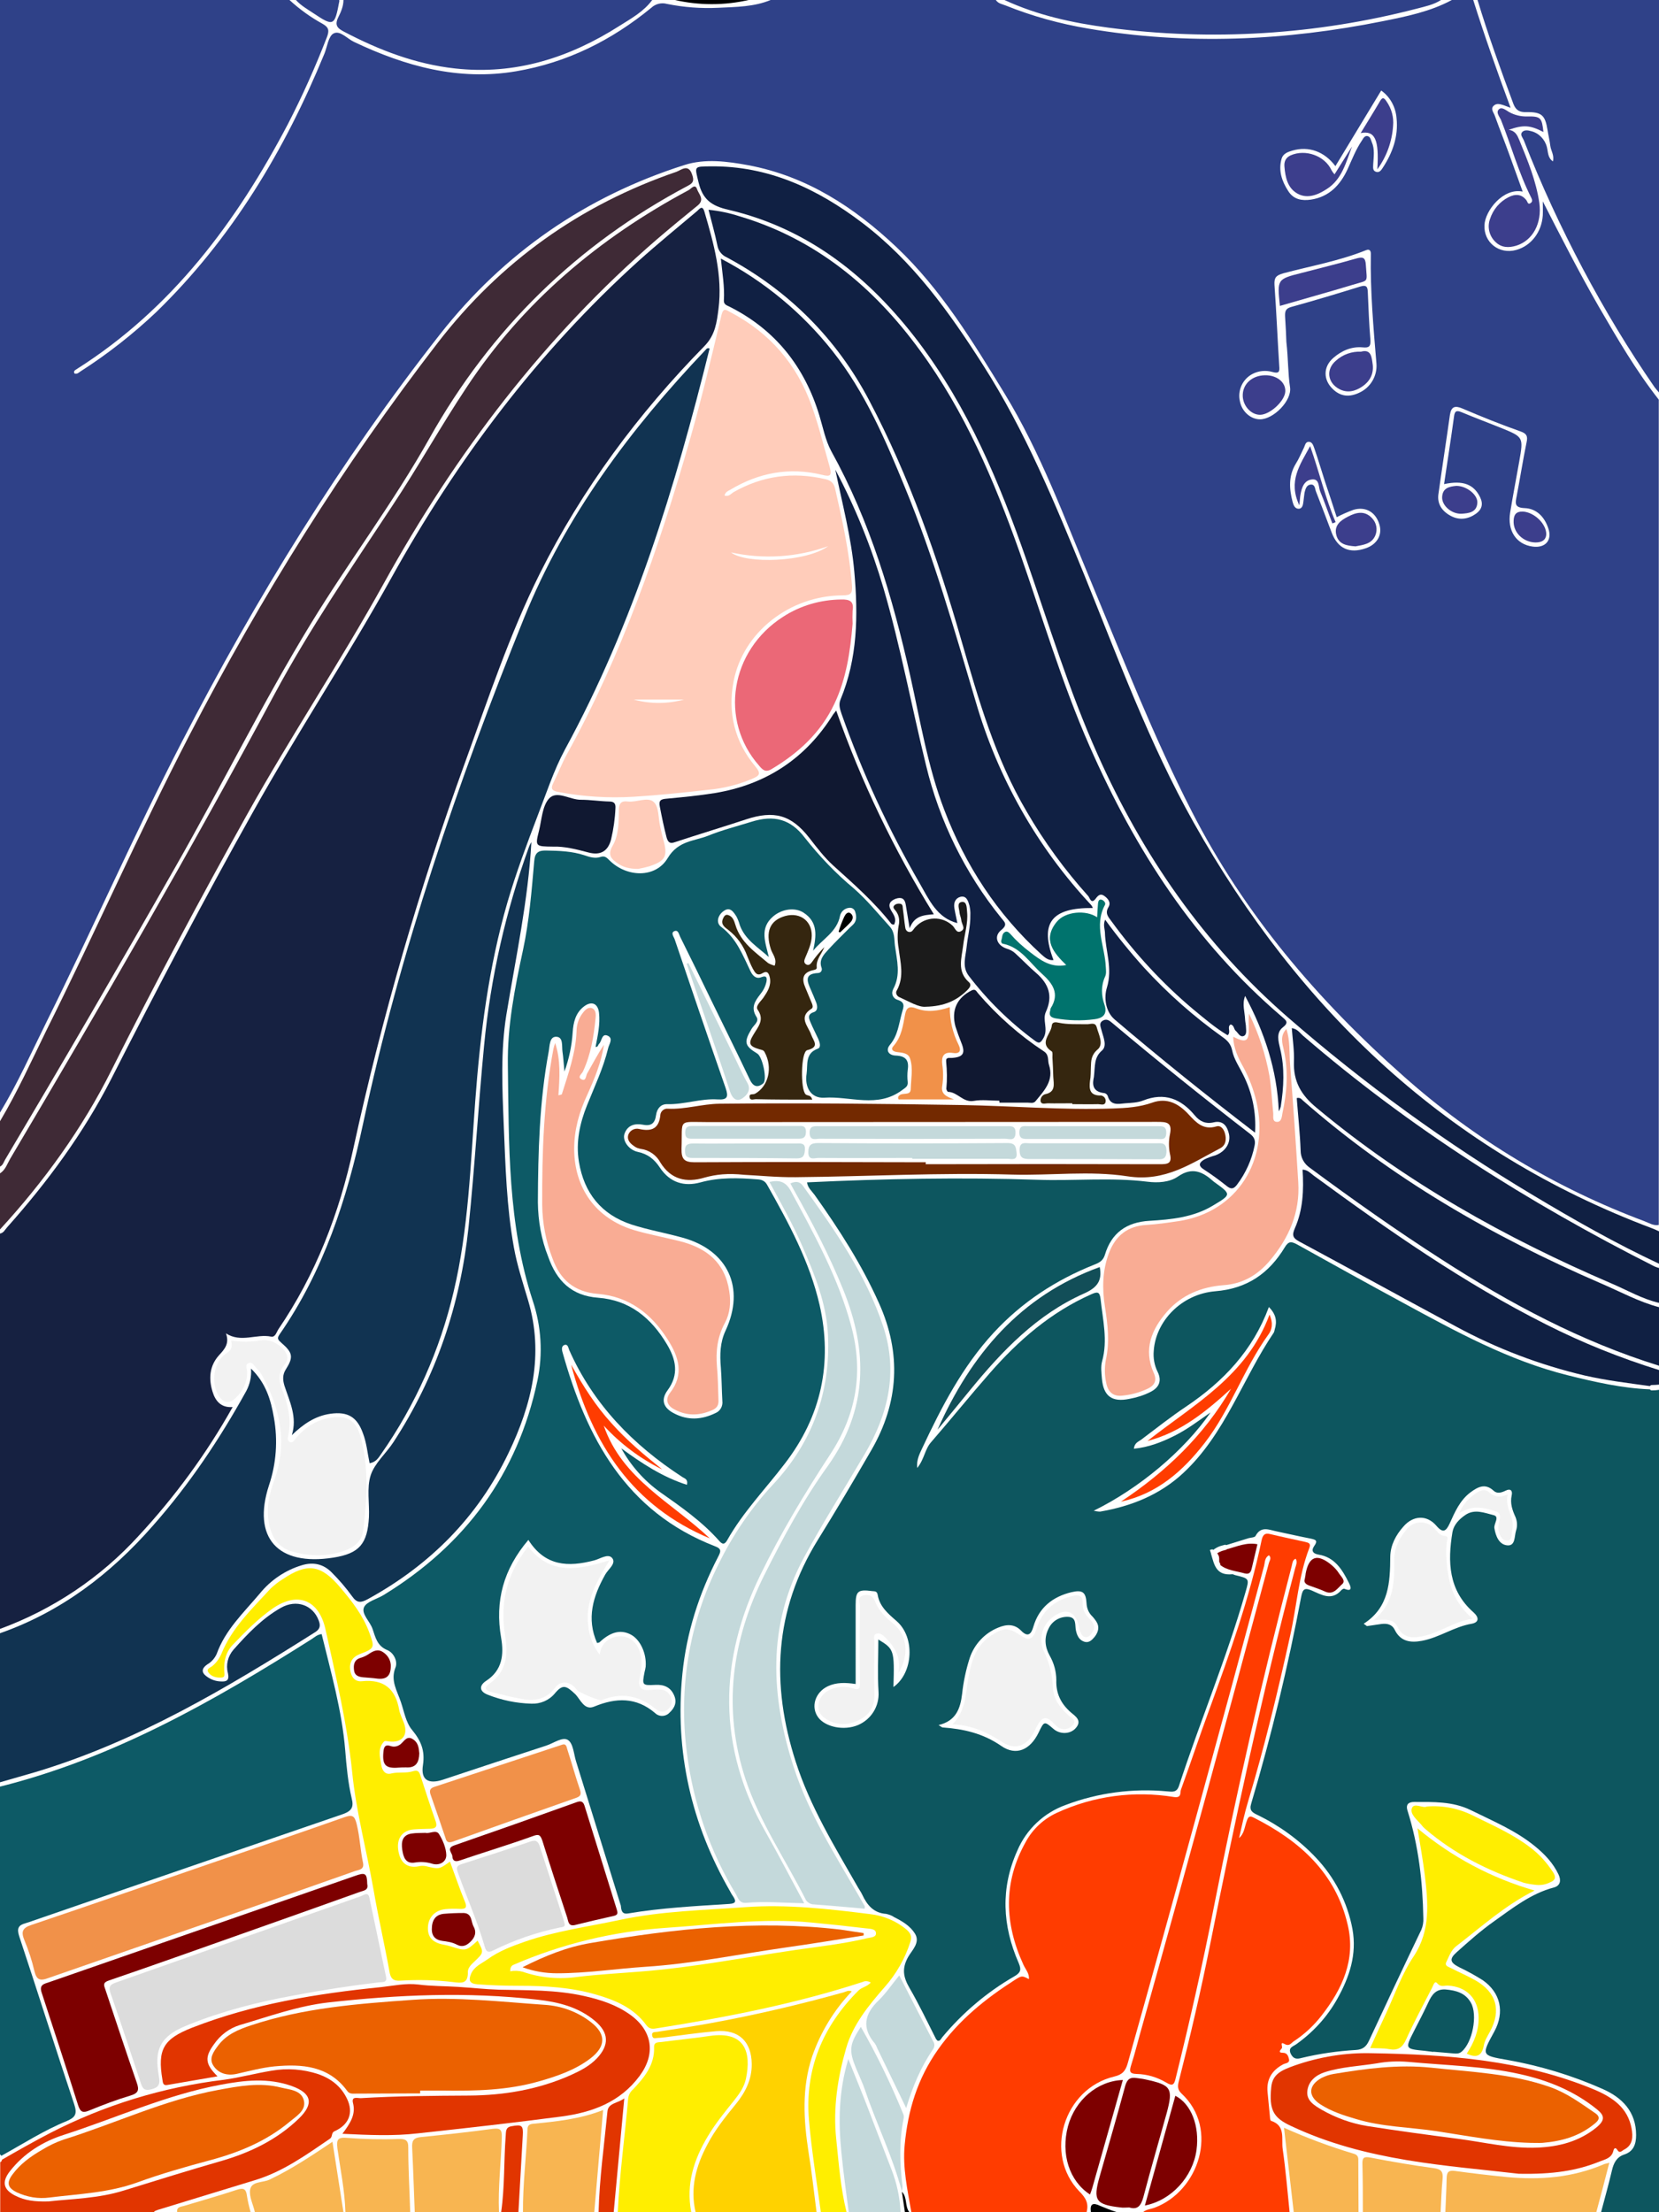 <?xml version="1.0" encoding="utf-8"?>
<!-- Generator: Adobe Illustrator 25.4.0, SVG Export Plug-In . SVG Version: 6.00 Build 0)  -->
<svg version="1.1" baseProfile="tiny" id="图层_1"
	 xmlns="http://www.w3.org/2000/svg" xmlns:xlink="http://www.w3.org/1999/xlink" x="0px" y="0px" viewBox="0 0 768 1024"
	 overflow="visible" xml:space="preserve">
<g id="图层_1_1_" display="none">
	<path display="inline" d="M0,754c24.5-9,46.5-23.7,64.1-43c16.8-18.1,31.5-38.1,43.6-59.7c-5.4,0.4-8-2.8-9.3-7.1
		c-1.9-6.1-1.4-12,3.1-16.9c2.6-2.8,4.9-5.4,3.2-10.1c7,4.5,14.1,0.1,20.9,1.5c1.9,0.4,2.4-2,3.3-3.3c17.4-25.5,28.3-53.9,34.8-83.9
		c13.2-60.6,30.5-120.3,51.7-178.6c10.7-29.4,20.5-59.1,34.5-87.2c19.7-39.4,45.7-74.3,76.4-105.6c5-5.2,5.6-11,6.4-17
		c2-15.6-2.2-30.4-6.5-45.1c-1-3.4-2.4-1.1-3.4-0.3c-9,7.6-18.2,15.1-27,23C248.9,163,211.6,212.8,181,267.8
		c-20.3,36.5-43.4,71.4-63.8,107.9c-22.9,40.8-44.6,82.2-65.8,123.9c-12.8,25-29.4,47.5-48.1,68.5c-1,1.1-1.6,2.6-3.3,2.9v-2
		c20.5-22.3,38.2-46.8,51.7-73.8c20-39.9,41-79.2,62.7-118.2c20.2-36.2,43.2-70.7,63.3-107C211,209.8,252,155.8,304.2,110.7
		c6.2-5.3,12.5-10.5,18.8-15.6c3.4-2.8,0.4-5.3-0.3-7.5c-0.9-2.8-2.8-0.2-3.9,0.3c-41.5,22.2-76.6,51.8-102.8,91.3
		c-11.9,18-22.5,37-34.4,55c-18.8,28.5-38.1,56.7-54.3,86.8c-39,72.8-80.4,144.2-122.5,215.3c-1.4,2.4-2.2,5.2-4.8,6.8v-3
		c1.3-0.6,1.7-2,2.3-3.1c26.7-44.9,53-90.1,78.9-135.6c21.3-37.3,40.3-75.9,62.7-112.6c17.7-29,38.3-56.2,54.9-85.8
		c28.5-50.8,68.4-89.8,119.8-117c2.5-1.3,2.7-2.5,1.8-5.1c-1.7-5.1-4.9-2.2-7.2-1.3c-44.7,15.3-81.7,41.8-110.5,79.1
		c-44,57-81.8,117.8-115,181.7c-23.3,45-43.6,91.4-66.2,136.6C14.6,491,8.1,505.4,0,519v-4c8.2-13.5,14.6-28,21.6-42.1
		C42.9,430,62.2,386,84.2,343.4c34.3-66.5,73.4-130,119.6-188.8c29.5-37.5,67.4-63.7,113-78.2c9.6-3.1,19.9-1.7,29.7,0.1
		c27,5.1,48.9,19.4,68.5,37.9c20.7,19.6,35.3,43.7,50,67.7c16.8,27.4,27.7,57.5,40,87c14.9,35.8,29,71.9,46.7,106.5
		C576,423.1,610,463,649.8,498.2c32.7,29.1,70.5,51.8,111.5,67.1c2.1,0.8,4.2,2.2,6.6,1.7v3c-1.1-0.5-2.1-1-3.2-1.4
		C670,533,601.4,467.7,552.5,380.6c-20.5-36.5-34.9-75.9-50.6-114.6c-13.6-33.3-27.3-66.4-46.8-97c-15.7-24.6-32.5-48.1-56-65.9
		c-20.7-15.7-43.4-26.4-70.2-26.1c-7.9,0.1-7.3-0.1-5.5,7.5c1.9,7.8,5.9,10.8,13.8,12.6c37.2,8.7,65.3,31.3,88,61.2
		c23,30.4,37.5,65.1,49.9,100.7c10.5,30.2,19.8,60.7,32.9,90c20.9,46.9,49.3,88.1,88.3,122c35.3,30.7,73.3,58.3,113.5,82.3
		c19,11.4,38.2,22.3,58.3,31.7v2c-0.8-0.2-1.6-0.5-2.3-0.8c-58.2-29.5-113-64.1-162.4-106.8c-1.4-1.2-2.5-3.1-5.2-3.5
		c0.4,5.3,1.2,10.4,1,15.5c-0.3,9.1,3.2,15.4,10.5,21.4c41.2,34.4,87.4,60.2,136.5,81.3c7.3,3.1,14.2,7.2,22.1,9v2
		c-9.5-2.5-18.2-7.3-27.1-11.1c-50.2-21.7-97-48.7-138.2-84.9c-0.6-0.8-1.6-1.1-2.5-0.8c0.6,8,1.5,16.1,1.8,24.3
		c0,3.2,1.6,6.1,4.2,7.9c20,14.8,40.2,29.1,61.1,42.5c31.6,20.4,64.6,38,100.7,49.2v2c-18-5.6-35.5-12.6-52.3-21.1
		c-38.2-19.2-73.2-43.7-107.6-68.9c-1.5-1.1-2.8-2.7-5.2-2.8c0.6,9.5,0.2,18.7-3.6,27.2c-1.4,3.2-0.9,4.5,2.1,6.1
		c24.2,13,48.3,26.3,72.5,39.3c18.8,10.2,38.8,17.8,59.6,22.7c11.4,2.6,23,3.8,34.5,5.5v1c-14.4,0-28.4-3.1-42.3-6.6
		c-27.3-6.8-51.7-20.2-76.2-33.5c-16.4-8.9-32.7-17.9-49-27c-2.6-1.4-4-1.8-5.8,1.2c-7.3,12.1-17.4,19.2-32.2,20.4
		c-15.7,1.3-27.6,13.9-28.5,27.6c-0.3,3.3,0.3,6.7,1.8,9.7c2.1,4.3,0.6,7.4-3.5,9.4c-3,1.5-6.2,2.5-9.5,3.1
		c-8.1,1.7-12.1-1.2-12.8-9.4c-0.2-2.6-0.6-5.5,0.1-8c2.7-9.7,0.3-19.2-0.7-28.7c-0.4-3.5-1.4-3.6-4.3-2.3
		c-18.7,8.3-33.7,21.3-47,36.5c-9.2,10.5-18,21.4-27.2,32c-2.9,3.3-3.1,7.9-6.4,11.9c-0.4-3.7,1.1-6.5,2.2-8.9
		c9-19.2,18.7-38,33.2-53.7c13.1-14.2,28.9-24.5,46.8-31.6c2.3-0.9,3.9-1.9,4.7-4.5c3-10.1,10-15.1,20.6-15.7
		c10.1-0.6,20.3-1.6,29.3-7c8.7-5.2,8.7-5.2,0.8-10.9c-0.1-0.1-0.3-0.2-0.4-0.3c-5-4.5-9.8-6.9-16.5-2.3c-3.9,2.7-9.3,3-14.1,2.4
		c-17-2.1-34-0.3-50.9-0.9c-35.5-1.2-71-0.5-106.7,1.2c0.3,2.5,2.2,4,3.5,5.8c11.3,15.9,21.8,32.2,29.9,50.1
		c10.5,23.3,9.2,46-3.5,68c-8.1,14-16.3,27.9-24.8,41.6c-20.2,32.6-21.8,66.9-10.2,102.8c6.6,20.5,17.7,38.7,28.3,57.2
		c0.8,1.5,1.8,2.8,2.5,4.3c2.2,4.7,5.2,8.4,11,8.8c1.3,0.3,2.6,0.7,3.7,1.5c3.8,1.9,7.5,4.1,9.7,7.7c2.5,4.1-1.4,7.6-3.1,10.6
		c-3.1,5.4-2.4,9.5,0.6,14.6c4.4,7.6,8.1,15.6,12.2,23.5c0.2,0.3,0.4,0.5,0.6,0.8c1.3,0.3,1.6-0.9,2.2-1.6
		c9.4-11.3,20.7-20.9,33.4-28.2c2.9-1.7,3.3-3,2-6.1c-7.6-17.3-8.5-34.7-0.6-52.2c4.2-9.8,12.3-17.4,22.3-21
		c15-5.7,31.2-7.8,47.1-6.3c2.3,0.2,4.4,0.6,5.4-2.6c9.8-30,22.1-59.2,30.8-89.7c1.8-6.2,1.8-6.2-4.8-7.8c-0.5-0.1-1-0.5-1.4-0.4
		c-8.6,0.8-8.4-6.1-10.3-11.2c1.2-0.7,1.8-0.1,1.9,0.5c0.9,8.8,8.2,8.6,14.2,10.3c2.3,0.6,2.9-0.7,3.3-2.5c0.8-3.5,1.7-7.1,2.6-11
		c-6.7-1.3-12.4,2.8-18.5,3.1l-0.4-1.4L578,712c1.1-0.3,2.8-0.3,3.2-1c2.6-4.9,6.4-2.8,10-2.1c5.2,1.1,10.4,2.3,15.6,3.3
		c2.3,0.5,3.4,0.9,1.6,3.4c-1.4,2-0.9,3.5,2,4c7.5,1.2,11,7,14,13c0.5,1,2.4,4.7-2.1,2.8c-0.3-0.1-1,0.3-1.3,0.6
		c-4.5,5.2-9.2,2.2-13.8,0.2c-3.1-1.3-4.1-0.8-4.8,2.7c-6.1,32.4-13.8,64.4-23.2,96c-1,3.2,0.6,4.1,2.9,5.2
		c10.1,4.9,19.2,11.5,26.9,19.6c8.8,9.2,14.8,20.8,17.1,33.3c2.1,11.7-1.4,22.1-6.9,32c-4.7,8.5-11.3,15.7-19.2,21.3
		c-1.4,1-3.9,1.5-2.4,4.5c1.2,2.3,2.7,2.4,4.9,1.8c8.3-2,16.7-3.2,25.2-3.7c3-0.2,4.7-1.4,6-4.2c8-17.2,16.1-34.4,24.3-51.5
		c0.7-1.7,1-3.5,0.9-5.3c-0.3-16.9-2.2-33.5-7.3-49.7c-1-3.1,0.6-4.1,3.1-4.1c8.8,0,17.7-0.3,26,3.7c10.3,5.1,21,9.5,30,16.9
		c4.4,3.6,8.3,7.7,10.8,13c1.3,2.8,0.8,5.2-2.2,6c-10.6,2.8-19,9.5-27.6,15.6c-6.1,4.3-11.7,9.3-17.3,14.3c-3.6,3.2-3.2,4.8,1.1,7
		c3.8,1.8,7.4,3.8,10.9,6c8.3,5.8,10.2,14.8,5.4,23.7c-6.1,11.1-6.1,11.1,5.9,13.2c15.2,2.7,30.1,7.2,44.3,13.5
		c9,4,15.4,10.5,15.4,21.3c0,4.2-1.2,7.6-5.5,9c-3.6,1.2-4.9,4-5.7,7.4c-1.5,6.5-3.3,12.9-5,19.3h-2c2-7.5,4-14.9,6-22.9
		c-0.8,0.1-1.6,0.3-2.4,0.6c-14.6,6.3-29.8,7.5-45.4,6c-7.9-0.8-15.8-1.7-23.7-2.8c-2.9-0.4-3.8,0.4-3.9,3.2
		c-0.1,5.3-0.4,10.6-0.7,15.9h-2c0.3-5.1,0.4-10.3,0.9-15.4c0.3-3.2-0.5-4.6-4-5.1c-9.8-1.3-19.6-3-29.4-4.9c-2.9-0.5-3.8-0.1-3.7,3
		c0.2,7.5,0.2,14.9,0.2,22.4h-2c0-8-0.1-16-0.1-23.9c0-1.7-0.5-2.8-2.2-3.3c-11-3.3-21.7-7.3-32.2-12l4.5,39.1h-2
		c-1-9.8-1.8-19.6-3.2-29.3c-0.7-4.7,1.5-10.8-5.4-13c-0.3-0.1-0.5-1.2-0.5-1.8c-0.4-3.8-0.7-7.6-1.1-11.4c-0.6-6,2-10.2,7.3-13
		c1-0.5,3.1-0.5,2.6-2.4c-0.3-1.3-0.8-2.9-2.8-2.9c-2.6,0-1-1.4-0.5-2.1s-1.1-3.3,1.2-2s3.1-0.4,4.3-1.2c4.9-3.2,9.2-7.2,12.8-11.8
		c9.7-12.4,16-26,12.2-42.1c-5.6-24.2-22.4-39-43.6-49.7c-2.3-1.2-2.7,0.3-3.3,2.1c-0.9,2.6-1.1,5.5-3.4,7.4
		c1.3-5.7,2.5-11.4,4.2-17c7.6-25.3,13.8-51,19.5-76.9c3-13.4,3.8-27.3,8.8-40.3c0.9-2.2-0.3-2.5-2-2.9c-5.4-1.2-10.7-2.3-16.1-3.6
		c-2.7-0.7-3.5,0.7-4,3c-5.5,26.5-14.6,51.9-23.8,77.2c-4.7,12.7-8.9,25.5-13.5,38.1c-0.5,1.2,0.5,4-3.3,3.4
		c-18.4-3-37.2-0.5-54.1,7.3c-6.1,2.8-11.2,7.5-14.4,13.4c-10.6,18.8-9.9,37.9-1.1,57c1,2.2,2.8,4,2.5,6.6c-3.1-1.6-3.2-1.7-6.4,0.3
		c-13.6,8.7-26,18.6-35.6,32.2s-14,28.2-15.5,44.3c-1,10.6,1.3,20.8,3.1,31.2h-1c-2.1-2.8-0.8-6.9-3.4-9.5c0.2-0.8,0.3-1.6,0.3-2.5
		c-1.3-10.5-1.6-20.9,0.5-31.3c0.1-0.8,0-1.7-0.4-2.4c-5.6-13.7-12.1-27.1-19.5-40c-5.3,8.1-5.6,10.9-2.2,19.2
		c1.4,3.4,3,6.7,4.2,10.2c5.4,15.7,12.8,30.7,17,46.8c0.5,3.2,0.9,6.4,1.4,9.6h-2c-0.3-6.7-1.7-13.2-4.1-19.4
		c-3.9-10.1-7.7-20.2-11.6-30.2c-2.6-6.7-5.4-13.4-8.5-21.2c-4.5,15.1-4.6,29.1-3.1,43.2c1,9.2,2.2,18.5,3.4,27.7h-1
		c-2.9-11.2-3.6-22.7-4.8-34.1c-1.5-14.2,0.7-28.3,4.6-41.9c3.1-10.9,10.4-19.8,17.9-28.4c5.3-6,9.3-13,11.8-20.7
		c0.8-2.5,0.4-4-1.6-5.7c-4.8-4.1-10.8-6.6-17.1-7.3c-19.2-2.4-38.4-4.6-57.8-3.2s-38.5,1.8-57.5,5.8c-14.9,3.2-30.1,5.2-44.5,10.2
		c-6,2.1-11.9,4.3-17.3,8.2c-2.8,2-6,3.2-7.5,6.6c-1.2,2.8-1,4.6,2.9,4.9c6.5,0.5,13,0.7,19.5,0.7c11.9,0,23.7,0.7,35.2,4
		c9.1,2.6,17.7,6.2,23.5,14.2c1.6,2.2,3.4,1.7,5.3,1.4c32.1-5.1,63.9-11.3,94.9-21.4c1.2-0.6,2.6-0.4,3.7,0.3
		c-1.8,2-4.1,2.1-5.7,3.7c-16.6,16.6-24.9,36.5-22.9,60c1.2,14.2,3.6,28.4,5.5,42.6h-2c-1.2-9.2-2.2-18.5-3.7-27.7
		c-2.4-14.9-3.2-29.8,1.7-44.4c3.9-11.2,10.1-21.4,18.3-30c-1.6-0.7-2.6,0.1-3.7,0.4c-20.4,5.7-40.9,10.5-61.7,14.3
		c-8.2,1.5-16.4,2.7-24.6,4c-1,0.2-2.7-0.2-2.4,1.7s1.7,1.1,2.8,1.1c0.8,0,1.7-0.1,2.5-0.2c8.1-1,16.2-2.2,24.3-2.9
		c10.5-0.9,16.4,4.8,16.5,15.2c0.1,7.2-3,13.2-7.4,18.6c-4.9,6-9.6,12-13.2,18.8c-5.2,9.8-8,20.1-5.4,31.2h-2
		c-2.5-12.8,1.1-24.3,7.6-35.2c3.5-5.9,7.9-11.1,12.1-16.5c2.4-3,4.7-6.2,5.5-10c2.6-12.2-0.3-22.3-16.7-19.9
		c-7.4,1.1-14.9,1.8-22.3,2.8c-1.6,0.2-3.6-0.1-3.5,2.4c0.3,8.2-4.5,14-9.7,19.5c-1.3,1.1-2.1,2.6-2.3,4.2c-1.5,17.5-4,35-4.8,52.6
		h-2c1.6-17.3,3.2-34.7,4.9-52.8c-2.9,2.3-7.4,2.2-7.7,6.1c-1.5,15.5-3.7,31-4.1,46.6h-2c1.3-15.5,2.7-31.1,4.1-47.4
		c-10.8,4.4-21.7,5.4-32.6,6.5c-1.7,0.2-2.3,1-2.3,2.6c-0.6,12.8-2.2,25.5-2.1,38.4h-2c0.7-11.8,1.4-23.6,2.1-35.3
		c0.3-4.9-0.5-5.3-5.3-4.4c-2.9,0.5-2.5,2.5-2.7,4.5c-0.9,11.8-0.4,23.6-2.1,35.3h-1c-0.5-11.6,1-23.2,1.3-34.8
		c0.1-3.5-0.8-4.2-4.1-3.8c-11,1.5-22.1,2.7-33.1,3.8c-3.5,0.3-4.4,1.6-4.2,5c0.6,10,0.8,19.9,1.2,29.9h-2
		c-0.3-9.9-0.9-19.9-0.9-29.8c0-3.7-1.5-4.2-4.8-4.2c-7.8,0.3-15.6,0.1-23.4-0.5c-4.5-0.4-5.2,0.6-4.7,4.9
		c1.4,9.8,3.4,19.6,3.7,29.5h-1c-1.7-10.8-3.4-21.5-5.1-32.7c-9.7,6.6-19,12.8-29.1,17.5c-3.1,1.5-8.3,0.7-9.1,4.6
		c-0.6,3.3,1.4,7,2.3,10.6h-2c-0.7-2.5-1.3-5.1-1.7-7.7c-0.4-3.2-1.5-3.7-4.5-2.7c-8.2,2.7-16.4,5-24.6,7.5c-1.5,0.5-3.5,0.5-3.1,3
		H71c0.3-0.9,1.2-1,2-1.2l44.8-13.7c13-3.9,23.8-11.7,34.8-19.2c1.4-0.9,0.5-2.8,2.2-3.5c6.7-3,8.8-8.6,5.8-14.9
		c-2.7-5.8-7.3-9.3-13.2-11.4c-7-2.3-14.4-2.9-21.7-1.6c-7.4,1.2-14.7,3.2-22.1,4.2c-28.1,3.4-55.3,11.7-80.5,24.7
		c-7.8,4-15.4,8.4-23,12.7v-2c10.2-5.6,20-12,30.8-16.4c4-1.7,4.9-3.3,3.5-7.6c-8.7-26-16.9-52-25.5-77.9c-1.2-3.7-0.4-5.2,3-6.1
		c1.1-0.3,2.2-0.7,3.3-1.1c47.9-16.5,95.7-33,143.6-49.4c4.2-1.4,5-3.3,4-7.2c-1.7-7.3-2.4-14.8-3-22.3c-1.5-18.3-6.6-36-10.9-53.7
		c-2,0.2-3.2,1.4-4.6,2.3C99,787.4,52.6,813.8,0,827v-2c5.4-1.6,10.9-3.1,16.3-4.7c47-14.1,88.6-38.9,129.6-64.8
		c2.4-1.5,2.5-3.2,1.6-5.5c-2.7-7.1-10.3-9.8-17.4-5.8c-8.7,4.9-15.5,12.1-22,19.4c-2.6,3-3.6,7-2.6,10.8c0.8,3.5-0.6,4.1-3.5,3.9
		c-2-0.1-3.9-0.7-5.6-1.8c-2.9-1.8-3.7-3.8-0.4-6.1c1.9-1.1,3.4-2.8,4.3-4.8c4-11.2,12.6-19.1,19.9-27.9
		c5.1-6.3,11.9-10.9,19.6-13.2c5.3-1.6,10-0.5,13.8,3.4c3.4,3.4,6.6,7.1,9.4,11c2.3,3.3,4.2,3,7.3,1.3c28.8-15.8,50.9-38,65.1-67.6
		c10.8-22.5,16.5-45.7,9.1-70.6c-2.4-8.1-5.1-16.2-6.6-24.6c-3.4-18.7-3.9-37.8-4.7-56.7c-0.7-17-1.5-34.1,1.2-50.9
		c4.4-26.7,10.1-53.1,11.6-80c-0.4,0.6-0.7,1.2-0.9,1.9c-10.8,29.7-17.9,60.8-20.9,92.3c-2.7,28-4.3,56.1-7.2,84.1
		c-3.8,35.8-15,69.2-34.8,99.5c-3.4,5.2-8.7,9.7-10.5,15.3c-1.9,5.9-0.5,12.9-0.8,19.4c-0.7,12.3-4.4,16.8-16.5,18.7
		c-25.9,4.1-37.6-9.4-29.8-33.4c3.4-10.1,4.2-20.9,2.3-31.4c-1.4-8.2-3.7-16-10.6-22.7c0.3,3.6-0.5,7.2-2.2,10.4
		c-12.3,22.2-26.3,43.2-43.2,62.3C51.2,728.6,28.2,746.1,0,756V754z M376.4,440.5c4.4-5.4,11.1-8.7,12.5-16.3c0.5-2,2.3-3.5,4.4-3.6
		c1.2-0.1,2.3,0.7,2.6,1.9c0.7,2.1,0.7,4.3-1.1,6c-0.5,0.5-1,0.9-1.5,1.4c-3.3,3.3-6.6,6.5-9.8,10c-2.1,2.3-4.5,4.7-3.2,8.4
		c0.4,0.9,0,1.9-0.8,2.3c-0.3,0.1-0.6,0.2-0.8,0.2c-6.6,0.3-5,4-3.4,7.8c0.9,2,1.7,4,2.5,6c0.6,1.7,0.7,3.7-1.2,4.3
		c-3,1-2.4,2.8-1.5,4.7c1.1,2.6,2.4,5.1,3.6,7.7c0.7,1.6,1.4,3.9-0.2,4.5c-6,2.2-4.6,7.4-5.2,11.6c-1,6.2,2,11.5,8.2,11.1
		c12-0.8,24.6,5,36-3.5c1.6-1.2,2.8-1.7,2.6-3.8c-0.2-1.8-0.2-3.7,0-5.5c0.7-4.4-0.8-6.5-5.5-6.7c-3.3-0.1-4.9-2.4-2.6-5
		c3.6-4.4,4.1-9.6,5.5-14.7c0.8-2.8,1.8-4.9-2-6.1c-1.8-0.5-2.9-2.4-2.3-4.2c0.1-0.3,0.2-0.5,0.3-0.8c3.6-6.6,1.7-13.3,0.8-20
		c-0.4-3.1,0-6.2-2.4-8.9c-5.5-6.1-10.6-12.4-16.8-17.8c-8.3-6.9-15.8-14.8-22.5-23.3c-6.6-8.7-14.3-10.7-24.8-7.4
		c-6.7,2.1-13.5,3.8-19.9,6.4s-13.9,2.2-18.8,10.4c-5.7,9.5-19.1,8.9-27,1c-1.3-1.3-2.2-2.2-4.2-1.5c-2.5,0.8-5,0-7.3-0.8
		c-5.8-1.9-11.7-2.1-17.8-2.2c-3.7-0.1-5.2,1.1-5.5,5c-1.2,13.8-2.3,27.6-5.2,41.1c-3.8,17.6-7.3,35.2-7,53.4
		c0.6,36.6-0.1,73.3,11.5,108.8c4,11.9,4.8,24.7,2.2,37c-9.2,43.5-33.6,76.2-71.2,99.3c-3.1,1.9-7.9,3-9.1,5.7
		c-1.4,3.1,2.8,6.5,4,10.1c1.3,3.8,2.1,7.8,6.8,9.7c2.9,1.2,4.9,5.1,3.8,8c-2.4,6.1,0.8,10.9,2.5,16.1c1.5,4.4,2.3,9.5,5.1,12.9
		c4.1,5,6,9.5,5,16.2c-1.1,6.9,2.5,9,9.2,6.8c16-5.3,31.9-10.6,47.9-15.8c3.4-1.1,7.5-4.2,10-2.6s2.7,6.5,3.8,10
		c6.9,22.2,13.8,44.5,20.7,66.7c0.6,2,0.9,3.9,3.8,3.4c15.5-2.6,31.1-3.4,46.8-4.4c3.3-0.2,3.2-1.4,1.6-3.6
		c-0.5-0.7-0.9-1.4-1.3-2.2c-18-31.2-25.7-64.7-22.1-100.7c1.9-19.1,7.7-37.1,16.5-54.1c1.3-2.5,1.8-3.8-1.5-5
		c-41.2-16-59.4-50.1-70.5-89.8c-0.4-1.4-0.5-3,1.1-3.4c1.4-0.3,1.6,1.4,2,2.4c11.2,25.2,29.6,44,52.4,58.8c1,0.7,2.7,0.9,2.1,3.6
		c-11.3-3.6-21-10-30.4-16.9c4.4,8,10.6,15,18,20.3c9.7,6.8,19.4,13.6,27.3,22.5c1.4,1.6,2.4,2,3.7-0.2c7.3-13,17.7-23.7,26.7-35.5
		c16.9-21.9,22.2-46.6,16.1-73.5c-4.6-20-14.3-37.9-24.3-55.6c-1-1.8-2.5-2.4-4.5-2.5c-8.8-0.7-17.6-1-26.3,1.4
		c-7.6,2.1-14.2,0.1-18.8-6.8c-2.5-3.8-5.5-6.3-10.2-7.3c-4.3-0.9-7.3-5.3-6.2-8.4c1.4-4,4.8-4.9,8.5-4.2c3.9,0.8,5.6-0.7,6.1-4.4
		c0.4-3,2.2-5.2,5.2-5.1c7.9,0.2,15.5-2.7,23.3-2.2c4.6,0.3,5.1-1.2,3.7-5.3c-8-22.9-15.8-45.9-23.6-68.9c-0.4-1.1-1.8-2.8-0.3-3.6
		c2-1,2.3,1.4,2.9,2.6c4.9,9.8,9.7,19.7,14.5,29.6c5.9,12.1,11.9,24.2,17.7,36.4c1.5,3.2,3.5,4,6.2,1.8c2-1.6-0.3-12.3-2.6-13.8
		c-6-3.6-6.3-5.4-2.7-11.4c1-1.8,3.7-3.4,2.3-5.6c-2.7-4.2-0.8-7.2,1.7-10.4c1.4-1.7,2.4-3.6,2.9-5.8c0.3-1.6,0.3-3.2-2.3-2.2
		s-4.2-0.9-5.1-2.8c-3.6-7.5-6.5-15.2-13.6-20.5c-2.5-1.9-1.5-5.4,1.2-7.3c3-2.1,4.6,0.5,5.9,2.5c0.7,1.3,1.2,2.7,1.6,4.1
		c2.5,6.8,8.5,10.2,13.4,14.7c-1.5-6.7-4.5-13.2,2-18.8c4.1-3.5,10.1-4.3,14-1.8C378.8,427.1,377.8,433.7,376.4,440.5z M171.2,677.3
		c2.9-0.5,4-2.5,5.2-4.2c15.9-22.7,27.3-48.3,33.6-75.2c6.9-29,7.8-58.7,10-88.2c2.3-31.1,6.2-62,14.9-92c4-13.7,9-27,14.1-40.4
		c4-10.3,7.3-20.6,12.5-30.3c31.9-58.5,51.1-121.5,67-185.7c-1.1-0.4-1.5,0.2-1.9,0.7c-34.8,36.6-64.9,76.7-83.9,123.8
		c-30.8,76.3-57.4,154-74.7,234.7c-7.4,34.6-18.2,67.8-38.6,97.2c-1.4,2-0.6,2.6,0.9,3.9c5.3,4.6,5.6,6.6,2,12.3
		c-1.6,2.5-1.4,5-0.6,7.6c2.4,7.3,6,14.5,3.4,22.8c5.3-5.1,10.8-8.9,17.9-9.9c7.9-1.1,12.3,1.5,15,9
		C169.8,667.8,170.2,672.5,171.2,677.3z M591.9,514.4c0.4-0.7,0.7-1.4,0.9-2.2c1.4-8.9,1.9-17.9-0.3-26.8c-0.8-3.4-1.9-7.4,1.2-9.8
		s1.6-3.4-0.3-5c-40.2-34.3-67.9-77.2-89-125.2c-12.9-29.3-21.9-60-32.5-90.1c-11.7-32.9-25.3-64.9-46.1-93.2
		c-21.4-29.3-48.2-51.4-83.5-62c-4.6-1.5-9.4-2.5-14.3-3c1.5,5.9,3,11.2,4.1,16.5c0.4,2.4,2,4.5,4.3,5.5
		c28.7,15.4,50.9,37.6,66,66.3c18.6,35.3,31.7,72.9,42.7,111.2c7.9,27.2,15.6,54.4,30.1,79.1c8.1,14,17.7,27.1,28.5,39.1
		c0.7,0.8,1.3,3.9,3.4,1.2c1.1-1.5,2.2-2.6,4-1.3c1.7,1.2,3.2,3,2,5.1c-1.8,2.9-0.2,4.6,1.3,6.6c11,15.1,23.7,28.9,38,40.9
		c5.1,4.2,10.1,8.5,15.8,11.9c1.8-1.5-0.5-3.8,1.4-5c1.7,0.4,1.4,2.2,2.4,3s1.8,2.9,3.5,2.4s1.3-2.5,1.2-4c0-1.2-0.3-2.3-0.4-3.5
		c-0.1-3.6-1.5-7.3,0-11.1C585.2,477.8,591.1,495.1,591.9,514.4L591.9,514.4z M335.3,229.4c0.4-1.8,1.6-2.1,2.5-2.7
		c13.3-7.9,27.5-10.7,42.7-7c3.5,0.9,4.7,0.6,3.5-3.6c-2.7-9.4-5-19-8.3-28.2c-6.9-19.4-19.4-33.9-37.7-43.4
		c-1.8-0.9-3.2-2.4-4.1,1.3c-4.6,19.4-9.2,38.8-14.7,58c-14.4,50.2-31.4,99.3-56.8,145.2c-2.4,4.4-4.2,9.1-6.4,13.5
		c-1.4,2.8-0.3,3.6,2.4,4.1c11.5,2.2,23.2,2.9,34.9,2.2c11.5-0.7,22.9-1.9,34.3-3.1c7-0.6,13.8-2.3,20.3-5c3.5-1.5,4.6-2.3,1.6-5.9
		c-9.5-11.4-12.9-24.8-10-39.3c4.4-22.8,26-39.7,50.4-39.8c3.8,0,4.7-0.8,4.4-4.7c-1.1-15.2-4.4-29.9-7.8-44.7
		c-0.6-2.6-1.9-3.8-4.5-4.4c-15-3.5-29.1-1.6-42.5,6C338.3,228.5,337.4,230,335.3,229.4L335.3,229.4z M505.8,420.4
		c-0.2-0.5-0.4-0.9-0.7-1.3c-24.9-26.8-43.2-59.1-53.5-94.3c-9.9-33.3-19.4-66.8-32.7-99c-9.1-22.2-18.5-44.2-33.6-63.3
		c-14-17.7-31.6-32.3-51.7-42.8c0.7,6.9,1.8,13.1,1.4,19.4c-0.1,2,1.6,2.3,2.9,3c21.1,10.7,34.5,27.8,41.3,50.2
		c1.7,5.6,2.8,11.5,5.5,16.5c18,32.5,28.4,67.7,36.5,103.7c4.7,20.9,8.1,42.2,15.8,62.3c9.9,25.8,24.5,48.3,45,67
		c1.6,1.4,3.2,2.9,5.6,2.6C481.2,427.4,486.6,420.3,505.8,420.4L505.8,420.4z M372.3,881c-6.3-11.6-11.9-22.5-18-33.2
		c-22.2-39.3-21.7-79.1-2.2-119c9.4-19.3,20.5-37.7,32.3-55.7c12-18.4,15.4-37.8,9.7-59.1c-6-22.5-17.1-42.5-28-62.7
		c-2.4-4.4-5.3-5.2-9.9-4.2c5.4,10,10.9,19.7,15.3,29.9c5.7,13.2,11.1,26.4,11.8,41c1.2,26.7-7.3,49.7-25.5,69.2
		c-10.1,10.9-18.5,23.2-25,36.5c-13.7,27.1-18.8,57.7-14.8,87.8c2.9,23.2,10.7,45.5,22.8,65.5c1.1,1.8,1.7,4.1,4.6,3.8
		C354,880,362.6,880.8,372.3,881z M194.4,969v-1.3c3.5,0,7,0,10.5,0c15,0.2,30-0.1,44.6-4.3c8.3-2.4,16.6-5.2,23.6-10.5
		c7.5-5.7,7.4-11.5,0.2-17c-6.1-4.7-13.5-7.4-21.2-7.9c-20.4-1.4-40.7-3.8-61.3-2.3c-25.3,1.8-50.4,3.7-74.7,11.8
		c-5.8,1.9-11.3,4.2-15.1,9.2c-2.2,2.8-4.6,6-2.3,9.5s6.2,4.7,10.6,3.8c5.8-1.3,11.7-2.9,17.6-3.5c12.8-1.2,25.2-0.3,33.7,11.3
		c1.3,1.7,2.8,1.3,4.4,1.3L194.4,969z M386.7,217.3c3.2,15.8,7.4,31.3,8.8,47.4c1.8,20.1,1.5,40-6.4,59c-1,2.5-0.2,4.5,0.5,6.7
		c9.6,27.2,21.7,53.4,36.1,78.4c4.4,7.6,7.9,16,17.5,18.5c-0.4-2.1-1-4.5-1.4-7s0.5-4.6,2.9-5.2c2.8-0.6,3.5,2.1,4.1,4.1
		c0.3,1.5,0.5,3,0.4,4.5c0.1,4.9-1.2,9.6-1.7,14.4c-0.4,4.5-2.3,9.2,0.9,13.5c8.7,11.4,19,21.5,30.5,30c2.1,1.6,2.8,1.3,4.2-1.2
		c2.3-4.1-0.7-8.3,1.1-12.1c3.3-7.2,1.3-12.9-4.5-17.9c-3.4-2.9-6.5-6.2-9.9-9.2c-1.1-1-2.5-1.7-3.9-2.1c-4.5-1.4-6.1-5.6-2.4-8.5
		c3.2-2.6,1.5-3.7,0-5.6c-16.7-20.6-28.6-44.8-34.9-70.6c-6.7-27.3-11.8-55-19.7-82C403.4,253.2,396,234.8,386.7,217.3z
		 M400.3,883.4c0-0.6,0.1-1,0-1.2c-1-1.7-2-3.4-3-5.2c-11.1-19.2-23-37.9-29.9-59.2c-10.6-32.8-12.3-65.2,4.7-96.8
		c8.9-16.4,18.9-32.2,28.3-48.2c10.8-18.4,15.4-37.8,8.5-58.8c-8-24.2-22.5-44.8-37.2-65.2c-1.5-2.1-3.4-2.2-5.8-1.1
		c0.6,1.1,1,1.9,1.5,2.8c8.5,15.1,16.5,30.4,23,46.5c11.5,28.4,11.4,55.3-7.2,81.5c-11.4,15.8-20.6,33-29.4,50.5
		c-15.1,30.3-19.4,61.8-8.7,94.4c6.6,20,18.7,37.5,28.1,56.2c0.6,1.2,1.8,2,3.2,2C384.5,882.1,392.5,882.8,400.3,883.4L400.3,883.4z
		 M208.2,861.6c-5,3.6-5,3.6-11.2,2.1c-1.1-0.2-2.3-0.2-3.4,0.1c-5.4,1-8.7-1.9-9.4-8c-0.6-5.3,2.3-8.8,7.4-9.1
		c2.5-0.2,5-0.2,7.5-0.3c2.2-0.1,3.4-0.7,2.5-3.4c-2.5-7.1-4.8-14.2-7.1-21.3c-0.6-1.9-1.3-2.6-3.5-1.9c-3.2,1-6.6,0.2-9.9,1
		c-3,0.8-4.3-1.5-4.7-3.9c-0.6-3.7-1.8-7.6,1.3-10.9c0.4-0.4,1.6-0.1,2.4,0c5.9,0.7,8.9-2.9,6.8-8.5c-0.7-2-1.8-4-2.2-6.1
		c-1.7-9.8-7.1-14.3-17.2-13.3c-3.4,0.4-5.1-2.1-5.4-5.3c-0.4-3.5,1-5.9,4.6-7.3c6.8-2.6,6.8-3,4.3-9.8c-2.9-8-8-14.5-13.4-20.9
		c-9-10.7-15.3-11.7-26.9-3.8c-2,1.2-3.8,2.7-5.5,4.3c-8.5,9.3-17.8,18-22.7,30.1c-0.9,2.1-2.3,4.1-4.1,5.6c-0.9,0.8-3,1.3-2,2.9
		c1.3,2.1,3.9,2.7,6.2,2.5c1.9-0.1,1.2-2,1.2-3.2c-0.2-4.5,0.8-8.7,4-12c5.8-6,11.6-12,18.5-16.8c11.6-8,21.4-3.9,24.4,9.8
		c4.8,21.8,10,43.4,12.3,65.7c1.8,18.4,6.7,36.4,9.9,54.6c2.2,12.8,5.1,25.3,7.4,38c0.6,3.2,1.7,4.5,5.2,4.2
		c8.2-0.5,16.3-0.3,24.4,0.7c3.5,0.4,6.5,0.9,6.6-4.2c0-2.1,1.9-3.8,3.4-5.4c4.2-4,4.2-4.1,1.3-9.5c-5.4,4.9-5.4,4.9-12.6,2.6
		c-1-0.3-1.9-0.5-2.9-0.7c-5.3-0.9-7.7-3.5-7.5-8.1s3.2-7.9,8.2-8.4c2.2-0.2,4.3-0.2,6.5-0.1c2.7,0.1,3.6-0.5,2.4-3.4
		C212.7,874.3,210.6,868.2,208.2,861.6z M571,480c0.1,5.3,2.3,9.8,4.7,14.1c2.7,5,4.7,10.3,6,15.8c6.3,26.8-8.6,51.5-36.4,55.5
		c-4.8,0.7-9.6,1.4-14.4,1.7c-8.8,0.5-14.4,4.9-17.5,13.2c-3,8.1-3.1,16.3-1.8,24.6c1.3,8.3,2.3,16.4,0.4,24.8
		c-0.7,3.4-0.7,7,0.1,10.4c0.8,4.2,3.2,6.5,7.7,5.9c4-0.4,7.9-1.5,11.5-3.2c3.2-1.5,4.4-3.8,2.8-7.3c-4.9-10.9-1-20.2,6.2-28.4
		c6.8-7.7,15.8-11.4,26-12.2c8.8-0.6,15.7-4.5,21.4-11.2c9-10.6,14.2-22.5,13.3-36.5c-1.1-18.3-2.4-36.5-3.8-54.8
		c-0.4-5.2,0.1-10.6-1.7-16.1c-3,3.2-1.9,6.6-1.2,9.7c2.2,9.8,1.5,19.5-0.6,29.2c-0.3,1.6-0.4,4.3-2.7,4.1c-2.2-0.2-1.4-2.7-1.6-4.2
		c-0.6-5.6-0.8-11.3-1.7-16.9c-1.8-10.1-5-19.8-9.5-29c-0.2,2-0.2,4-0.1,6C578.5,482.1,577.1,483.1,571,480z M178.6,915
		c-2.6-12.2-5.1-24.4-7.7-36.6c-0.6-2.9-2.6-1.2-3.9-0.7c-37.8,13.3-75.7,26.7-113.5,40c-2.9,1-3.4,2.2-2.4,5
		c4.8,13.8,9.4,27.7,14,41.6c0.9,2.7,1.8,3.6,4.9,2.8c3.5-0.9,4-2.4,3.5-5.6c-1-6.8-1.8-13.7,4.3-19c2.9-2.6,6.4-4,10-5.5
		c15.5-6.2,31.6-10.3,48-13.3c13.1-2.5,26.2-4.5,39.5-6.1C176.8,917.4,179.3,918,178.6,915z M158.5,987.7
		c12.4,0.6,23.7,1.1,34.9-0.2c22.2-2.4,44.4-4.9,66.5-7.8c14.2-1.9,27.2-6.6,36.2-18.8c7.5-10.1,6-20.8-4.2-28.2
		c-6.5-4.7-13.9-7.1-21.6-8.8c-13-2.9-26.1-2.6-39.3-2.9c-6.3-0.2-12.6-0.9-18.9-1.3s-12.4-0.3-18.5-1.1c-5.8-0.7-11.6,0.6-17.1,1.2
		c-29.9,3-59.4,7.8-87.6,18.8c-13.2,5.2-16.1,10-13.7,24.1c0.2,1.4,0.3,2.8,2.3,2.4l23.2-4c-5.8-5.7-6-8.9-1.6-14.9
		c2.9-4.2,7-7.3,11.8-8.8c13.6-4,27-8.9,41.1-10.5c32.2-3.6,64.4-5,96.7-1.3c9.8,1.1,19.1,3.4,26.8,9.9c6.4,5.4,6.6,11.1,0.9,17.2
		c-3.4,3.6-7.7,5.8-12.1,7.8c-15,6.7-30.9,9.4-47.2,9.5c-16.7,0.1-33.3,0.2-50,1.2c-1.4,0.1-4.5-1.1-3.7,2.2
		C164.8,978.7,162.1,982.8,158.5,987.7L158.5,987.7z M168.1,862.5c-1.3-6-1.5-12.2-3-18.2c-0.9-3.5-1.7-4.5-5.5-3.2
		c-20.4,7.2-40.9,14.2-61.4,21.2c-27.9,9.6-55.7,19.3-83.6,28.7c-4.3,1.4-4.9,3.2-3.3,7.1c1.9,4.6,3.5,9.4,4.6,14.2
		c1,4.1,2.5,4.8,6.5,3.3c26.4-9.4,52.8-18.5,79.2-27.7c20.9-7.3,41.8-14.6,62.7-22C166.1,865.5,168.6,865.5,168.1,862.5L168.1,862.5
		z M344.4,543.8c6.5,0.3,15.1,1.2,23.8,1.1c33.5-0.3,66.9-2.2,100.4-1.2c17.8,0.5,36-1.9,53.4,0.8s29.5-6,42.9-13
		c2.6-1.4,3-4.2,2.1-7.1c-0.6-1.9-1.9-3.6-3.9-3c-6,1.8-9.3-1.7-12.8-5.5c-4.5-4.9-9.9-8-16.9-5.5c-5.9,2.1-12,2.5-18.2,2.7
		c-23.3,0.8-46.6-1.2-69.9-1.6c-37.4-0.6-74.9-1-112.3-0.6c-8,0.1-15.8,2.7-23.8,2.3c-1.7-0.2-3.3,1.1-3.5,2.8v0.1
		c-0.6,6.2-3.9,7.8-9.7,6.5c-2.2-0.6-4.6,0.7-5.2,2.9c-0.6,2.4,1.2,4,3,5.2c0.8,0.6,1.8,0.9,2.8,1.1c3.9,0.5,7.3,2.9,9.1,6.3
		c4.9,7.9,12,9.5,20.4,7C331.3,543.6,336.7,543,344.4,543.8z M432.4,423.3C414,393.6,398.8,362,387.2,329c-0.8,1-1.1,1.4-1.4,1.8
		c-12.7,20.4-31.1,32.5-54.8,36.4c-7.4,1.2-14.9,1.9-22.3,2.6c-2.7,0.2-3.8,0.8-3.1,3.9c0.9,4.7,1.9,9.5,3.1,14.1
		c0.6,2.4,1.6,2.9,3.8,2.1c10.9-3.6,21.9-6.9,32.8-10.5c13-4.3,21-2.1,29.4,8.6c3.5,4.5,6.9,9,11.1,12.8
		c9.4,8.5,18.9,16.9,26.8,26.9c0.2,0.3,0.8,0.3,1.3,0.4c1.3-2.7-0.2-4.6-1.4-6.6c-1.6-2.7-0.5-4.4,2.2-5.4s4.2,0,4.6,2.8
		c0.5,3.2,1.1,6.4,1.8,10.9C423.3,424,427.4,423.7,432.4,423.3L432.4,423.3z M703.1,1006.2c15.8,0.3,26.9-1.4,37.5-5.7
		c2.5-1,5.5-1.5,6.3-5c0.3-1.3,1.1-1.6,1.9-0.2c1,1.6,2,0.3,2.9-0.2c4.3-2.1,4.3-6.1,3.6-9.9c-1.8-9.6-8.7-14.3-17.1-17.9
		c-33.1-13.8-68.1-16.3-103.3-16.9c-12.1-0.3-24.2,1.7-35.6,5.7c-5.8,2.1-10.2,3.8-10.9,10c-1.1,10.7,1.1,14.2,9,17.9
		C632.2,1000.5,670,1002.3,703.1,1006.2L703.1,1006.2z M107,620.6c0.7,2.9,0.2,4.5-2.4,6.1c-5.7,3.7-7.1,13.5-3.4,19.4
		c2.1,3.4,5,4,7.8,1.2c3.3-3.2,5.4-7.1,5.4-11.9c0-1.5-1.3-3.8,0.7-4.5c1.7-0.6,2.7,1.6,3.8,2.7c0.9,0.9,1.7,2,2.4,3.2
		c8.4,15.4,11.7,31.3,5.6,48.3c-2.3,6.5-3.8,13.1-2.5,20c1.2,6.6,4.4,11.4,11.2,13.2c8.4,2.3,16.8,2.3,25-1c4.2-1.7,7-4.6,7.5-9.2
		c1.7-14.4,2.6-28.8-1.4-43.1c-2.1-7.6-6.4-10.1-14.3-8.7c-6.6,1.2-11.7,4.6-15.8,9.7c-0.6,0.8-1.4,2.2-2.8,1.4
		c-1-0.6-0.8-1.8-0.6-2.7c1.6-7.5,0-14.5-2.8-21.4c-1.6-4-2-8,1.2-11.7c2.1-2.5,1.4-5-0.7-7.1c-2.8-3-6.3-4.6-10.3-4.1
		C116.2,621.2,111.6,621.3,107,620.6z M394.7,288.7c-0.1-2-0.1-4,0-6c0.6-4.4-1.4-5.3-5.4-5.2c-9.5,0.1-18.9,2.8-26.9,8
		c-24.5,15.7-29.6,47.9-11.1,68.9c1.6,1.9,2.9,3.3,5.8,1.6c12.4-7.4,22.7-16.8,29-30.1C391.8,314.2,393.6,301.6,394.7,288.7z
		 M169.9,872.1c-0.1-5-0.9-5.5-5.6-3.8c-23.6,8.2-47.2,16.4-70.8,24.6s-47.2,16.4-70.8,24.6c-2.3,0.8-4.8,1.1-3.5,4.9
		c5.8,17.3,11.5,34.7,17,52.2c1.1,3.3,2.4,3.5,5.4,2.2c6.2-2.5,12.4-4.9,18.8-6.8c3.7-1.1,4.1-2.6,2.9-6c-5-14.3-9.7-28.7-14.5-43
		c-0.7-2-1.4-3.3,1.7-4.3c20.5-7,40.9-14.3,61.3-21.5c18.2-6.4,36.4-12.9,54.6-19.4C168,875.1,170.6,875.1,169.9,872.1z
		 M710.2,875.1c-19.9-5.7-38.4-15.6-54.2-28.8c1.2,7.4,2.5,14.6,3.4,21.8c1.5,12.8,2.7,25.3-5,37.2c-5.4,8.3-8.7,17.9-12.9,27
		c-2.4,5.1-4.7,10.2-7.2,15.7c3.3,0.2,6,0,8.6,0.5c4.1,0.8,6.3-0.6,8-4.4c3.7-8.2,8-16.1,12.1-24.1c0.5-0.9,1.1-3.4,2.3-2
		c1.7,2,3.3,1,5,1.1c8.7,0.5,14.1,6.1,14.2,14.8c0.1,6.2-2.2,11.7-5.5,16.7c4.4,2.1,7,1.2,7.9-3.8c0.4-2.2,1.7-4.3,2.8-6.3
		c5.4-9.9,3.1-18.3-6.8-23.9c-3.6-2-7.5-3.7-11.2-5.6c-1.1-0.6-3-1-2.2-2.7c1.3-2.6,2.2-5.6,4.7-7.5
		C685.6,891.9,696.4,882,710.2,875.1L710.2,875.1z M581,524.3c0.6-9.3-1.3-18.5-5.5-26.8c-1.8-3.7-4.3-7.2-5.1-11.3
		c-0.6-2.9-2.2-4.6-4.5-6.2c-13.2-9.4-25.3-20.1-36.3-32.1c-6.4-7.1-12.4-14.5-18-22.2c-1,2.4-0.2,4.1-0.1,5.9
		c0.2,8.5,3.7,16.6,0.9,25.6c-1.4,4.6-0.7,11.1,3.6,14.8C536.9,489.7,558.3,506.9,581,524.3z M376.1,508.9c-0.6-2.3-2.2-1.7-3-2.4
		c-2.5-2.1-2.3-19.8,0.6-20.5c6-1.5,2.8-4.3,1.8-7.2c-1.4-4-6.1-8.1,0.2-12c1-0.6,0.3-2.2-0.2-3.3c-0.9-2.2-1.8-4.3-2.7-6.5
		c-1.7-3.9-1.3-6.9,3.5-8c0.8-0.2,1.9-0.3,1.8-1.3c-0.4-3.7,2.3-6.2,3.5-9.4c-2.1,2.2-4,4.4-5.7,6.9c-0.6,0.8-1.3,1.7-2.5,1.1
		c-1.4-0.7-1.2-1.8-0.7-3c1.2-2.9,2.6-5.8,3-9c0.9-7.6-4.9-12.5-12.2-10.5c-7.1,2-9.3,7.3-6.6,15.5c0.8,2.3,2.9,4.4,1.7,7.5
		c-1.1-0.3-2.1-0.7-3-1.2c-6-5.1-12.9-9.6-15.2-17.8c-0.6-2-1.3-3.9-3.5-4.5c-1.2-0.3-1.8,0.8-2.2,1.7c-1.2,2.7,0.8,4,2.5,5.3
		c4,3.1,7,7.3,8.6,12c0.8,2,1.6,4,2.6,5.9c1,1.7,1.9,3.6,4.6,2c2.3-1.4,2.9,0.4,3.3,2.2c0.7,3.6-1.1,6.4-3,9.2
		c-1.2,1.7-3.8,3.9-2.7,5.5c3.4,4.8,0.2,8-1.9,11.6c-2.5,4.4-2,5.6,2.8,7.1c1,0.3,1.9,0.3,2.4,1.4c3.8,7,1.8,15.7-4.5,19.2
		c-0.9,0.5-2.7-0.3-2.5,1.5s1.8,1,2.8,1C358.4,508.9,367,508.9,376.1,508.9L376.1,508.9z M260.4,807.5l-1.1,0.4
		c-19.4,6.4-38.8,12.8-58.2,19.2c-2.2,0.7-2.4,1.9-1.7,3.8c2.3,6.6,4.6,13.2,6.8,19.8c0.7,2,1.6,2.5,3.7,1.8
		c18.9-6.8,37.9-13.5,56.9-20.2c2-0.7,2.5-1.6,1.8-3.7c-2.1-6.1-3.8-12.4-5.8-18.5C262.3,808.9,262.2,807.2,260.4,807.5z
		 M462.7,509.5v0.9h13c1.3,0,2.7,0.5,3.7-0.7c4-4.9,8.6-9.5,6.2-16.8c-0.7-2.1,0.2-4.5-2.3-6.2c-11.4-7.5-21.7-16.6-30.6-27
		c-0.7-0.8-1.1-2.1-2.8-1.3c-6.9,3.4-9.6,9.2-7.6,16.7c0.8,2.5,1.7,5,2.7,7.5c2,4.9,1,6.7-4.4,7.1c-1.3,0.1-2.9-0.5-2.7,1.7
		c0.4,4.1,0.5,8.3,0.1,12.4c-0.1,0.5,0.5,1.6,0.8,1.6c4.4,0.1,6.9,5,11.9,4.2C454.6,509,458.7,509.5,462.7,509.5L462.7,509.5z
		 M261.4,890.5c-0.3-0.9-0.4-1.6-0.6-2.2c-3.6-11.2-7.3-22.4-10.9-33.6c-0.8-2.4-1.8-3.2-4.3-2.3c-10.5,3.6-21.1,7-31.7,10.4
		c-2.1,0.7-2.9,1.3-2,3.8c4.1,11.5,9.1,22.7,12.5,34.5c0.6,2.1,1.4,3,3.8,1.8c9.8-4.9,20.3-8.5,31-10.7
		C260.2,891.9,261.7,892,261.4,890.5z M265.8,891c6.2-1.4,12.3-2.9,18.5-4.2c2-0.5,1.6-1.6,1.2-3c-4.9-15.9-9.9-31.7-14.8-47.6
		c-0.5-1.7-1.2-2.9-3.5-2.1c-18.9,6.8-37.9,13.5-56.9,20.1c-3.8,1.3-1,3.4-0.9,5c0.1,2,1.1,2.8,3.4,2c11.2-3.8,22.5-7.2,33.6-11.2
		c2.9-1.1,3.7-0.9,4.7,2.1c3.7,11.9,7.6,23.7,11.5,35.6C263,889.2,263,891.6,265.8,891L265.8,891z M506.5,498.6
		c-0.6,2.8-1.2,6.9,5,7.5c0.6,0.2,1.2,0.7,1.4,1.3c1.3,4.6,4.9,3.7,8.1,3.4c2.8-0.2,5.8-0.3,8.3-1.3c9.9-3.9,17.5-0.9,23.9,6.9
		c2.3,2.8,5.1,4.1,8.8,3.2c4.3-1,6.2,1.8,7,5.3c1,4.3-1.7,8.3-6.3,10c-1.8,0.5-3.5,1.1-5.1,1.9c-2.3,1.3-3.2,2.8-0.2,4.6
		c3.6,2.3,7.1,4.9,10.5,7.6c2.1,1.7,3.3,1.3,4.8-0.7c4-5.3,6.8-11.5,8.1-18.1c0.5-2.5-0.3-4-2.3-5.5c-21.5-16.6-42.7-33.6-63.5-51.1
		c-1.3-1.1-2.6-2.2-4.4-1.2c-2,1.1-1.1,2.8-0.7,4.4c0.8,3.2,2.8,7.3,0.2,9.5C506.4,489.5,507.1,493.3,506.5,498.6z M493.6,446.7
		c-7.1,1.4-11.9-2.2-16.8-6c-3.3-2.5-6.4-5.3-9.1-8.4c-0.7-0.7-1.5-1.5-2.6-0.8c-1.3,0.8-1.1,2.4-1.5,3.6c-0.3,0.6-0.1,1.4,0.5,1.7
		c0.1,0.1,0.3,0.1,0.5,0.1c8.1,1.8,12.1,8.8,17.7,13.8c5,4.5,8.4,9.2,4.1,16c-0.1,0.3-0.2,0.7-0.2,1c-0.8,2.4,0.3,3.3,2.5,3.7
		c5.9,1,11.9,1.2,17.9,0.4c3.4-0.4,6.3-1.9,4.7-6.7c-1.5-4.3-1.7-8.7,0.3-13.1c0.6-1.3,0.4-2.9,0.3-4.4c-0.4-9.6-5.6-19-0.4-28.7
		c0.5-0.9-0.4-2-1.4-2.4c-1.4-0.5-1.7,0.8-1.8,1.7c-0.2,2.1-0.3,4.2-0.4,6.4c-5.1-3.5-14.7-2.8-18.7,2.1
		C482.4,435,487.9,441.2,493.6,446.7z M428.5,466c8.8-0.1,14.4-2.9,19.1-7.6c1.1-1.1,2.3-2.5,0.8-3.8c-5.6-5-3.3-11.2-2.6-17.1
		c0.6-5.1,2.3-10.1,1.8-15.3c-0.2-1.8,0-5-2.4-4.7c-2.6,0.3-1.2,3.2-1.1,5c0.1,1.1,0.7,2.2,0.8,3.4c0.1,1.7,2.1,3.8,0.1,5
		c-2.3,1.5-2.9-1.3-4.1-2.4c-4.8-4.6-12.5-4.4-17.1,0.5c-0.2,0.2-0.5,0.5-0.7,0.8c-0.6,0.8-1.1,1.7-2.3,1.6
		c-1.4-0.2-1.8-1.4-1.9-2.5c-0.4-2.6-0.6-5.3-1-7.9c-0.2-1,0.2-2.6-1.5-2.7c-0.8-0.1-1.7,0.1-2.3,0.6c-1.4,1.2,0.1,2.1,0.6,2.9
		c1.4,1.9,1.8,4.4,1.2,6.7c-0.6,3.4-0.6,7,0,10.4c0.8,6.5,2.7,13.1-0.8,19.5c-0.7,1.1-0.3,2.5,0.8,3.2c0.1,0.1,0.2,0.1,0.4,0.2
		C420.8,463.6,425.2,466.2,428.5,466z M660.5,836.3c-1.8,0.9-5.8-2.1-6.8,0.6s2.5,5.4,4.5,7.8c0.5,0.7,1.1,1.3,1.7,1.8
		c13.4,11.5,28.9,19.3,45.6,24.9c1.9,0.5,3.9,0.8,5.9,1c2.2,0.2,4.3-0.2,6.3-1.2c2.5-1,2.8-2.4,1.4-4.6c-2.9-4.5-6.5-8.5-10.8-11.7
		c-8-6.1-17.2-10.1-26.1-14.5C675.4,837.2,667.9,835.7,660.5,836.3L660.5,836.3z M416.2,914.4c-3.5,4.3-6.1,8.3-9.4,11.5
		c-6.6,6.3-8,12.7-1.8,20c0.5,0.7,0.8,1.4,1.1,2.2l13.4,27.7c3-10,6.8-19,12.4-27.2c0.8-1.1,0.9-2.5,0.1-3.7
		C426.8,935,421.6,925,416.2,914.4L416.2,914.4z M441.6,509c-3.1-1.1-6.2-2.3-5.4-6.3c0.5-3.3,0.5-6.6,0-9.9c-0.4-3.4,0.4-6,4.9-5.3
		c2.9,0.5,4.1-0.8,2.7-3.7c-2.7-5.4-4.2-11.4-4.1-17.5c-5.4,1.8-10.5,2.5-15.5,0.6c-3.3-1.3-4.6-0.3-5.2,2.7
		c-1,5.2-1.6,10.4-5.4,14.7c-1.5,1.7,0,2.6,1.8,2.8c2.3,0.3,5.1,0.4,5.9,3c1.5,4.6,0.4,9.5,0.3,14.3c-0.1,3-3.7,1.3-5.2,2.8
		c-0.6,0.4-0.7,1.2-0.3,1.8l0,0H441.6z M496.6,510.9v0.4c4,0,8,0.1,12,0c1.2,0,3,0.8,3.4-1c0.3-1.4-0.6-2.7-2-3
		c-0.2,0-0.4-0.1-0.6,0c-4.9-0.1-5-3.2-4.6-6.8c0.2-2.1,0.2-4.3,0.3-6.5c0.1-3,0.1-5.6,3.1-8.2c3-2.5,0.5-6.9-0.4-10.3
		c-0.7-2.6-3-1.3-4.7-1.4c-4.3-0.1-8.6,0.2-12.9-0.7c-1.3-0.3-3-0.5-3.2,1.3c-0.3,4-6.2,8,0,12c0.5,0.3,0.3,1.9,0.3,2.8
		c0.2,3,0.3,6,0.4,9c0.2,3.4,1.2,7-3.8,8c-1.3,0.4-2.2,1.7-2.1,3.1c0.3,1.9,2.1,1.1,3.3,1.1C488.9,510.9,492.7,510.9,496.6,510.9
		L496.6,510.9z M256,391.9c5.1-0.2,10.8,1.2,16.4,2.7s9.1-0.6,10.5-6.1c1.1-4.7,1.8-9.5,2-14.3c0.2-2.4-0.7-3.2-3.1-3.2
		c-4.3-0.1-8.6-0.8-12.9-0.8c-5.1,0.1-11.2-4.5-14.8-0.6c-3.2,3.5-3.4,9.8-4.6,15C247.7,391.8,247.8,391.9,256,391.9z M434,661.8
		c5.1-6.2,10.2-12.3,15.2-18.5c14.8-18.1,30.8-34.8,52.5-44.5c5.9-2.6,8.7-5.7,7.4-12.3C472.4,599.8,449.5,626.9,434,661.8z
		 M663.5,949.8L663.5,949.8c3.2,0.2,6.3,0.5,9.4,0.8c1.3,0.1,2.5,0.2,3.7-0.8c5-4.1,7.6-17,4.3-22.7c-2.6-4.5-7-5.8-11.8-6.1
		c-4.5-0.3-6.4,2.5-8,6c-2.1,4.5-4.4,8.9-6.7,13.4c-4.1,8.1-4.1,8.1,5.1,9C660.9,949.5,662.2,949.6,663.5,949.8L663.5,949.8z
		 M295.4,402.1c1.7-0.3,3.5-0.7,5.2-1.2c7.5-2.5,8.6-4.7,6.5-12.2c-0.6-2.1-1-4.2-1.5-6.3c-0.9-3.9-0.5-9.1-3-11.3
		c-2.8-2.5-7.9,0.3-12-0.2c-3-0.4-4.1,0.9-4.1,3.9c-0.1,5.7,0,11.6-2.9,16.6c-2.6,4.4-0.4,6.3,2.6,8.4
		C288.6,401.4,291.3,402.1,295.4,402.1z M328.6,712.2c-17.4-16.5-40.6-27.4-49.1-52.2c7.7,8.3,16.9,15.2,27.1,20.2
		c-8.4-6.7-16.5-13.5-23.6-21.5s-12.9-16.7-18.6-27C274.2,668.9,292.9,697.3,328.6,712.2z M318.7,445.8l-0.8,0.3
		c2.7,7.8,5.3,15.6,8,23.4c4.1,12,8.2,23.9,12.1,35.9c1.1,3.2,3.1,4.8,5.8,2.9c2-1.4,4.1-3.8,2.1-7.2c-2.6-4.6-4.7-9.5-7.1-14.3
		C332.1,473.1,325.4,459.5,318.7,445.8L318.7,445.8z M197,848.4c-2.3,0.1-4.3,0-6.3,0.3c-4.5,0.6-5,3.9-4.5,7.4
		c0.5,3.3,1.4,6.9,6.1,6c2.6-0.4,5.3-0.2,7.8,0.6c3.4,1,6.6-0.9,6.5-4.1s-1.6-6.8-3.4-9.7C201.8,846.8,198.9,848.9,197,848.4z
		 M199.9,893.1c-0.1,2.8,1.4,4.8,4.8,5.3c2.3,0.3,4.6,0.6,6.7,1.7c2.4,1.4,4.5,0.5,6.3-1.2c2.1-2,3.1-4.4,1.5-7.2
		c-1.2-2.2-0.6-6.1-4.6-6.2c-3.2-0.1-6.3,0-9.4,0.3C201.5,886.4,199.9,888.9,199.9,893.1L199.9,893.1z M604,731
		c-0.5,1.3,0.4,2.3,2,2.9c2.5,0.9,5,1.7,7.4,2.8c3.9,1.8,5.8-1.6,7.9-3.4c1.9-1.6-0.6-3.6-1.5-5.1c-0.9-1.4-2-2.6-3.3-3.7
		c-6.7-5.6-10.6-4.2-12.1,4C604.4,729.1,604.2,729.8,604,731z M194.1,811.6c-0.1-2.5-0.5-5-2.9-6.5c-2.9-1.9-4.1,0.9-5.7,2.2
		c-1.3,1.1-3.1,1.5-4.7,0.9c-2.7-0.9-3.1,0.7-3.3,2.7c-0.6,6.1,1,7.8,7,7.3c1.2-0.1,2.3-0.1,3.5-0.1
		C192.6,818.5,193.9,815.6,194.1,811.6z M181,771.5c0.2-2.7-1.2-5.3-3.5-6.8c-2.5-1.7-4.6-0.6-6.8,0.9c-1.3,0.8-2.6,1.4-4.1,1.8
		c-2.8,1-3,3.3-2.7,5.7s2.1,3,4.3,3.2s4.3,0.3,6.4,0.6C178.9,777.5,180.9,775.8,181,771.5z M388.1,431.2l0.7,0.3
		c1.7-1.6,3.5-3,5-4.7c1.1-1.2,1.4-2.9,0-4s-2.5,0.6-3,1.6C389.8,426.6,388.9,428.9,388.1,431.2z"/>
	<path display="inline" d="M503,1024c1.2-4-0.2-6.6-3.2-9.7c-16.6-17.1-7.4-47.6,16.1-53.2c3.9-0.9,5.3-2.7,6.3-6.3
		c21.5-76.5,42.5-153.2,63.1-230.1c0.4-1.6,0.2-3.7,2.2-4.9c1.4,1.2,0.3,2.5,0,3.6c-19.1,71.5-38.6,142.9-58.6,214.2
		c-1.8,6.2-3.3,12.5-5.3,18.7c-0.8,2.7-0.2,3.5,2.6,3.6c4.9,0.1,9.6,1.5,13.8,4c3.1,1.9,3.7,0.8,4.4-2.2
		c6.5-26.3,12.5-52.8,17.7-79.4c10.4-52.9,22.4-105.5,36-157.6c0.3-1.2,0.3-2.7,1.8-3.3c0.9,1.5,0.2,2.9-0.2,4.3
		c-15.2,57.8-27.8,116.2-39.5,174.8c-4.2,21-9.1,42-14.4,62.8c-0.6,2.3-0.6,3.9,1.3,5.7c17.6,16.4,7.9,45.2-12.5,52.8
		c-1.8,0.7-3.9,0.7-5.5,2.1h-12c-2.6-0.8-5.2-1.8-7.7-2.9c-3.5-1.7-4.8-0.9-4.3,2.9H503V1024z M522.7,1021.8
		c3.8,1.2,5.4-0.8,6.5-4.8c3.4-13,7.2-25.9,10.8-38.9c3.2-11.6,2.3-13.1-9.9-15.6c-1.3-0.3-2.6-0.4-3.9-0.6c-3-0.5-4.4,0.5-5.3,3.6
		c-3.8,14.1-7.9,28.2-11.9,42.2c-3.1,10.9-1.7,12.8,9.8,14.1C519.9,1022,521.1,1021.8,522.7,1021.8z M519.8,962.8
		c-11.8,0.4-22.2,9.3-25.4,21.4c-3.4,12.8,0.6,25.4,10.2,31.6c0.4-1.1,0.8-2.1,1.1-3.2C510.5,996,515.1,979.5,519.8,962.8
		L519.8,962.8z M530.1,1020.8c12.2-2.4,22.1-13.3,23.8-25.7c1.5-11-2.4-21.3-9.8-25.1C539.5,986.8,534.9,1003.5,530.1,1020.8
		L530.1,1020.8z"/>
	<path display="inline" d="M159,0c0.1,2.9-1.2,5.6-2.4,8c-1.8,3.6-0.4,5.1,2.7,6.7c16.2,8.5,33.1,15,51.4,17
		c27.9,3.1,53-5,76.3-19.8c5.4-3.4,11.1-6.6,15.1-12h10c11.5,2.7,23.5,2.7,35,0h10c-7.8,3.3-16.2,3.3-24.4,3.7
		c-8,0.4-16-0.2-23.9-1.9c-2.5-0.7-5.3,0-7.2,1.8c-18.4,15.1-39,25.4-62.6,29.4c-26.6,4.5-51.2-2.3-75-13.6
		c-3.2-1.5-6.5-5.5-9.5-3.9c-2.4,1.3-2.9,6.1-4.2,9.3c-18.4,44.8-42.9,85.7-77.9,119.7c-10.8,10.2-22.5,19.4-35,27.4
		c-0.8,0.5-1.5,1.4-2.8,1c-0.7-1.2,0.4-1.6,1.1-2.1c44-27.9,73.9-68.1,97.6-113.4c6.7-13,12.7-26.4,18-40.1c1.2-3.1,1-4.6-2-6.3
		C143.8,8,138.7,4.3,134,0h3c2.2,2.5,5.2,4.2,7.9,6c9.6,6.4,10,6.1,12.2-5.5c0-0.2,0-0.3-0.1-0.5H159z"/>
	<path display="inline" d="M684,0c4.9,16.2,10.7,32.2,16.6,48.1c1.2,3.1,3,3.9,6,3.8c7.1-0.1,8.7,1.4,9.8,8.3c0.4,2.5,1,4.9,1.3,7.4
		c0.3,2.2,1.9,4.3,1.2,7.1c-2.5-1.7-2.2-4.4-2.8-6.6c-0.9-3.6-3.7-6.5-7.3-7.4c-1.4-0.4-3.2-0.7-4.2,0.5s0.3,2.5,0.8,3.7
		c8,20.5,17.2,40.4,27.5,59.8c10,18.8,21,37.1,33.1,54.7c0.7,0.9,1.5,1.8,2.2,2.6v3c-10.6-13.5-19.2-28.3-27.8-43.1
		c-9.2-15.8-17.5-32.1-26-48.7c0,2.2,0.1,4.4,0,6.5c-0.5,7.7-5.4,14.1-12.3,16c-7.9,2.2-15.1-3.5-14.7-11.5
		c0.3-6.7,8.7-17.4,17.7-15.5c-2.1-5.9-4.1-11.4-6.1-16.9c-2.2-6.1-4.6-12.1-6.8-18.2c-0.5-1.5-2.1-3.1-0.6-4.6s3.4-0.7,5.2-0.1
		l2.7,1C693,32.9,687.2,16.5,682,0H684z M698.3,60.1c6.8-2.4,9.9-2.2,16.1,1c-0.7-6.6-1.3-7.3-7.4-7.2c-3,0.1-6-0.6-8.6-2.1
		c-1.4-0.8-3.2-2.4-4.5-1.3c-1.7,1.4,0.1,3.4,0.8,4.9c4.8,12,8.2,24.6,14.1,36.2c0.4,0.8,0.6,1.7-0.2,2.3c-1.4,1.1-1.5-0.4-2-1.1
		c-2.3-3.1-5.3-3.1-8.4-1.5c-4.1,2.1-7.1,5.7-8.5,10c-1.4,3.7-0.4,7.9,2.4,10.6c2.8,2.8,6.2,2.9,9.8,1.8
		c7.6-2.4,11.9-10.4,10.6-19.8c-1.4-10.1-5.3-19.5-9.1-28.8C702.3,62.6,701.5,60.4,698.3,60.1z"/>
	<path display="inline" d="M465,0c15.3,7.1,31.5,10.6,48.1,12.8c47.7,6.3,96.2,3.3,142.8-8.8c3.8-1,7.8-1.8,11.2-4h5
		c-9.9,5.4-20.9,7.6-31.8,9.8C595,19,549.4,21,503.7,13.2c-13-2.2-25.7-5.7-37.9-10.6C464,1.9,462.1,1.7,461,0H465z"/>
	<path display="inline" d="M595.5,158.4c0.9,8,0.7,14.5,1.7,21c1,6.2-7.7,14.7-13.9,14.7c-4.3,0-8.4-3.6-9.3-8.3
		c-1.2-5,1.2-10.3,5.8-12.6c2.9-1.5,6.2-1.8,9.3-0.9c3.2,0.9,3.3-0.4,3.1-2.8c-0.8-12.5-1.3-24.9-2.2-37.4c-0.2-3.4,0.6-4.5,4.1-5.5
		c12.8-3.4,25.9-5.7,38.3-10.7c1.5-0.6,2.3,0.1,2.2,2c-0.3,16.9,1.2,33.8,2.6,50.6c0.4,5.6-2.7,10.9-7.8,13.3
		c-4.5,2.2-8.7,2-12.4-1.6c-4.5-4.3-4.5-10.3,0.2-14.4c3.9-3.4,8.5-5.4,13.7-4.9c2.9,0.3,3.7-0.5,3.5-3.5
		c-0.6-7.3-0.9-14.6-1.2-21.9c-0.1-2.3-0.3-3.7-3.4-2.8c-10.6,3.3-21.3,6.5-32.1,9.5c-2.6,0.7-2.9,2.1-2.8,4.4
		C595.2,151,595.3,155.5,595.5,158.4z M592.5,141.6c11.3-3.3,22.6-6.4,33.8-9.9c7.6-2.3,6.5-0.7,6-9.1c-0.2-3.7-1.5-3.9-4.6-3
		c-8.3,2.4-16.7,4.4-25,6.6C591.2,129.2,591.2,129.2,592.5,141.6L592.5,141.6z M630,162.8c-4.2-0.2-8.4,1.3-11.5,4.1
		c-4.8,4-4,10.3,1.5,13.2c3.8,2,7.5,1,10.8-1.3s5.1-5.6,4.7-9.8C635,165.5,634.9,161.4,630,162.8z M585.6,173.7
		c-6.1,0.1-10.5,4.2-10.3,9.7c0.2,4.6,3.9,8.6,8,8.6c4.6,0,11.5-6.4,11.7-10.8S590.9,173.6,585.6,173.7z"/>
	<path display="inline" d="M668.5,224c8.8-1.9,13.8,0.1,16.7,6.1c1.5,3.1,0.8,5.6-1.8,7.5c-3.6,2.6-7.7,3.3-11.8,1.1
		s-6.4-5.6-5.7-10.2c1.7-12.2,3.6-24.3,5.3-36.5c0.6-3.9,2.3-4.5,5.8-3c8.9,3.8,17.8,7.4,26.9,10.6c2.9,1.1,3.4,2.3,2.8,5.1
		c-1.7,8.3-3,16.7-4.6,25c-0.6,3.1-1.2,5.3,3.7,5.4c5.6,0.2,9.3,4.1,11,9.6c1.7,5.6-1.5,9.2-7.4,8.4c-7.6-1-11.8-7.4-10.4-15.9
		c1.3-7.9,2.8-15.7,4.2-23.6c2-11.3,2-11.3-8.6-15.6c-6-2.4-12.1-4.7-18.1-7.2c-2.4-1-3.2-0.4-3.5,2.1
		C671.6,203,670.1,213.2,668.5,224z M674.2,224.9c-3.2,0.3-6.5,0.9-6.6,5.4c-0.1,3.9,4.5,7.7,9,7.5c3.3-0.2,7-0.6,7.3-5
		C684.2,229.1,679,224.9,674.2,224.9L674.2,224.9z M710.8,251.1c3.1,0,4.8-1.2,5-3.6c0.2-4.9-5.5-10.4-10.8-10.7
		c-3.1-0.1-4.2,1.4-4.3,4.2C700.4,246.4,705,251,710.8,251.1L710.8,251.1z"/>
	<path display="inline" d="M618.4,76.9l21.2-35c4.2,3,6.7,7.7,7.1,12.8c0.7,8.4-2,16-6.5,23c-0.7,1.1-1.6,2.4-3.2,1.8
		s-1.2-2.2-1.2-3.5c0.2-3.5,0.8-7-0.7-10.3c-0.4-1-0.6-2.4-1.9-2.7s-2,1-2.6,2c-2.8,4.1-4.6,8.8-6.7,13.3c-3.4,7.3-8.5,12.7-16.9,14
		c-4.2,0.6-8,0.1-10.5-3.9c-3-4.6-4.7-9.6-3.1-15.1c0.7-2.3,2.9-3.1,5-3.7C605.9,67.5,613.3,70.1,618.4,76.9z M617.9,80.8
		c-0.5-0.6-1-1.3-1.5-2.1c-3.1-6.7-12-9.9-18.9-6.9c-2.4,1.1-3.1,3-2.9,5.2c0.4,4.9,1.4,9.9,6,12.5s9.5,0.6,13.6-2.1
		c7.1-4.5,8.9-12.4,11.7-19.7L617.9,80.8z M637.6,78.3c4.3-5.9,6.8-12.8,7.3-20.1c0.4-4-0.7-8-3-11.3c-1.1-1.6-1.9-2.1-3.1,0
		c-2.8,4.8-5.8,9.6-8.9,14.7C636.5,60.2,638.5,64.4,637.6,78.3z"/>
	<path display="inline" d="M619,239.4c2.5-1.3,5-2.4,7.7-3.4c5.6-1.7,10.3,1,12,6.6c1.5,4.9-1.1,9.4-6.5,11.2
		c-7.5,2.6-12.9,0.1-15.7-7.2c-2.4-6.4-4.8-12.7-7.3-19.1c-0.5-1.3-0.4-3.4-2.5-3.2c-1.9,0.2-2.4,2.1-2.8,3.8
		c-0.2,1.3-0.3,2.6-0.5,3.9s-0.3,3.3-2.2,3.4c-1.8,0-2.4-1.7-2.8-3.1c-1.6-6.1-2-12.1,1.5-17.8c1.4-2.2,2.4-4.7,3.6-7.1
		c0.6-1.1,0.7-2.9,2.3-3c1.8-0.1,2.2,1.9,2.7,3.2c1.8,5.2,3.3,10.4,5,15.6C615.4,228.7,617.2,234,619,239.4z M627.5,252.9
		c3.5-0.7,7.5-1,9.2-5.1c1.1-2.7,0.5-5.8-1.5-7.9c-3.5-3.9-7.5-2.7-11.3-0.8c-3.3,1.7-6.4,4-5.3,8.4S623.4,252.6,627.5,252.9z
		 M601.5,233.9c0.3-2.5,0.3-3.6,0.5-4.7c0.6-3.4,1.7-7,5.7-7.2c3.2-0.1,2.6,3.6,3.5,5.7c2,4.8,3.7,9.8,5.6,14.6l1.5-0.6
		c-4.8-11.2-7.5-23-11.8-35.2C601.8,215.2,596.2,222.7,601.5,233.9L601.5,233.9z"/>
	<path display="inline" d="M506.3,699.2c21-10.3,41.8-27.7,54.1-45.5c-5.5,3.8-10.7,7.8-16.7,10.8s-11.9,5.3-18.8,6
		c0.3-2.8,2.2-3.3,3.4-4.2c6.9-5.2,13.7-10.6,20.9-15.4c17.1-11.5,30.8-25.9,38.2-46c3.2,3.4,3.8,6.7,2.7,10.4
		c-0.1,0.5-0.2,1-0.4,1.4c-14.5,21.4-22.5,47-42,65.1c-10.9,10.1-24,15.3-38.4,17.8C508.3,699.6,507.3,699.5,506.3,699.2z
		 M569.9,642.8c-12.6,21.7-30.2,38.5-51,52.3c16.9-3.7,28.7-14.2,38.8-27.2c12-15.5,18.1-34.4,29.5-50.2c1.5-2,2.4-4.9,0.5-9.2
		c-10.6,28.6-35.3,41.8-56.6,58.6C546.7,663,558.4,653.2,569.9,642.8z"/>
	<path display="inline" d="M434.4,798.5c8.1-1.9,10.1-7.7,10.9-14.5c0.6-5.6,1.8-11.2,3.5-16.5c2.1-6.4,7-11.6,13.2-14.1
		c3.8-1.6,7.5-1.8,10.6,1.4s4.7,1.7,5.7-1.9c2.6-8.8,8.9-13.8,17.6-15.9c5.2-1.2,6.7,0,7,5.2c0.1,2,0.8,3.9,2.1,5.4
		c0.9,0.9,1.8,2,2.5,3.1c1.4,2.5,0.8,4.8-0.9,7c-1.1,1.4-2.5,2.9-4.6,2.4c-2.6-0.7-3.6-2.9-4.1-5.2c-0.6-2.5,0.5-6.3-3.8-6.4
		c-3.8-0.1-7.3,2-8.9,5.5c-2.1,4.2-1.7,8.4,0.5,12.4c2,3.5,3.1,7.4,3.1,11.4c-0.2,6.1,2.1,10.9,6.7,14.9c2.1,1.8,5.4,3.8,2.3,7.3
		c-2.5,2.9-7.3,3-10.3,0.4c-4.3-3.7-4.3-3.7-6.9,1.7c-3.9,8-10.4,11-17.4,6.1c-8.4-5.8-17.4-7.8-27.1-8.5
		C435.8,799.5,435.4,799.1,434.4,798.5z M440.9,798.2c9.2,0.3,16.3,3.8,23.3,8.3c6,3.9,11.5,1.4,14.7-5.1c0.6-1.4,1.3-2.7,2.1-4
		c1.6-2.5,3.6-2.7,5.8-0.7c0.9,1,1.8,1.9,2.9,2.8c2.2,1.5,5.1,1.1,6.9-0.9c2.1-2.4-0.8-3.5-2.1-4.7c-3.8-3.5-6.9-7.5-7.1-12.8
		c-0.2-5.8-1.6-11.5-4.2-16.8c-2.4-5.4-0.9-11.7,3.7-15.4c6.2-5,11-3.4,12.6,4.3c0.1,0.7,0.3,1.3,0.5,1.9c0.5,1.2,1.1,2.6,2.6,2.7
		s2.3-1.1,3.1-2.2c1.5-2.2,0.8-4-0.9-5.8c-2-2.1-3.9-4.3-3.7-7.4c0.3-4.4-2-4.6-5.3-3.7c-8,2.1-13.5,6.8-16,14.9
		c-1.6,5.1-3.5,5.8-7.1,3.4c-5.9-4-8.4-3.9-14.3,0.1c-7.5,5.1-9.1,13.1-10.5,21.2C446.9,785.2,446.8,792.2,440.9,798.2L440.9,798.2z
		"/>
	<path display="inline" d="M631.4,751.5c11.8-7.6,12.2-19.2,12.3-31.1c0.1-5.3,2.6-10,6.1-13.9c4.5-5.2,10.8-5.5,15.2-0.4
		c3.2,3.8,4.6,2.4,6.2-1c2.4-5.3,4.7-10.7,9.6-14.4c3.4-2.5,6.8-4.4,10.7-0.8c1.7,1.6,3.7,0.9,5.6,0c2.3-1.2,3.3,0.1,2.8,2.2
		c-0.8,3.7,0.3,6.8,1.8,10.1c0.9,2,0.9,4.3,0.2,6.4c-0.8,2.6-0.2,7.2-4.2,6.7c-3.6-0.4-5.2-4.2-5.8-7.9c-0.4-2.1,2.7-5.4-0.5-6.1
		c-4.1-1-8.7-3-13,0c-2.8,1.9-5.3,4.5-5.9,7.8c-2.3,13.8-1.9,27,9.7,37.2c2.8,2.5,2.5,4.7-0.8,5.3c-8.2,1.4-15,6.4-23,7.9
		c-5.3,1-10,0.4-12.7-5.2c-1.2-2.4-3.5-2.9-6-2.6c-2.3,0.3-4.5,0.7-6.8,1L631.4,751.5z M681.8,749.2c-5.9-4.9-9.8-11.6-11.1-19.1
		c-1-5.2-1.4-10.6-1-15.9c0.1-1.1,1.2-3.1-0.7-3.2c-2.7-0.2-3.6-2.1-5.1-3.6c-3.1-3.4-8.4-3.6-11.8-0.5c-0.3,0.3-0.7,0.6-0.9,1
		c-3.6,4.2-5.9,9.1-5.8,14.5c0.1,10,0,19.7-9.5,27.6c5.2-0.4,9.2-0.9,11.1,3.1c2.4,5,6.5,5.2,11,4.4
		C666.2,755.9,673.1,750.3,681.8,749.2z M675.5,700.3c1.9-0.8,2.8-1.2,3.6-1.6c4.7-1.8,9.4-0.4,13.6,1c3.4,1.2,0.6,5,0.9,7.7
		s1.4,5.6,4,5.7s2-3.2,2.5-5.1c1.3-5.6-3.8-10.1-2.1-16.3c-3.6,1.7-6.2,1.2-8.6-0.9c-1.8-1.7-3.7-1.1-5.5,0
		C680.2,693.1,677.3,696.3,675.5,700.3z"/>
	<path display="inline" d="M413.6,780.9c0.5-17.1,0.3-17.6-7-22c0,8.2-0.4,16.3,0.1,24.3c0.4,6.6-3.4,12.7-9.5,15.3
		c-6.4,2.7-15,1-18.4-3.5c-3.6-4.8-1.5-11.7,4.5-14.5c3.9-1.8,8.1-1.7,12.8-1c0-12.2,0-24.4,0-36.5c0-6.5,1-7.4,7.7-6.5
		c1.2,0.1,2.2,0,2.5,1.7c0.9,5.5,4.9,8.8,8.8,12.2C423.7,757.9,422.8,774.4,413.6,780.9z M415.9,774.5c5.1-8.1,4.1-17.5-2-22.6
		c-3.5-2.9-6.9-5.9-8.6-10.2c-1-2.6-2.4-3.8-5.2-3.3c-3.6,0.6-2,3.4-2,5.1c-0.2,11.8-0.2,23.6,0,35.4c0,2.8-0.4,3.5-3.3,2.6
		c-3.9-1.3-8.1-0.8-11.6,1.2c-4.8,2.7-5.9,9-2,12.1c4.7,3.7,10.2,4.1,15.6,1.8c5.1-2.2,8.1-6.1,8-12c-0.2-8.2-0.1-16.3,0-24.5
		c0-1.4-0.8-3.4,1-3.9s3.1,0.8,4.5,2.2C414.3,762.7,417.2,767.3,415.9,774.5L415.9,774.5z"/>
	<path display="inline" d="M236.3,912.5c0-1.7,0.4-2.6,1.7-3.1c22.2-9.6,45.8-15.3,69.9-17c22.6-1.5,45.1-4.7,67.8-2.5
		c8.4,0.8,16.9,1.7,25.3,2.7c1.7,0.2,4.5,0.2,4.6,2.1c0.1,2.1-2.6,2.1-4.3,2.5c-10.9,2.6-22,3.8-33,5.4c-23.9,3.5-47.6,8.1-71.7,10
		c-9.8,0.8-19.6,1.3-29.4,2.5c-8.5,1.2-17.1,0.4-25.2-2.4C240.2,912.1,238.2,912.1,236.3,912.5z M399.8,895.8v-1.1
		c-3.5-0.5-7.1-1.1-10.6-1.6c-39-4.6-77.5-0.3-115.8,6.2c-10.8,1.8-21,5.9-31.5,11.2c5.1,1.9,10.5,2.8,16,2.8
		c13.7,0,27.2-2.1,40.8-3c21.8-1.4,43.2-5.8,64.8-8.9C375.7,899.7,387.7,897.7,399.8,895.8z"/>
	<path display="inline" d="M22.5,1019c-6.6,0.2-11-0.5-15.1-2.5c-5.8-2.8-6.8-6.4-2.8-11.5c6.5-8.3,15.2-13.7,24.9-16.8
		c24.2-7.8,47.4-18.5,72.6-23.2c11.1-2.1,22.1-3.3,33,0.6c9.2,3.3,10.3,8.2,3.3,15c-10.2,9.9-22.6,15.8-36,19.7
		c-15,4.3-30,9-44.9,13.6C45.5,1017.7,32.9,1017.8,22.5,1019z M22.9,1017.1c13.7-1.7,27.5-2.2,40.7-7c10.9-4,22.2-7.2,33.4-10.2
		c13.4-3.6,26.2-8.8,37-17.8c3.1-2.6,7.7-5.1,6.6-9.8c-1.1-4.9-6.5-5.1-10.6-6.1c-9.8-2.5-19.4-0.7-29.1,1.1
		c-24.9,4.6-47.7,15.5-71.6,23c-3.5,1.2-6.8,2.8-9.9,4.7c-5.2,3-10.1,6.5-13.7,11.4c-2.9,3.9-2.3,6.2,2,8.3
		C12.5,1016.9,17.8,1017.8,22.9,1017.1L22.9,1017.1z"/>
	<path display="inline" d="M261.2,496.1c2.1-5.8,3.4-11.9,3.8-18.1c0.3-4.6,1.3-9,5.2-12c3.5-2.7,6.5-1.5,7,2.9
		c0.6,5.4-0.6,10.6-1.6,15.8c1.2,0.1,1.1-0.9,1.6-1.4c1.4-1.3,1.2-5.1,4.2-3.6c2.5,1.3,0.4,3.9,0,5.8c-2.2,9.1-6.2,17.5-9.7,26.2
		c-3.4,8.4-5.3,17.2-3.8,26.3c2.4,14.5,10.4,24.4,24.3,29c7.7,2.5,15.8,3.9,23.7,6.1c21,5.8,29.1,23.2,19.9,43
		c-2.6,5.5-2.7,11.2-2.2,17.1c0.4,5.1,0.4,10.3,0.7,15.5c0.3,2.4-1,4.7-3.2,5.6c-6.4,3.1-12.8,3.5-19.2,0.1c-4.9-2.5-6.2-6.2-3-10.6
		c5.5-7.4,3.9-14.4-0.3-21.4c-7.2-12.1-17.2-20.4-31.8-21.5c-12.3-0.9-19.2-7.8-23.1-18.9c-3-8.1-4.6-16.7-4.6-25.4
		c0.1-23.3,0.7-46.6,5-69.7c0.5-2.6,0.3-7,3.5-6.9c3.4,0.1,2.5,4.4,2.9,7S260.8,492.2,261.2,496.1z M256.9,482.6
		c-0.3,0.9-0.6,1.8-0.8,2.7c-4.5,23.9-5.3,48-5.2,72.2c0.1,8.5,1.7,16.9,4.8,24.9c3.6,9.9,10.1,15.6,20.9,16.4
		c14.6,1.2,25,9.2,32.6,21.3c5,7.9,7.6,16,1,24.5c-2.4,3.1-1.4,6,2.1,7.8c5.9,3.1,11.8,2.8,17.8,0c2-1,2.5-2.5,2.4-4.4
		c-0.2-5.2-0.2-10.3-0.7-15.5c-0.6-7.2,0.2-13.8,3.7-20.3c2.4-4.5,2.8-9.5,2-14.6c-2-13.4-10.6-20.1-23-23.2
		c-7.1-1.8-14.4-3.1-21.4-5.2c-17.4-5.4-27.3-19.3-27.4-37.4c0-8.9,2.4-17.1,6-25c3.4-7.5,6.5-15,7.8-23.3
		c-2.9,4.3-5.2,8.8-7.8,13.3c-0.6,1.1-0.5,3.8-2.6,2.7s0.2-2.5,0.7-3.7c3.6-7.8,5-16.2,5.8-24.6c0.2-1.8,0.2-4.1-1.9-4.7
		c-1.9-0.5-3.3,1.3-4.4,2.8c-1.6,2.3-2.5,5.1-2.5,8c-0.4,10.1-3.8,19.5-6.8,29.1c-0.1,0.2-0.8,0.3-1.6,0.5
		C259.1,498.5,259.6,490.5,256.9,482.6L256.9,482.6z"/>
	<path display="inline" d="M244.6,712.8c7.8,12.3,18.5,12.6,30.4,9.5c2.8-0.7,6.5-3.4,8.4-1.1c2,2.5-1.8,5.1-3.2,7.6
		c-5.7,10.1-8.8,20.4-3.8,31.7c0.5-0.1,0.9-0.1,1.1-0.3c5.1-4.8,9.7-6,14.3-3.7c4.5,2.2,7.6,8.8,7.1,15c-0.1,0.8-0.3,1.6-0.5,2.4
		c-1.2,6.2-1.2,6.3,5.1,6c3.9-0.2,6.9,1.1,8.5,4.7c1.5,3.2,0.4,5.9-2,8.1c-1.8,2-4.9,2.1-6.8,0.2l0,0c-8.7-7.4-18-7.1-28-3
		c-4.8,2-6.5-3.5-9-5.8c-4.1-4-5.8-4.7-9.4-0.4c-2.7,3.3-6.8,5-11,4.8c-6.9-0.2-13.6-1.6-20-4.1c-4-1.5-4.3-4.2-0.8-6.5
		c7.4-4.9,8.2-12.2,6.9-19.8C229,741.2,233.1,726.3,244.6,712.8z M244.4,715.9c-10.1,12.8-13.1,26.4-10.6,41.8
		c1.4,8.3,0.5,16.3-7.4,21.7c-3.1,2.1-1.3,3.2,1,3.8c4.8,1.2,9.7,2.5,14.6,3.3c5.7,1,10.8,0,14.7-5.1c2.9-3.9,7.4-3.2,10.3,0.9
		c0.7,1,10.4,5.1,11.4,4.7c9-3.6,17.2-2.3,24.8,3.8c1.7,1.3,3.8,2.4,5.9,0.5c1.5-1.2,2.2-3.1,1.7-4.9c-0.5-2.4-2.5-4.2-4.9-4.3
		c-1.8-0.1-3.7,0-5.5,0.2c-3.6,0.3-4.9-1.4-4.4-4.8c0.4-2.8,1.2-5.5,1-8.4c-0.4-6.5-3.4-10.7-8.3-11.6c-2.5-0.4-5,0.2-7.1,1.6
		c-2.3,1.4-3.5,3.6-4,6.8c-3-3.9-4.9-8.6-5.3-13.5c-1.4-11.1,3.8-20.2,9.9-30.2C267.8,726.7,254.8,729.3,244.4,715.9L244.4,715.9z"
		/>
	<path display="inline" d="M383.4,252.8c-10.1,7.4-38,8.4-45,2.9C353.4,259,369,258,383.4,252.8z"/>
	<path display="inline" d="M293.3,323.8c7.8,0,15.6,0,23.4,0C309,325.9,300.9,325.9,293.3,323.8z"/>
	<path display="inline" d="M428.6,537.9c-35.7,0-71.3-0.1-107,0.1c-4.9,0-6.2-1.5-6.1-6.3c0.5-14.2-2.1-12.3,12.6-12.3
		c69.1,0,138.3-0.1,207.5-0.1c4.4,0,7.2,0.1,6,5.8c-0.6,2.9-0.6,6,0,9c1.1,4.5-1,4.8-4.6,4.8c-36.2-0.1-72.3-0.1-108.5,0
		L428.6,537.9z M422.2,536.1v0.4c14.8,0,29.6,0,44.5,0c1.8,0,4.3,0.8,3.9-2.7c-0.3-2.7-0.4-4.6-4.1-4.6c-29.3,0.2-58.6,0.2-87.9,0
		c-3.3,0-4.4,1.1-4.4,4.3c0,3.9,2.8,2.6,4.6,2.6C393.3,536.1,407.8,536.1,422.2,536.1z M422.5,521.3h-43c-2.3,0-4.8-0.5-4.7,3.2
		s2.8,2.6,4.6,2.6c28.7,0.1,57.3,0.1,86,0c1.8,0,4.5,1.3,4.7-2.5s-2.3-3.3-4.6-3.3H422.5z M506.2,529.3c-9.8,0-19.6,0-29.5,0
		c-2.1,0-4.7-0.9-4.6,3.1s1.9,4.2,5,4.2c19.3,0,38.6,0,57.9,0.1c2.7,0,5.1,0.5,5.1-3.9c-0.1-4.1-2.4-3.6-4.9-3.6
		C525.5,529.2,515.8,529.3,506.2,529.3L506.2,529.3z M505.9,527.2c10,0,19.9,0,29.9,0c1.8,0,4,0.7,4.1-2.7s-1.9-3.2-4.1-3.2
		c-19.9,0-39.9,0-59.8,0c-1.9,0-4-0.6-4.1,2.7s1.9,3.2,4.2,3.2C486,527.1,496,527.2,505.9,527.2L505.9,527.2z M345.5,529.2
		c-8.2,0-16.3,0.1-24.5,0c-2.6,0-4,0.5-3.9,3.5c0,2.9,1.4,3.2,3.7,3.2c16,0,32,0,48,0.2c2.9,0,3.6-1.1,3.8-3.8
		c0.2-3.1-1.4-3.2-3.7-3.2C361.2,529.3,353.3,529.2,345.5,529.2z M345.3,521.2c-8.1,0-16.3,0-24.4,0c-2.2,0-3.8,0.1-3.8,3.1
		c0,2.8,1.5,2.8,3.5,2.8c16.3,0,32.6,0,48.9,0c2.5,0,3.5-0.7,3.5-3.4c0-3-2-2.5-3.7-2.5C361.3,521.2,353.3,521.3,345.3,521.2
		L345.3,521.2z"/>
	<path display="inline" d="M651.7,954.4c18.5,1.7,35.2,2,51.5,5.6c13.2,2.9,25.4,7.8,36,16.4c3.6,2.9,3.8,5-0.3,8.4
		c-8,6.5-17.4,8.9-27.4,9.3c-12.4,0.5-24.5-2.5-36.7-4.1c-14-1.8-28-3.7-42-5.9c-7.4-1.2-14.5-3.8-21-7.5c-3.3-1.9-7.1-4.1-6.6-8.6
		s3.8-7.3,8-8.7c7.8-2.5,16-2.8,24.1-4.1C642,954.2,646.9,954,651.7,954.4z M708.5,991.9c1.8,0,3.7,0.1,5.5,0
		c8.6-0.7,16.7-2.9,23.6-8.4c1.8-1.4,4.1-3.2,0.8-5.4c-6.6-4.5-12.9-9.2-20.7-12c-17.9-6.3-36.5-7-55.1-9
		c-15.3-1.6-30.2,0.4-45.2,2.9c-2,0.3-3.9,1-5.7,1.9c-6.3,3.4-6.5,8.3-0.5,12.2c5.1,3.3,10.8,5.1,16.6,6.8
		c11.9,3.6,24.3,3.7,36.5,5.5C679,988.6,693.6,991.6,708.5,991.9L708.5,991.9z"/>
</g>
<g>
	<path d="M240,1024h2v-0.1L240,1024C240,1023.9,240,1024,240,1024z"/>
	<path d="M275,1024h2v-0.1L275,1024C275,1023.9,275,1024,275,1024z"/>
	<path d="M231,1024h1v-0.1L231,1024C231,1023.9,231,1024,231,1024z"/>
	<path d="M284,1024h2v-0.1L284,1024C284,1023.9,284,1024,284,1024z"/>
	<path d="M116,1024.1h2v-0.1L116,1024.1C116,1024,116,1024,116,1024.1z"/>
	<path d="M320,1024h2v-0.1L320,1024C320,1023.9,320,1024,320,1024z"/>
	<path d="M190,1024.1h2v-0.1L190,1024.1C190,1024,190,1024,190,1024.1z"/>
	<path d="M159,1024.1h1v-0.1L159,1024.1C159,1024,159,1024,159,1024.1z"/>
	<path d="M71,1024.1h11c0-0.1,0-0.1,0-0.2H71.1C71.1,1024,71,1024,71,1024.1z"/>
	<path d="M629,1024.1h2c0-0.1,0-0.1,0-0.2h-2C629,1024,629,1024,629,1024.1z"/>
	<path d="M739,1024h2v-0.1L739,1024L739,1024z"/>
	<path d="M597,1024h2v-0.1L597,1024C597,1023.9,597,1024,597,1024z"/>
	<path d="M420.9,1024h1l0,0H420.9C420.9,1023.9,420.9,1024,420.9,1024z"/>
	<path d="M378,1023.9h2l0,0H378L378,1023.9z"/>
	<path d="M391.9,1024h1c0,0,0,0,0-0.1L391.9,1024C391.9,1023.9,391.9,1024,391.9,1024z"/>
	<path d="M416.9,1024h2c0,0,0,0,0-0.1L416.9,1024C416.9,1023.9,416.9,1024,416.9,1024z"/>
	<path d="M667,1024.1h2v-0.1L667,1024.1C667,1024,667,1024,667,1024.1z"/>
	<path d="M517,1024h12l0.1-0.1h-12.3C516.8,1023.9,516.9,1024,517,1024z"/>
	<path d="M503,1024h2v-0.1L503,1024C503,1023.9,503,1024,503,1024z"/>
	<polygon points="768,182 768,182 768,185 768,185 	"/>
	<path fill="#C4D9DB" d="M318.7,445.8L318.7,445.8l-0.8,0.3c2.7,7.8,5.3,15.6,8,23.4c4.1,12,8.2,23.9,12.1,35.9
		c1.1,3.2,3.1,4.8,5.8,2.9c2-1.4,4.1-3.8,2.1-7.2c-2.6-4.6-4.7-9.5-7.1-14.3C332.1,473.1,325.4,459.5,318.7,445.8z"/>
	<path d="M393.8,426.8c1.1-1.2,1.4-2.9,0-4c-1.5-1.1-2.5,0.6-3,1.6c-1,2.2-1.9,4.5-2.6,6.9l0.7,0.3
		C390.5,430,392.3,428.5,393.8,426.8z"/>
	<path fill="#FF3C00" d="M306.6,680.2c-8.4-6.7-16.5-13.5-23.6-21.5c-7.2-7.9-12.8-16.7-18.6-27c9.8,37.1,28.6,65.5,64.2,80.4
		c-17.4-16.5-40.6-27.4-49.1-52.2C287.2,668.3,296.4,675.2,306.6,680.2z"/>
	<path fill="#FFCCBA" d="M262.5,349c-2.4,4.4-4.2,9.1-6.4,13.5c-1.4,2.8-0.3,3.6,2.4,4.1c11.5,2.2,23.2,2.9,34.9,2.2
		c11.5-0.7,22.9-1.9,34.3-3.2c7-0.6,13.8-2.3,20.3-5c3.5-1.5,4.6-2.3,1.6-5.9c-9.5-11.4-12.8-24.8-10-39.3
		c4.4-22.8,26-39.7,50.4-39.8c3.8,0,4.7-0.8,4.4-4.7c-1.2-15.2-4.4-29.9-7.8-44.7c-0.6-2.6-1.9-3.8-4.5-4.4c-15-3.5-29.1-1.6-42.5,6
		c-1.2,0.7-2.1,2.2-4.2,1.6l0,0l0,0l0,0c0.4-1.7,1.6-2.1,2.5-2.6c13.3-8,27.5-10.7,42.7-7c3.5,0.9,4.7,0.6,3.5-3.6
		c-2.7-9.4-5-19-8.3-28.2c-6.9-19.4-19.4-33.9-37.7-43.5c-1.8-0.9-3.2-2.4-4.1,1.3c-4.6,19.4-9.2,38.8-14.7,58
		C304.9,254,287.9,303.1,262.5,349z M293.3,323.8c7.8,0,15.6,0,23.4,0C309,325.9,300.9,325.9,293.3,323.8z M383.4,252.8
		c-10.1,7.4-38,8.4-45,2.9C353.4,259,369,258,383.4,252.8z"/>
	<path fill="#35260F" d="M351.6,485.7c1,0.3,1.9,0.3,2.4,1.4c3.8,7,1.8,15.7-4.5,19.2c-0.9,0.5-2.7-0.3-2.5,1.5s1.8,1,2.8,1
		c8.6,0.2,17.2,0.2,26.2,0.2l0,0c-0.6-2.3-2.2-1.7-3-2.4c-2.5-2.1-2.3-19.8,0.7-20.5c6-1.5,2.8-4.3,1.8-7.2c-1.4-4-6.1-8.1,0.2-12
		c1-0.6,0.3-2.2-0.2-3.3c-0.9-2.2-1.8-4.3-2.7-6.5c-1.7-3.9-1.3-6.9,3.5-8c0.8-0.2,1.9-0.3,1.8-1.3c-0.4-3.7,2.3-6.2,3.5-9.4
		c-2.1,2.2-4,4.4-5.7,6.9c-0.6,0.8-1.3,1.7-2.5,1.2c-1.4-0.7-1.2-1.8-0.7-3c1.2-2.9,2.6-5.8,3-9c0.9-7.6-4.9-12.5-12.2-10.5
		c-7.1,2-9.3,7.3-6.6,15.5c0.8,2.3,2.9,4.4,1.7,7.5c-1.1-0.3-2.1-0.7-3-1.2c-6-5.1-12.8-9.6-15.2-17.8c-0.6-2-1.3-3.9-3.5-4.5
		c-1.2-0.3-1.8,0.8-2.2,1.7c-1.2,2.7,0.8,4,2.5,5.3c4,3.1,7,7.3,8.7,12c0.8,2,1.6,4,2.6,5.9c1,1.7,1.9,3.7,4.6,2
		c2.3-1.3,2.9,0.4,3.3,2.2c0.7,3.6-1.1,6.4-3,9.2c-1.2,1.7-3.8,3.9-2.7,5.5c3.4,4.8,0.2,8-1.9,11.6
		C346.3,483,346.8,484.3,351.6,485.7z"/>
	<path fill="#101831" d="M312.5,389.8c10.9-3.6,21.9-6.9,32.8-10.5c13-4.3,21-2.2,29.4,8.6c3.5,4.5,6.9,9,11.1,12.8
		c9.4,8.5,18.9,16.8,26.8,26.9c0.2,0.3,0.8,0.3,1.3,0.4c1.3-2.7-0.2-4.6-1.4-6.6c-1.6-2.7-0.5-4.4,2.2-5.4c2.7-0.9,4.2,0,4.6,2.8
		c0.5,3.2,1.1,6.4,1.8,10.9c2.2-5.8,6.3-6.1,11.2-6.5l0,0c-18.4-29.7-33.6-61.3-45.2-94.3c-0.8,1-1.1,1.4-1.4,1.8
		c-12.7,20.4-31.1,32.5-54.8,36.4c-7.4,1.2-14.9,1.9-22.3,2.6c-2.7,0.2-3.8,0.8-3.1,3.9c0.9,4.7,1.9,9.5,3.1,14.1
		C309.3,390.1,310.3,390.6,312.5,389.8z"/>
	<path fill="#101831" d="M281.9,371c-4.3-0.1-8.6-0.8-12.9-0.8c-5.1,0.1-11.2-4.5-14.8-0.6c-3.2,3.5-3.4,9.8-4.7,15
		c-1.8,7.2-1.7,7.2,6.5,7.3c5.1-0.2,10.8,1.2,16.4,2.7s9.1-0.6,10.5-6.1c1.1-4.7,1.8-9.5,2-14.3C285.1,371.8,284.2,371,281.9,371z"
		/>
	<path fill="#FFCCBA" d="M286.2,399.8c2.4,1.6,5.1,2.4,9.2,2.4c1.7-0.3,3.5-0.7,5.2-1.2c7.5-2.5,8.6-4.7,6.5-12.2
		c-0.6-2.1-1-4.2-1.5-6.3c-0.9-3.9-0.5-9.1-3-11.3c-2.8-2.5-7.9,0.3-12-0.2c-3-0.4-4.1,0.9-4.1,3.9c-0.1,5.7,0,11.6-2.9,16.6
		C281,395.9,283.2,397.8,286.2,399.8z"/>
	<path fill="#102043" d="M463.5,430.5c3.2-2.6,1.5-3.7,0-5.6c-16.7-20.6-28.6-44.8-34.8-70.6c-6.7-27.3-11.8-55-19.7-82
		c-5.6-19-13-37.4-22.3-54.9c3.2,15.8,7.4,31.3,8.8,47.4c1.8,20.1,1.5,40-6.4,59c-1,2.5-0.2,4.5,0.5,6.7
		c9.6,27.2,21.7,53.4,36.1,78.3c4.4,7.6,7.9,16,17.5,18.5c-0.4-2.1-1-4.5-1.4-7s0.5-4.6,2.9-5.2c2.8-0.6,3.5,2.1,4.1,4.1
		c0.3,1.5,0.5,3,0.4,4.5c0.1,4.9-1.2,9.6-1.7,14.4c-0.4,4.5-2.3,9.2,0.9,13.5c8.7,11.4,19,21.5,30.5,30c2.1,1.6,2.8,1.3,4.2-1.2
		c2.3-4.1-0.7-8.3,1.1-12.1c3.3-7.2,1.3-12.9-4.5-17.9c-3.4-2.9-6.5-6.2-9.8-9.2c-1.1-1-2.5-1.7-3.9-2.1
		C461.5,437.6,459.9,433.4,463.5,430.5z"/>
	<path fill="#EB6877" d="M389.4,277.5c-9.5,0.1-18.9,2.8-26.9,8c-24.5,15.7-29.6,47.9-11.1,68.9c1.6,1.9,2.9,3.3,5.8,1.6
		c12.4-7.4,22.7-16.8,29-30.1c5.6-11.7,7.4-24.3,8.5-37.2c-0.1-2-0.1-4,0-6C395.4,278.3,393.4,277.4,389.4,277.5z"/>
	<path fill="#C4D9DB" d="M476,527.2c10,0,20,0,29.9,0l0,0c10,0,19.9,0,29.9,0c1.8,0,4,0.7,4.1-2.7s-1.9-3.2-4.1-3.2
		c-19.9,0-39.9,0-59.8,0c-1.9,0-4-0.6-4.1,2.7S473.7,527.2,476,527.2z"/>
	<path fill="#102043" d="M593.4,470.6c-40.2-34.3-67.9-77.2-89-125.2c-12.9-29.3-21.9-60-32.5-90.1c-11.7-32.9-25.3-64.9-46.1-93.2
		c-21.4-29.3-48.2-51.5-83.5-62c-4.6-1.5-9.4-2.5-14.3-3c1.5,5.9,3,11.2,4.1,16.5c0.4,2.4,2,4.5,4.3,5.5
		c28.7,15.4,50.9,37.6,66,66.3c18.6,35.3,31.7,72.9,42.7,111.2c7.9,27.2,15.6,54.4,30.2,79.1c8.1,14,17.7,27.1,28.5,39.1
		c0.7,0.8,1.3,3.9,3.4,1.2c1.1-1.5,2.2-2.6,4-1.3c1.7,1.2,3.2,3,2,5.1c-1.8,2.9-0.2,4.6,1.3,6.6c11,15.1,23.7,28.9,38,40.9
		c5.1,4.2,10.1,8.5,15.8,11.9c1.8-1.5-0.5-3.8,1.4-5c1.7,0.4,1.4,2.2,2.4,3s1.8,2.9,3.5,2.4c1.6-0.5,1.3-2.5,1.2-4
		c0-1.2-0.3-2.3-0.4-3.5c-0.1-3.6-1.5-7.3,0-11.1c8.9,16.7,14.8,34.1,15.6,53.4l0,0c0.4-0.7,0.7-1.4,0.9-2.2
		c1.4-8.9,1.9-17.9-0.3-26.8c-0.8-3.4-1.9-7.4,1.2-9.8C596.9,473.2,595.3,472.3,593.4,470.6z"/>
	<path fill="#102043" d="M557.4,541.4c3.6,2.3,7.1,4.9,10.5,7.6c2.1,1.7,3.3,1.3,4.8-0.7c4-5.3,6.8-11.5,8.1-18.1
		c0.5-2.5-0.3-4-2.3-5.5c-21.5-16.6-42.7-33.6-63.5-51.1c-1.3-1.1-2.6-2.2-4.4-1.2c-2,1.1-1.1,2.8-0.7,4.4c0.8,3.2,2.8,7.3,0.2,9.5
		c-3.7,3.2-3.1,7-3.7,12.2c-0.6,2.8-1.2,6.9,5,7.5c0.6,0.2,1.2,0.7,1.4,1.3c1.3,4.6,4.9,3.7,8.1,3.4c2.8-0.2,5.8-0.3,8.3-1.3
		c9.9-3.9,17.5-0.8,23.9,6.9c2.3,2.8,5.1,4.1,8.8,3.2c4.3-1,6.2,1.8,7,5.3c1,4.3-1.7,8.3-6.3,10c-1.8,0.5-3.5,1.1-5.1,1.9
		C555.2,538.1,554.4,539.5,557.4,541.4z"/>
	<path fill="#732900" d="M468.6,543.7c17.8,0.5,36-1.9,53.4,0.8c17.4,2.7,29.5-6,42.9-13c2.6-1.4,3-4.2,2.1-7.1
		c-0.6-1.9-1.9-3.6-3.9-3c-6,1.8-9.3-1.7-12.8-5.5c-4.5-4.9-9.9-8-16.9-5.5c-5.9,2.1-12,2.5-18.2,2.7c-23.3,0.8-46.6-1.2-69.9-1.6
		c-37.4-0.6-74.9-1-112.3-0.6c-8,0.1-15.8,2.7-23.8,2.3c-1.7-0.2-3.3,1.1-3.5,2.8v0.1c-0.6,6.2-3.9,7.8-9.7,6.5
		c-2.2-0.6-4.6,0.7-5.2,2.9c-0.6,2.4,1.2,4,3,5.2c0.8,0.6,1.8,0.9,2.8,1.1c3.9,0.5,7.3,2.9,9.1,6.3c4.9,7.9,12,9.5,20.4,7
		c5.4-1.5,10.8-2.1,18.4-1.3c6.5,0.3,15.2,1.2,23.8,1.1C401.6,544.6,435.1,542.7,468.6,543.7z M321.6,538c-4.9,0-6.2-1.5-6.1-6.3
		c0.5-14.2-2.1-12.3,12.6-12.3c69.1,0,138.3-0.1,207.5-0.1c4.4,0,7.2,0.1,6,5.8c-0.6,2.9-0.6,6,0,9c1.1,4.5-1,4.8-4.6,4.8
		c-36.2-0.1-72.3-0.1-108.5,0l0.1-0.9C393,537.9,357.3,537.8,321.6,538z"/>
	<path fill="#113351" d="M145.9,755.5c2.4-1.5,2.5-3.2,1.6-5.5c-2.7-7.1-10.3-9.8-17.4-5.8c-8.7,4.9-15.5,12.1-22,19.4
		c-2.6,3-3.6,7-2.6,10.8c0.8,3.5-0.6,4.1-3.5,3.9c-2-0.1-3.9-0.7-5.6-1.8c-2.9-1.8-3.7-3.8-0.4-6.1c1.9-1.1,3.4-2.8,4.3-4.8
		c4-11.2,12.5-19.1,19.9-27.9c5.1-6.3,11.9-10.9,19.6-13.2c5.3-1.6,10-0.5,13.8,3.4c3.4,3.4,6.6,7.1,9.4,11c2.3,3.3,4.2,3,7.3,1.3
		c28.8-15.8,50.9-38,65.1-67.6c10.8-22.5,16.5-45.7,9.1-70.6c-2.4-8.1-5.1-16.2-6.6-24.6c-3.4-18.7-3.9-37.8-4.7-56.7
		c-0.7-17-1.5-34.1,1.2-50.9c4.4-26.7,10.1-53.1,11.6-80c-0.4,0.6-0.7,1.2-1,1.9c-10.8,29.7-17.9,60.8-20.9,92.3
		c-2.7,28-4.3,56.1-7.2,84.1c-3.8,35.8-15,69.2-34.8,99.5c-3.4,5.2-8.7,9.7-10.5,15.3c-1.9,5.9-0.5,12.9-0.8,19.4
		c-0.7,12.3-4.4,16.8-16.5,18.7c-25.9,4.1-37.6-9.4-29.8-33.4c3.4-10.1,4.2-20.9,2.3-31.4c-1.4-8.2-3.7-16-10.6-22.7
		c0.3,3.6-0.5,7.2-2.2,10.4c-12.3,22.2-26.3,43.2-43.2,62.3C51.2,728.6,28.2,746.1,0,756v69c5.4-1.6,10.9-3.1,16.3-4.7
		C63.3,806.2,104.9,781.4,145.9,755.5z"/>
	<path fill="#1B1B1B" d="M416,461.4c0.1,0.1,0.2,0.1,0.4,0.2c4.5,2,8.8,4.7,12.1,4.4c8.8-0.2,14.4-2.9,19.2-7.6
		c1.1-1.1,2.3-2.5,0.8-3.8c-5.6-5-3.3-11.2-2.6-17.1c0.6-5.1,2.3-10.1,1.8-15.3c-0.2-1.8,0-5-2.4-4.7c-2.6,0.3-1.2,3.2-1.1,5
		c0.1,1.1,0.7,2.2,0.8,3.4c0.1,1.7,2.1,3.8,0.1,5c-2.3,1.5-2.9-1.3-4.1-2.4c-4.8-4.6-12.5-4.4-17.1,0.5c-0.2,0.2-0.5,0.5-0.7,0.8
		c-0.6,0.8-1.1,1.7-2.3,1.6c-1.4-0.2-1.8-1.4-1.9-2.5c-0.4-2.6-0.6-5.3-1-7.9c-0.2-1,0.2-2.6-1.5-2.7c-0.8-0.1-1.7,0.1-2.3,0.6
		c-1.4,1.2,0.1,2.1,0.6,2.9c1.4,1.9,1.8,4.4,1.2,6.7c-0.6,3.4-0.6,7,0,10.4c0.8,6.5,2.7,13.1-0.8,19.5
		C414.5,459.3,414.9,460.7,416,461.4z"/>
	<path fill="#C4D9DB" d="M535.2,529.2c-9.7,0-19.3,0-29,0l0,0c-9.8,0-19.6,0-29.5,0c-2.1,0-4.7-0.9-4.7,3.1s1.9,4.2,5,4.2
		c19.3,0,38.6,0,57.9,0.1c2.7,0,5.1,0.5,5.1-3.9C539.9,528.7,537.7,529.2,535.2,529.2z"/>
	<path fill="#C4D9DB" d="M470.6,533.7c-0.3-2.7-0.4-4.6-4.1-4.6c-29.3,0.2-58.6,0.2-87.9,0c-3.3,0-4.4,1.1-4.4,4.3
		c0,3.9,2.8,2.6,4.6,2.6c14.5,0.1,29,0,43.5,0v0.4c14.8,0,29.6,0,44.5,0C468.5,536.5,471,537.2,470.6,533.7z"/>
	<path fill="#C4D9DB" d="M379.4,527.1c28.7,0.1,57.3,0.1,86,0c1.8,0,4.5,1.3,4.7-2.5s-2.3-3.3-4.6-3.3h-43h-43
		c-2.3,0-4.8-0.5-4.7,3.2S377.6,527.1,379.4,527.1z"/>
	<path fill="#C4D9DB" d="M369.3,521.2c-8,0-16,0-23.9,0l0,0c-8.1,0-16.3,0-24.4,0c-2.2,0-3.8,0.1-3.8,3.1c0,2.8,1.5,2.8,3.5,2.8
		c16.3,0,32.6,0,48.9,0c2.5,0,3.5-0.7,3.5-3.4C373,520.8,371,521.2,369.3,521.2z"/>
	<path fill="#C4D9DB" d="M369,529.3c-7.8,0-15.7,0-23.5,0c-8.2,0-16.3,0.1-24.5,0c-2.6,0-4,0.5-3.9,3.5c0,2.9,1.4,3.2,3.7,3.2
		c16,0,32,0,48,0.2c2.9,0,3.6-1.1,3.8-3.8C372.9,529.3,371.2,529.2,369,529.3z"/>
	<path fill="#FFEE00" d="M219.8,907.8c4.2-4,4.2-4.1,1.3-9.5c-5.4,4.9-5.4,4.9-12.6,2.6c-1-0.3-1.9-0.5-2.9-0.7
		c-5.3-0.9-7.7-3.5-7.5-8.1s3.2-7.9,8.2-8.4c2.2-0.2,4.3-0.2,6.5-0.1c2.7,0.1,3.6-0.5,2.4-3.4c-2.4-5.8-4.5-12-6.9-18.5
		c-5,3.6-5,3.6-11.2,2.1c-1.1-0.2-2.3-0.2-3.4,0.1c-5.4,1-8.7-1.9-9.4-8c-0.6-5.3,2.3-8.8,7.4-9.1c2.5-0.2,5-0.2,7.5-0.3
		c2.2-0.1,3.4-0.7,2.5-3.4c-2.5-7.1-4.8-14.2-7.1-21.3c-0.6-1.9-1.3-2.6-3.5-1.9c-3.2,1-6.6,0.2-9.9,1c-3,0.8-4.3-1.5-4.7-3.9
		c-0.6-3.7-1.8-7.6,1.3-10.9c0.4-0.4,1.6-0.1,2.4,0c5.9,0.7,8.9-2.9,6.8-8.5c-0.7-2-1.8-4-2.2-6.1c-1.7-9.8-7.1-14.3-17.2-13.3
		c-3.4,0.4-5.1-2.1-5.5-5.3c-0.4-3.5,1-5.9,4.6-7.3c6.8-2.6,6.8-3,4.3-9.8c-2.9-8-8-14.5-13.4-20.9c-9-10.7-15.3-11.7-26.9-3.8
		c-2,1.2-3.8,2.7-5.5,4.3c-8.5,9.3-17.8,18-22.7,30.1c-0.9,2.1-2.3,4.1-4.1,5.6c-0.9,0.8-3,1.3-2,2.9c1.3,2.1,3.9,2.7,6.2,2.5
		c1.9-0.1,1.2-2,1.2-3.2c-0.2-4.5,0.8-8.7,4-12c5.8-6,11.6-12,18.5-16.8c11.6-8,21.4-3.9,24.4,9.8c4.8,21.8,10,43.4,12.3,65.7
		c1.8,18.4,6.7,36.4,9.9,54.6c2.2,12.8,5.1,25.3,7.4,38c0.5,3.2,1.7,4.5,5.2,4.2c8.2-0.5,16.3-0.3,24.5,0.7c3.5,0.4,6.5,0.9,6.6-4.2
		C216.3,911,218.2,909.3,219.8,907.8z"/>
	<path fill="#DCDCDC" d="M77.8,942.5c2.9-2.6,6.5-4,10-5.5c15.5-6.2,31.6-10.3,48-13.3c13.1-2.5,26.2-4.5,39.5-6.1
		c1.5-0.2,4.1,0.4,3.4-2.6c-2.6-12.2-5.1-24.4-7.7-36.6c-0.6-2.9-2.6-1.2-3.9-0.7c-37.8,13.3-75.7,26.7-113.5,40
		c-2.9,1-3.4,2.2-2.4,5c4.8,13.8,9.4,27.7,14,41.6c0.9,2.7,1.8,3.6,4.9,2.8c3.5-0.9,4-2.4,3.5-5.6C72.5,954.7,71.7,947.8,77.8,942.5
		z"/>
	<path fill="#EB6100" d="M165,969.1l29.5-0.1v-1.3c3.5,0,7,0,10.5,0c15,0.2,30-0.1,44.6-4.3c8.4-2.4,16.6-5.2,23.6-10.5
		c7.5-5.7,7.4-11.5,0.2-17c-6.1-4.7-13.5-7.4-21.2-7.9c-20.4-1.4-40.7-3.8-61.3-2.3c-25.3,1.8-50.4,3.7-74.7,11.8
		c-5.8,1.9-11.3,4.2-15.1,9.2c-2.1,2.8-4.6,6-2.3,9.5c2.3,3.5,6.2,4.7,10.6,3.8c5.8-1.3,11.7-2.9,17.6-3.5
		c12.8-1.2,25.2-0.3,33.7,11.3C161.8,969.4,163.3,969.1,165,969.1z"/>
	<g id="live150m1">
		<path fill="#C4D9DB" d="M376.6,881.5c7.9,0.6,15.8,1.3,23.7,2c0-0.6,0.1-1,0-1.2c-1-1.7-2-3.4-3-5.2c-11.1-19.2-23-37.9-29.9-59.2
			c-10.6-32.8-12.3-65.2,4.7-96.8c8.9-16.4,18.9-32.2,28.3-48.2c10.8-18.4,15.4-37.8,8.5-58.8c-8-24.2-22.5-44.8-37.2-65.2
			c-1.5-2.1-3.4-2.2-5.8-1.1c0.6,1.1,1,1.9,1.5,2.8c8.5,15.1,16.5,30.4,23,46.5c11.5,28.4,11.4,55.3-7.2,81.5
			c-11.4,15.8-20.6,33-29.4,50.5c-15.1,30.3-19.4,61.8-8.7,94.4c6.6,20,18.7,37.5,28.1,56.2C374,880.7,375.3,881.5,376.6,881.5z"/>
		<path fill="#C4D9DB" d="M345.3,880.8c8.7-0.8,17.3,0,27,0.2c-6.3-11.6-11.9-22.5-18-33.2c-22.2-39.3-21.7-79.1-2.2-119
			c9.4-19.3,20.5-37.7,32.3-55.7c12-18.4,15.4-37.8,9.7-59.1c-6-22.5-17.1-42.5-28-62.7c-2.4-4.4-5.3-5.2-9.9-4.2
			c5.4,10,10.9,19.7,15.3,29.9c5.7,13.2,11.1,26.4,11.8,41c1.2,26.7-7.3,49.7-25.5,69.2c-10.1,10.9-18.5,23.2-25,36.5
			c-13.7,27.1-18.8,57.7-14.8,87.8c2.9,23.2,10.7,45.5,22.8,65.5C341.7,878.7,342.3,881,345.3,880.8z"/>
		<path fill="#F2F2F2" d="M501.2,742.6c0.3-4.4-2-4.6-5.3-3.7c-8,2.1-13.5,6.8-16,14.9c-1.6,5.1-3.5,5.8-7.1,3.4
			c-5.9-4-8.4-3.9-14.3,0.1c-7.5,5.1-9.2,13.1-10.5,21.2c-1.1,6.7-1.2,13.7-7.1,19.7l0,0c9.2,0.3,16.3,3.8,23.3,8.3
			c6,3.9,11.5,1.4,14.7-5.1c0.6-1.4,1.3-2.7,2.1-4c1.6-2.5,3.6-2.7,5.8-0.7c0.9,1,1.8,1.9,2.9,2.8c2.2,1.5,5.1,1.1,6.9-0.9
			c2.1-2.4-0.8-3.5-2.1-4.7c-3.8-3.5-6.9-7.5-7.1-12.8c-0.2-5.8-1.6-11.5-4.2-16.8c-2.4-5.4-0.9-11.7,3.7-15.4
			c6.2-5,11-3.4,12.6,4.3c0.1,0.7,0.3,1.3,0.5,1.9c0.5,1.2,1.1,2.6,2.6,2.7s2.3-1.1,3.1-2.2c1.5-2.2,0.8-4-0.9-5.8
			C502.9,747.9,501.1,745.6,501.2,742.6z"/>
		<path fill="#F2F2F2" d="M413.9,751.9c-3.5-2.9-6.9-5.9-8.6-10.2c-1-2.6-2.4-3.8-5.2-3.3c-3.6,0.6-2,3.4-2,5.1
			c-0.2,11.8-0.2,23.6,0,35.4c0,2.8-0.4,3.5-3.3,2.6c-3.9-1.3-8.1-0.8-11.6,1.2c-4.8,2.7-5.9,9-2,12.1c4.7,3.7,10.2,4.1,15.6,1.8
			c5.1-2.2,8.1-6.1,8-12c-0.2-8.2-0.1-16.3,0-24.5c0-1.4-0.8-3.4,1-3.9s3.1,0.8,4.5,2.2c4,4.3,6.9,8.8,5.6,16l0,0
			C421,766.4,420,757,413.9,751.9z"/>
		<path fill="#0D565F" d="M764.7,643.6c-0.4,0-0.7-0.2-0.9-0.5c-12.9-0.5-25.5-3.4-38-6.5c-27.3-6.8-51.7-20.2-76.2-33.5
			c-16.4-8.9-32.7-17.9-49-27c-2.6-1.4-4-1.8-5.8,1.2c-7.3,12.1-17.4,19.2-32.2,20.4c-15.7,1.3-27.6,13.9-28.5,27.6
			c-0.3,3.3,0.3,6.7,1.8,9.7c2.1,4.3,0.6,7.4-3.5,9.4c-3,1.5-6.2,2.5-9.5,3.1c-8.1,1.7-12.1-1.2-12.8-9.4c-0.2-2.6-0.6-5.5,0.1-8
			c2.7-9.7,0.3-19.2-0.7-28.7c-0.4-3.5-1.4-3.6-4.3-2.3c-18.7,8.3-33.7,21.3-47,36.5c-9.2,10.5-18,21.4-27.2,32
			c-2.9,3.3-3.1,7.9-6.4,11.9c-0.4-3.7,1.1-6.5,2.2-8.9c9-19.2,18.7-38,33.2-53.7c13.1-14.2,28.9-24.5,46.8-31.6
			c2.3-0.9,3.9-1.9,4.7-4.5c3-10.1,10-15.1,20.6-15.7c10.1-0.6,20.3-1.6,29.3-7c8.7-5.2,8.7-5.2,0.8-10.9c-0.1-0.1-0.3-0.2-0.4-0.3
			c-5-4.5-9.8-6.9-16.5-2.3c-3.9,2.7-9.3,3-14.1,2.4c-17-2.1-34-0.3-50.9-0.9c-35.5-1.2-71-0.5-106.7,1.2c0.3,2.5,2.2,4,3.5,5.8
			c11.3,15.9,21.8,32.2,29.8,50.1c10.5,23.3,9.2,46-3.5,68c-8.1,14-16.3,27.9-24.8,41.6c-20.2,32.6-21.8,66.9-10.2,102.8
			c6.6,20.5,17.7,38.7,28.3,57.2c0.8,1.5,1.8,2.8,2.5,4.3c2.2,4.7,5.2,8.4,11,8.8c1.3,0.3,2.6,0.7,3.7,1.5c3.8,1.9,7.5,4.1,9.7,7.7
			c2.5,4.1-1.4,7.6-3.1,10.6c-3.1,5.4-2.4,9.5,0.6,14.6c4.4,7.6,8.2,15.6,12.2,23.5c0.2,0.3,0.4,0.5,0.7,0.8
			c1.3,0.3,1.6-0.9,2.2-1.6c9.4-11.3,20.7-20.9,33.4-28.2c2.9-1.7,3.3-3,2-6.1c-7.6-17.3-8.5-34.7-0.6-52.2
			c4.2-9.8,12.3-17.4,22.3-21c15-5.7,31.2-7.8,47.1-6.3c2.3,0.2,4.4,0.6,5.4-2.6c9.8-30,22.1-59.2,30.8-89.7
			c1.8-6.2,1.8-6.2-4.8-7.8c-0.5-0.1-1-0.5-1.4-0.4c-7.5,0.7-8.3-4.5-9.7-9.2c-0.1-0.2-0.1-0.3-0.1-0.5c-0.2-0.5-0.3-1-0.5-1.5
			c0.8-0.4,1.3-0.4,1.6-0.1c0.5-0.4,1.1-0.8,1.7-1.1c1.1-0.6,2.3-0.9,3.5-1.2c0.3-0.1,0.5,0,0.8,0.1L578,712c1.1-0.3,2.8-0.3,3.2-1
			c2.6-4.9,6.4-2.8,10-2.1c5.2,1.1,10.4,2.3,15.6,3.3c2.3,0.5,3.4,0.9,1.6,3.4c-1.4,2-0.9,3.5,2,4c7.5,1.2,11,7,14,13
			c0.5,1,2.4,4.7-2.1,2.8c-0.3-0.1-1,0.3-1.3,0.6c-4.5,5.2-9.2,2.2-13.8,0.2c-3.1-1.3-4.1-0.8-4.8,2.7c-6.1,32.4-13.8,64.4-23.2,96
			c-1,3.2,0.6,4.1,2.9,5.2c10.1,4.9,19.2,11.5,26.9,19.6c8.8,9.2,14.8,20.8,17.1,33.3c2.1,11.7-1.4,22.1-6.9,32
			c-4.7,8.5-11.3,15.7-19.2,21.3c-1.4,1-3.9,1.5-2.4,4.5c1.2,2.3,2.7,2.4,4.9,1.8c8.3-2,16.7-3.2,25.2-3.7c3-0.2,4.7-1.4,6-4.2
			c8-17.2,16.1-34.4,24.3-51.5c0.7-1.7,1-3.5,0.9-5.3c-0.3-16.9-2.2-33.5-7.3-49.7c-1-3.1,0.6-4.1,3.1-4.1c8.8,0,17.7-0.3,26,3.7
			c10.3,5.1,21,9.5,30,16.9c4.4,3.6,8.3,7.7,10.8,13c1.3,2.8,0.8,5.2-2.2,6c-10.6,2.8-19,9.5-27.6,15.6c-6.1,4.3-11.7,9.3-17.3,14.3
			c-3.6,3.2-3.2,4.8,1.1,7c3.8,1.8,7.4,3.8,10.9,6c8.3,5.8,10.2,14.8,5.4,23.7c-6.1,11.1-6.1,11.1,5.9,13.2
			c15.2,2.7,30.1,7.2,44.3,13.5c9,4,15.4,10.5,15.4,21.3c0,4.2-1.2,7.6-5.5,9c-3.6,1.2-4.9,4-5.7,7.4c-1.5,6.4-3.3,12.8-5,19.2h27
			V643.3C767,643.5,765.9,643.6,764.7,643.6z M413.6,780.9c0.5-17.1,0.3-17.6-7-22c0,8.2-0.4,16.3,0.1,24.3
			c0.4,6.6-3.4,12.7-9.5,15.3c-6.4,2.7-15,1-18.4-3.5c-3.6-4.8-1.5-11.7,4.5-14.5c3.9-1.8,8.1-1.7,12.8-1V743c0-6.5,1-7.4,7.7-6.5
			c1.2,0.1,2.2,0,2.5,1.7c0.9,5.5,4.9,8.8,8.8,12.2C423.7,757.9,422.8,774.4,413.6,780.9z M506.8,757.6c-1.2,1.4-2.5,2.9-4.6,2.4
			c-2.6-0.7-3.6-2.9-4.1-5.2c-0.6-2.5,0.5-6.3-3.8-6.4c-3.8-0.1-7.3,2-8.9,5.5c-2.1,4.2-1.7,8.4,0.5,12.4c2,3.5,3.1,7.4,3.1,11.4
			c-0.2,6.1,2.1,10.9,6.7,14.9c2.1,1.8,5.4,3.8,2.3,7.3c-2.5,2.9-7.3,3-10.3,0.4c-4.3-3.7-4.3-3.7-6.9,1.7c-3.9,8-10.4,11-17.4,6.1
			c-8.4-5.8-17.4-7.8-27.1-8.5c-0.4-0.1-0.8-0.5-1.8-1.1c8.1-1.9,10.1-7.7,10.9-14.5c0.6-5.6,1.8-11.2,3.5-16.5
			c2.1-6.4,7-11.6,13.2-14.1c3.8-1.6,7.5-1.8,10.6,1.4s4.7,1.7,5.7-1.9c2.6-8.8,8.9-13.8,17.6-15.9c5.2-1.2,6.7,0,7,5.2
			c0.1,2,0.8,3.9,2.1,5.4c0.9,0.9,1.8,2,2.5,3.1C509.1,753.1,508.4,755.5,506.8,757.6z M590.1,615.4c-0.1,0.5-0.2,1-0.4,1.4
			c-14.5,21.4-22.5,47-42,65.1c-10.9,10.1-24,15.3-38.4,17.8c-1,0-2-0.2-3-0.4c21-10.3,41.8-27.7,54.1-45.5
			c-5.5,3.8-10.7,7.8-16.7,10.8s-11.9,5.3-18.8,6c0.3-2.8,2.2-3.3,3.4-4.2c6.9-5.2,13.7-10.6,20.9-15.4c17.1-11.5,30.8-25.9,38.2-46
			C590.7,608.3,591.3,611.6,590.1,615.4z M701.8,708.6c-0.8,2.6-0.2,7.2-4.2,6.7c-3.6-0.4-5.2-4.2-5.8-7.9c-0.4-2.1,2.7-5.4-0.5-6.1
			c-4.1-1-8.7-3-13,0c-2.8,1.9-5.3,4.5-5.9,7.8c-2.3,13.8-1.9,27,9.7,37.2c2.8,2.5,2.5,4.7-0.8,5.3c-8.2,1.4-15,6.4-23,7.9
			c-5.3,1-10,0.4-12.7-5.2c-1.2-2.4-3.5-2.9-6-2.6c-2.3,0.3-4.5,0.7-6.8,1l-1.5-1.1c11.8-7.6,12.2-19.2,12.3-31.1
			c0.1-5.3,2.6-10,6.1-13.9c4.5-5.2,10.8-5.5,15.2-0.4c3.2,3.8,4.6,2.4,6.2-1c2.4-5.3,4.7-10.7,9.6-14.4c3.4-2.5,6.8-4.4,10.7-0.8
			c1.7,1.6,3.7,0.9,5.6,0c2.3-1.2,3.3,0.1,2.8,2.2c-0.8,3.7,0.3,6.8,1.8,10.1C702.4,704.3,702.5,706.5,701.8,708.6z"/>
	</g>
	<path fill="#F19149" d="M416.3,507.1c-0.6,0.4-0.7,1.2-0.3,1.8l0,0h25.6c-3.1-1.2-6.2-2.3-5.4-6.3c0.5-3.3,0.5-6.6,0-9.9
		c-0.4-3.4,0.4-6,4.9-5.3c2.9,0.5,4.1-0.8,2.7-3.7c-2.7-5.4-4.2-11.4-4.1-17.5c-5.4,1.8-10.5,2.5-15.5,0.6c-3.3-1.3-4.6-0.3-5.2,2.7
		c-1,5.2-1.6,10.4-5.4,14.7c-1.5,1.7,0,2.6,1.8,2.8c2.3,0.3,5.1,0.4,5.9,3c1.5,4.6,0.4,9.5,0.3,14.3
		C421.4,507.3,417.8,505.6,416.3,507.1z"/>
	<path fill="#7D0000" d="M166.6,767.5c-2.8,1-3,3.3-2.7,5.7s2.1,3,4.3,3.2s4.3,0.3,6.4,0.6c4.2,0.5,6.2-1.2,6.3-5.4
		c0.2-2.7-1.2-5.3-3.5-6.8c-2.5-1.7-4.6-0.6-6.8,0.9C169.4,766.5,168,767.1,166.6,767.5z"/>
	<path fill="#F19149" d="M101.6,888.1c20.9-7.3,41.8-14.6,62.7-22c1.7-0.6,4.3-0.6,3.8-3.6l0,0c-1.3-6-1.5-12.2-3-18.2
		c-0.9-3.5-1.7-4.5-5.5-3.2c-20.4,7.2-40.9,14.2-61.4,21.2c-27.9,9.6-55.7,19.3-83.6,28.7c-4.3,1.4-4.9,3.2-3.3,7.1
		c1.9,4.6,3.5,9.4,4.6,14.2c1,4.1,2.5,4.8,6.5,3.3C48.8,906.4,75.2,897.3,101.6,888.1z"/>
	<path fill="#E13500" d="M158.5,987.7c12.4,0.6,23.7,1.1,34.9-0.2c22.2-2.4,44.4-4.9,66.5-7.8c14.2-1.9,27.2-6.6,36.2-18.8
		c7.5-10.1,6-20.8-4.2-28.2c-6.5-4.7-13.9-7.1-21.6-8.8c-13-2.9-26.1-2.6-39.3-2.9c-6.3-0.2-12.6-0.9-18.9-1.3s-12.4-0.3-18.5-1.1
		c-5.8-0.7-11.6,0.6-17.1,1.2c-29.9,3-59.4,7.8-87.6,18.8c-13.2,5.2-16.1,10-13.7,24.1c0.2,1.4,0.3,2.8,2.3,2.4l23.2-4
		c-5.8-5.7-6-8.9-1.6-14.9c2.9-4.2,7-7.3,11.8-8.8c13.6-4,27-8.9,41.1-10.5c32.2-3.6,64.4-5,96.7-1.3c9.8,1.1,19.1,3.4,26.8,9.9
		c6.4,5.4,6.6,11.1,0.9,17.2c-3.4,3.6-7.7,5.8-12.1,7.8c-15,6.7-30.9,9.4-47.2,9.5c-16.7,0.1-33.3,0.2-50,1.2
		c-1.4,0.1-4.5-1.1-3.7,2.2C164.8,978.7,162.2,982.8,158.5,987.7L158.5,987.7z"/>
	<path fill="#F9AC94" d="M512.1,640.1c0.8,4.2,3.2,6.5,7.7,5.9c4-0.4,7.9-1.5,11.5-3.2c3.2-1.5,4.4-3.8,2.8-7.3
		c-4.9-10.9-1-20.2,6.2-28.4c6.8-7.7,15.8-11.4,26-12.2c8.8-0.6,15.7-4.5,21.4-11.2c9-10.6,14.2-22.5,13.3-36.5
		c-1.1-18.3-2.4-36.5-3.8-54.8c-0.4-5.2,0.1-10.6-1.7-16.1c-3,3.2-1.9,6.6-1.2,9.7c2.2,9.8,1.5,19.5-0.6,29.2
		c-0.3,1.6-0.4,4.3-2.7,4.1c-2.2-0.2-1.4-2.7-1.6-4.2c-0.6-5.6-0.8-11.3-1.7-16.9c-1.8-10.1-5-19.8-9.5-29c-0.2,2-0.2,4-0.1,6
		c0.2,6.9-1.1,7.8-7.2,4.7c0.1,5.3,2.3,9.8,4.7,14.1c2.7,5,4.7,10.3,6,15.8c6.3,26.8-8.6,51.5-36.4,55.5c-4.8,0.7-9.6,1.4-14.4,1.7
		c-8.8,0.5-14.4,4.9-17.5,13.2c-3,8.1-3.1,16.3-1.8,24.6c1.3,8.3,2.3,16.4,0.4,24.8C511.3,633.1,511.3,636.6,512.1,640.1z"/>
	<path fill="#3F2A36" d="M2.3,536.9c26.7-44.9,53-90.1,78.9-135.6c21.3-37.3,40.3-75.9,62.7-112.6c17.7-29,38.3-56.2,54.9-85.8
		c28.5-50.8,68.4-89.8,119.8-117c2.5-1.3,2.7-2.5,1.8-5.1c-1.7-5.1-4.9-2.2-7.2-1.3c-44.7,15.3-81.7,41.8-110.5,79.1
		c-44,57-81.9,117.8-115,181.7c-23.3,45-43.6,91.3-66.2,136.6C14.6,491,8.1,505.4,0,519v21C1.3,539.4,1.7,538,2.3,536.9z"/>
	<path fill="#3F2A36" d="M114.4,377c20.2-36.2,43.2-70.7,63.3-107C211,209.8,252,155.8,304.2,110.7c6.2-5.3,12.5-10.5,18.8-15.6
		c3.4-2.8,0.4-5.3-0.3-7.5c-0.9-2.8-2.8-0.2-3.9,0.4c-41.5,22.2-76.7,51.8-102.8,91.3c-12,18-22.5,37-34.5,55
		c-18.8,28.5-38.1,56.7-54.3,86.8c-39,72.8-80.4,144.2-122.5,215.3c-1.4,2.4-2.2,5.2-4.8,6.8v26c20.5-22.3,38.2-46.8,51.7-73.8
		C71.7,455.3,92.7,415.9,114.4,377z"/>
	<path d="M347-0.1h-35C323.5,2.6,335.5,2.6,347-0.1z"/>
	<path fill="#7D0000" d="M185.5,807.3c-1.3,1.1-3.1,1.5-4.7,0.9c-2.7-0.9-3.1,0.7-3.3,2.7c-0.6,6.1,1,7.8,7,7.3
		c1.2-0.1,2.3-0.1,3.5-0.1c4.7,0.3,6-2.5,6.1-6.5c-0.2-2.5-0.5-5-2.9-6.5C188.4,803.2,187.2,805.9,185.5,807.3z"/>
	<path fill="#162141" d="M64.1,711c16.8-18.1,31.5-38.1,43.6-59.7c-5.4,0.4-8-2.8-9.3-7.1c-1.9-6.1-1.4-12,3-16.9
		c2.6-2.8,4.9-5.4,3.2-10.1c7,4.5,14.1,0.1,20.9,1.5c1.9,0.4,2.5-2,3.3-3.3c17.4-25.5,28.3-53.9,34.8-83.9
		c13.2-60.6,30.5-120.3,51.7-178.6c10.7-29.4,20.5-59.1,34.5-87.2c19.7-39.4,45.7-74.3,76.4-105.6c5-5.2,5.6-11,6.4-17
		c2-15.6-2.2-30.4-6.5-45.1c-1-3.4-2.4-1.1-3.4-0.3c-9,7.6-18.2,15.1-27,23C248.9,163,211.5,212.8,181,267.8
		c-20.3,36.5-43.4,71.4-63.8,107.9c-22.9,40.8-44.6,82.2-65.8,123.9c-12.8,25-29.4,47.5-48.1,68.5c-1,1.1-1.6,2.6-3.3,2.9v183
		C24.5,745,46.5,730.3,64.1,711z"/>
	<path fill="#7D0000" d="M284.3,886.8c2-0.5,1.6-1.6,1.2-3c-4.9-15.9-9.9-31.7-14.8-47.6c-0.5-1.7-1.2-2.9-3.5-2.1
		c-18.9,6.8-37.9,13.5-56.9,20.1c-3.8,1.3-1,3.4-0.9,5c0.1,2,1.1,2.8,3.4,2c11.2-3.8,22.5-7.2,33.6-11.2c2.9-1.1,3.7-0.9,4.7,2.1
		c3.7,11.9,7.6,23.7,11.5,35.6c0.5,1.6,0.5,4,3.4,3.4l0,0C272,889.6,278.1,888.2,284.3,886.8z"/>
	<path fill="#7D0000" d="M36.2,974.6c1.1,3.3,2.4,3.5,5.4,2.2c6.1-2.5,12.4-4.9,18.8-6.8c3.7-1.1,4.1-2.6,2.9-6
		c-5-14.3-9.7-28.7-14.5-43c-0.7-2-1.4-3.3,1.7-4.3c20.5-7,40.9-14.3,61.3-21.5c18.2-6.4,36.4-12.9,54.6-19.4
		c1.8-0.7,4.3-0.7,3.6-3.7c-0.1-5-0.9-5.5-5.6-3.8c-23.6,8.2-47.2,16.4-70.8,24.6s-47.2,16.4-70.8,24.6c-2.3,0.8-4.8,1.1-3.5,4.9
		C25,939.8,30.7,957.2,36.2,974.6z"/>
	<path fill="#F19149" d="M209.8,852.4c18.9-6.8,37.9-13.5,56.9-20.2c2-0.7,2.5-1.6,1.8-3.7c-2.1-6.1-3.8-12.4-5.8-18.5
		c-0.4-1.1-0.4-2.9-2.2-2.5l-1.2,0.4c-19.4,6.4-38.8,12.8-58.2,19.2c-2.2,0.7-2.4,1.9-1.7,3.8c2.3,6.6,4.6,13.2,6.8,19.8
		C206.7,852.7,207.6,853.2,209.8,852.4z"/>
	<path fill="#102043" d="M516,471.9c20.9,17.8,42.3,35,65,52.4c0.6-9.3-1.3-18.5-5.5-26.8c-1.8-3.7-4.3-7.2-5.1-11.3
		c-0.6-2.9-2.2-4.6-4.5-6.2c-13.2-9.4-25.3-20.1-36.3-32.1c-6.4-7.1-12.4-14.5-18-22.2c-1,2.4-0.2,4.1-0.1,5.9
		c0.2,8.5,3.7,16.6,0.9,25.6C511,461.7,511.7,468.2,516,471.9z"/>
	<path fill="#113351" d="M176.4,673.1c15.9-22.7,27.3-48.3,33.6-75.2c6.9-29,7.8-58.7,10-88.2c2.3-31.1,6.2-62,14.9-92
		c4-13.7,9-27,14.1-40.4c4-10.3,7.3-20.6,12.5-30.3c31.9-58.5,51.1-121.5,67-185.7c-1.1-0.4-1.5,0.2-1.9,0.7
		c-34.8,36.6-64.8,76.7-83.9,123.8c-30.8,76.3-57.4,154-74.7,234.7c-7.4,34.6-18.2,67.8-38.6,97.2c-1.4,2-0.5,2.6,0.9,3.9
		c5.3,4.6,5.6,6.6,2,12.3c-1.6,2.5-1.4,5-0.6,7.6c2.4,7.3,6,14.5,3.4,22.8c5.3-5.1,10.8-8.9,17.9-9.9c8-1.1,12.3,1.5,15,9
		c1.7,4.4,2.1,9.1,3.1,13.9C174.1,676.8,175.2,674.8,176.4,673.1z"/>
	<path fill="#F2F2F2" d="M115.2,630.9c1.7-0.6,2.7,1.6,3.8,2.7c0.9,0.9,1.7,2,2.4,3.2c8.4,15.4,11.7,31.3,5.6,48.3
		c-2.4,6.5-3.8,13.1-2.5,20c1.2,6.6,4.4,11.4,11.2,13.2c8.4,2.3,16.8,2.3,25-1c4.2-1.7,7-4.6,7.5-9.2c1.7-14.4,2.6-28.8-1.3-43.1
		c-2.1-7.6-6.4-10.1-14.3-8.7c-6.5,1.2-11.7,4.6-15.8,9.7c-0.7,0.8-1.4,2.2-2.8,1.4c-1-0.6-0.8-1.8-0.6-2.7c1.6-7.5,0-14.5-2.8-21.4
		c-1.6-4-2-8,1.2-11.7c2.1-2.5,1.3-5-0.7-7.1c-2.8-3-6.3-4.6-10.3-4.1c-4.5,0.8-9.2,0.8-13.8,0.1c0.7,2.9,0.2,4.5-2.4,6.1
		c-5.7,3.7-7.1,13.5-3.4,19.4c2.1,3.4,5,4,7.8,1.2c3.3-3.2,5.5-7.1,5.4-11.9C114.5,633.8,113.2,631.6,115.2,630.9z"/>
	<path fill="#35260F" d="M505,494c0.1-3,0.1-5.6,3.1-8.2c3-2.5,0.5-6.9-0.4-10.3c-0.7-2.6-3-1.3-4.7-1.4c-4.3-0.1-8.6,0.2-12.9-0.7
		c-1.3-0.3-3-0.5-3.2,1.3c-0.3,4-6.2,8,0,12c0.5,0.3,0.3,1.9,0.3,2.8c0.2,3,0.3,6,0.4,9c0.2,3.4,1.2,7-3.8,8
		c-1.3,0.4-2.2,1.7-2.1,3.1c0.3,1.9,2.2,1.1,3.3,1.1c3.7,0.1,7.5,0,11.4,0l0,0v0.4c4,0,8,0.1,12,0c1.2,0,3,0.8,3.4-1
		c0.3-1.4-0.6-2.7-2-3c-0.2,0-0.4-0.1-0.6,0c-4.9-0.1-5-3.2-4.6-6.8C505,498.3,504.9,496.1,505,494z"/>
	<path fill="#101831" d="M462.7,510.4h13c1.3,0,2.7,0.5,3.7-0.7c4-4.9,8.6-9.5,6.2-16.8c-0.7-2.1,0.2-4.5-2.3-6.2
		c-11.4-7.5-21.7-16.6-30.6-27c-0.7-0.8-1.1-2.1-2.8-1.3c-6.9,3.4-9.6,9.2-7.6,16.7c0.8,2.5,1.7,5,2.7,7.5c2,4.9,1,6.7-4.3,7.1
		c-1.3,0.1-2.9-0.5-2.7,1.7c0.4,4.1,0.5,8.3,0.1,12.4c-0.1,0.5,0.5,1.6,0.8,1.6c4.4,0.1,6.9,5,11.8,4.2c3.9-0.7,7.9-0.1,11.9-0.1
		l0,0L462.7,510.4L462.7,510.4z"/>
	<path fill="#00736D" d="M510.1,416.5c-1.4-0.5-1.7,0.8-1.8,1.7c-0.2,2.1-0.3,4.2-0.4,6.4c-5.1-3.5-14.7-2.8-18.7,2.1
		c-6.8,8.3-1.3,14.5,4.4,20c-7.1,1.4-11.9-2.2-16.8-6c-3.3-2.5-6.4-5.3-9.1-8.4c-0.7-0.7-1.5-1.5-2.6-0.8c-1.3,0.8-1.1,2.4-1.5,3.6
		c-0.3,0.6-0.1,1.4,0.5,1.7c0.1,0.1,0.3,0.1,0.5,0.1c8.1,1.8,12.1,8.8,17.7,13.8c5,4.5,8.4,9.2,4.1,16c-0.1,0.3-0.2,0.7-0.2,1
		c-0.8,2.4,0.3,3.3,2.5,3.7c5.9,1,11.9,1.2,17.9,0.4c3.4-0.4,6.3-1.9,4.7-6.7c-1.5-4.3-1.7-8.7,0.3-13.1c0.6-1.3,0.4-2.9,0.3-4.4
		c-0.4-9.6-5.6-19-0.4-28.7C512,418,511.1,416.9,510.1,416.5z"/>
	<path fill="#DCDCDC" d="M228.2,902.9c9.8-4.9,20.3-8.5,31-10.7c1-0.2,2.5-0.1,2.2-1.7c-0.3-0.9-0.4-1.6-0.6-2.2
		c-3.6-11.2-7.3-22.4-10.9-33.6c-0.8-2.4-1.8-3.2-4.3-2.3c-10.5,3.6-21.1,7-31.7,10.4c-2.1,0.7-2.9,1.3-2,3.8
		c4.1,11.5,9.1,22.7,12.5,34.5C225,903.2,225.8,904.1,228.2,902.9z"/>
	<path fill="#0D5A66" d="M290.8,885.7c15.5-2.6,31.1-3.4,46.8-4.4c3.3-0.2,3.2-1.4,1.7-3.6c-0.5-0.7-0.9-1.4-1.3-2.2
		c-18-31.2-25.7-64.7-22.1-100.7c1.9-19.1,7.7-37.1,16.5-54.1c1.3-2.5,1.8-3.8-1.5-5c-41.2-16-59.4-50.1-70.5-89.8
		c-0.4-1.4-0.5-3,1.1-3.4c1.4-0.3,1.6,1.4,2,2.4c11.2,25.2,29.6,44,52.4,58.8c1,0.7,2.7,0.9,2.1,3.6c-11.3-3.6-21-10-30.4-16.9
		c4.4,8,10.6,15,18,20.3c9.7,6.8,19.4,13.6,27.3,22.5c1.4,1.6,2.4,2,3.7-0.2c7.3-13,17.7-23.7,26.7-35.5
		c16.9-21.9,22.2-46.6,16.1-73.5c-4.6-20-14.3-37.9-24.3-55.6c-1-1.8-2.5-2.4-4.5-2.5c-8.8-0.7-17.6-1-26.3,1.4
		c-7.6,2.1-14.2,0.1-18.8-6.8c-2.5-3.8-5.5-6.3-10.2-7.3c-4.3-0.9-7.3-5.3-6.2-8.4c1.4-4,4.8-4.9,8.5-4.2c3.9,0.8,5.6-0.7,6.1-4.4
		c0.4-3,2.2-5.2,5.2-5.1c7.9,0.2,15.5-2.7,23.3-2.2c4.6,0.3,5.1-1.2,3.7-5.3c-8-22.9-15.8-45.9-23.6-68.9c-0.4-1.1-1.8-2.8-0.3-3.6
		c2-1,2.3,1.4,2.9,2.6c4.9,9.8,9.7,19.7,14.5,29.6c5.9,12.1,11.9,24.2,17.7,36.4c1.5,3.2,3.5,4,6.2,1.8c2-1.7-0.3-12.3-2.7-13.8
		c-6-3.6-6.3-5.4-2.7-11.4c1-1.8,3.7-3.4,2.3-5.6c-2.7-4.2-0.8-7.2,1.7-10.4c1.4-1.7,2.4-3.6,2.9-5.8c0.3-1.6,0.3-3.2-2.3-2.2
		c-2.6,1.1-4.2-0.9-5.1-2.8c-3.6-7.5-6.5-15.2-13.6-20.5c-2.5-1.9-1.5-5.4,1.2-7.3c3-2.2,4.6,0.5,5.9,2.5c0.7,1.3,1.2,2.7,1.6,4.1
		c2.5,6.8,8.5,10.2,13.4,14.7c-1.5-6.7-4.5-13.2,2-18.8c4.1-3.5,10.1-4.3,14-1.8c6.9,4.4,6,10.9,4.5,17.7
		c4.3-5.4,11.1-8.7,12.5-16.3c0.5-2,2.3-3.5,4.4-3.6c1.2-0.1,2.3,0.7,2.6,1.9c0.7,2.2,0.7,4.3-1.1,6c-0.5,0.5-1,0.9-1.5,1.4
		c-3.3,3.3-6.6,6.5-9.8,10c-2.1,2.3-4.5,4.7-3.2,8.4c0.4,0.9,0,1.9-0.8,2.3c-0.3,0.1-0.6,0.2-0.8,0.2c-6.6,0.3-5,4-3.3,7.8
		c0.9,2,1.7,4,2.5,6c0.6,1.7,0.7,3.7-1.2,4.3c-3,1-2.3,2.8-1.5,4.7c1.1,2.6,2.4,5.1,3.6,7.7c0.7,1.6,1.4,3.9-0.2,4.5
		c-6,2.2-4.6,7.4-5.2,11.6c-1,6.2,2,11.5,8.2,11.1c12-0.8,24.6,5,36-3.5c1.6-1.2,2.8-1.7,2.6-3.8c-0.2-1.8-0.2-3.7,0-5.5
		c0.7-4.4-0.8-6.5-5.5-6.7c-3.3-0.1-4.9-2.4-2.7-5c3.7-4.4,4.1-9.7,5.5-14.7c0.8-2.8,1.8-4.9-2-6.1c-1.8-0.5-2.9-2.4-2.3-4.2
		c0.1-0.3,0.2-0.5,0.3-0.8c3.6-6.6,1.7-13.3,0.8-20c-0.4-3.1,0-6.2-2.4-8.9c-5.5-6.1-10.6-12.4-16.8-17.8
		c-8.3-6.9-15.8-14.8-22.5-23.3c-6.6-8.7-14.3-10.7-24.8-7.4c-6.7,2.1-13.5,3.8-19.9,6.4s-13.9,2.2-18.8,10.4
		c-5.7,9.5-19.1,8.9-27,1c-1.3-1.3-2.2-2.2-4.2-1.5c-2.5,0.8-5,0-7.3-0.8c-5.8-1.9-11.7-2.1-17.8-2.2c-3.7-0.1-5.2,1.1-5.5,5
		c-1.2,13.8-2.3,27.6-5.2,41.1c-3.8,17.6-7.3,35.2-7,53.4c0.5,36.6-0.1,73.3,11.5,108.8c4,11.9,4.8,24.7,2.2,37
		c-9.2,43.5-33.5,76.2-71.2,99.3c-3.1,1.9-7.9,3-9.1,5.7c-1.3,3.1,2.8,6.5,4,10.1c1.3,3.8,2.1,7.8,6.8,9.7c2.9,1.2,4.9,5.1,3.8,8
		c-2.5,6.1,0.8,10.9,2.5,16.1c1.5,4.4,2.3,9.5,5.2,12.9c4.1,5,6,9.5,5,16.2c-1.1,6.9,2.5,9,9.2,6.8c16-5.3,31.9-10.6,47.9-15.8
		c3.4-1.1,7.5-4.2,10-2.6s2.7,6.5,3.8,10c6.9,22.2,13.8,44.5,20.7,66.7C287.6,884.3,287.9,886.2,290.8,885.7z M249,556.5
		c0.1-23.3,0.7-46.7,5-69.7c0.5-2.7,0.3-7,3.5-6.9c3.4,0.1,2.5,4.4,2.9,7s0.5,5.2,0.9,9.1c2.1-5.8,3.4-11.9,3.8-18.1
		c0.3-4.6,1.3-9,5.2-12c3.5-2.7,6.5-1.5,7,2.9c0.6,5.3-0.6,10.6-1.6,15.8c1.2,0.1,1.1-0.9,1.6-1.4c1.4-1.3,1.2-5.2,4.2-3.7
		c2.5,1.3,0.4,3.9,0,5.8c-2.2,9.1-6.2,17.5-9.7,26.2c-3.4,8.4-5.3,17.2-3.8,26.3c2.4,14.5,10.4,24.4,24.3,29
		c7.7,2.5,15.8,3.9,23.7,6.1c21,5.8,29.1,23.2,19.9,43c-2.6,5.5-2.7,11.2-2.2,17.1c0.4,5.1,0.4,10.3,0.7,15.5c0.3,2.4-1,4.7-3.2,5.6
		c-6.4,3.1-12.8,3.5-19.2,0.1c-4.9-2.5-6.2-6.2-3-10.6c5.5-7.4,3.9-14.4-0.3-21.4c-7.2-12.1-17.2-20.4-31.8-21.5
		c-12.3-0.9-19.2-7.8-23.1-18.9C250.6,573.8,249.1,565.2,249,556.5z M266.3,784.2c-4.2-4-5.8-4.7-9.4-0.4c-2.7,3.3-6.8,5-11,4.8
		c-6.9-0.2-13.6-1.6-20-4.1c-4-1.5-4.3-4.2-0.8-6.5c7.5-4.9,8.2-12.2,6.9-19.8c-3-17.1,1.1-31.9,12.6-45.4
		c7.8,12.3,18.5,12.6,30.4,9.5c2.8-0.7,6.5-3.4,8.4-1.1c2,2.5-1.8,5.1-3.2,7.6c-5.7,10.1-8.8,20.4-3.8,31.7c0.5-0.1,0.9-0.1,1.1-0.3
		c5.1-4.8,9.7-6,14.3-3.7c4.5,2.2,7.6,8.8,7.1,15c-0.1,0.8-0.3,1.6-0.5,2.4c-1.2,6.2-1.2,6.3,5.1,6c3.9-0.2,6.9,1.1,8.5,4.7
		c1.5,3.2,0.4,5.9-2,8.1c-1.8,2-4.9,2.1-6.8,0.2l0,0c-8.7-7.4-18-7.1-28-3C270.5,792,268.7,786.6,266.3,784.2z"/>
	<path fill="#7D0000" d="M197,848.4c-2.3,0.1-4.3,0-6.3,0.3c-4.5,0.6-5,3.9-4.5,7.4c0.5,3.3,1.4,6.9,6.1,6c2.6-0.4,5.3-0.2,7.8,0.6
		c3.4,1,6.6-0.9,6.5-4.1s-1.6-6.8-3.4-9.7C201.8,846.8,198.9,848.9,197,848.4z"/>
	<path fill="#7D0000" d="M205.2,885.9c-3.7,0.5-5.3,3-5.3,7.2l0,0c0,2.8,1.4,4.8,4.8,5.3c2.3,0.3,4.6,0.6,6.7,1.7
		c2.5,1.4,4.5,0.5,6.3-1.2c2.1-2,3.1-4.4,1.5-7.2c-1.2-2.2-0.6-6.1-4.6-6.2C211.5,885.5,208.4,885.6,205.2,885.9z"/>
	<path fill="#F9AC94" d="M276.6,598.9c14.6,1.2,25,9.2,32.6,21.3c5,7.9,7.6,16,1,24.5c-2.4,3.1-1.4,6,2.2,7.8
		c5.9,3.1,11.8,2.8,17.8,0c2-1,2.5-2.5,2.4-4.4c-0.2-5.2-0.2-10.3-0.7-15.5c-0.6-7.2,0.2-13.8,3.7-20.3c2.4-4.5,2.8-9.5,2-14.6
		c-2-13.4-10.6-20.1-23-23.2c-7.1-1.8-14.4-3.1-21.4-5.2c-17.4-5.4-27.3-19.3-27.4-37.4c0-8.9,2.3-17.1,6-25
		c3.4-7.5,6.5-15,7.8-23.3c-2.9,4.3-5.2,8.8-7.8,13.3c-0.6,1.1-0.5,3.8-2.6,2.7c-2.1-1.1,0.2-2.5,0.7-3.7c3.6-7.8,5-16.2,5.8-24.6
		c0.2-1.8,0.2-4.1-1.9-4.7c-1.9-0.5-3.3,1.3-4.4,2.8c-1.6,2.3-2.5,5.1-2.5,8c-0.4,10.1-3.8,19.5-6.8,29.1c-0.1,0.2-0.8,0.3-1.6,0.5
		c0.6-8.3,1.1-16.4-1.5-24.2l0,0c-0.3,0.9-0.6,1.8-0.8,2.7c-4.5,23.8-5.3,48-5.2,72.2c0.1,8.5,1.7,16.9,4.8,24.9
		C259.3,592.3,265.8,598,276.6,598.9z"/>
	<path fill="#F2F2F2" d="M303.2,790.8c1.7,1.3,3.8,2.4,5.9,0.5c1.5-1.2,2.2-3.1,1.7-4.9c-0.5-2.4-2.5-4.2-4.9-4.3
		c-1.8-0.1-3.7,0-5.5,0.2c-3.6,0.3-4.9-1.4-4.4-4.8c0.4-2.8,1.2-5.5,1-8.4c-0.4-6.5-3.4-10.7-8.3-11.6c-2.5-0.4-5,0.2-7.1,1.6
		c-2.3,1.4-3.5,3.6-4,6.8c-3-3.9-4.9-8.6-5.3-13.5c-1.4-11.1,3.8-20.2,9.9-30.2c-14.3,4.5-27.3,7.1-37.7-6.3l0,0
		c-10.1,12.8-13.2,26.4-10.6,41.8c1.4,8.3,0.5,16.3-7.4,21.7c-3.1,2.1-1.3,3.2,1,3.8c4.8,1.2,9.7,2.5,14.6,3.3
		c5.7,1,10.8,0,14.7-5.1c2.9-3.9,7.4-3.2,10.3,0.9c0.7,1,10.4,5.1,11.4,4.7C287.4,783.3,295.6,784.7,303.2,790.8z"/>
	<path fill="#102043" d="M451.7,324.8c-9.9-33.3-19.4-66.8-32.7-99c-9.1-22.2-18.5-44.2-33.6-63.3c-14-17.7-31.6-32.3-51.7-42.8
		c0.7,6.9,1.8,13.1,1.4,19.4c-0.1,2,1.6,2.3,2.9,3c21.1,10.7,34.5,27.8,41.3,50.2c1.7,5.6,2.8,11.5,5.5,16.5
		c18,32.5,28.4,67.7,36.5,103.7c4.7,20.9,8.1,42.2,15.8,62.3c9.8,25.8,24.5,48.3,45,67c1.6,1.4,3.2,2.9,5.6,2.6
		c-6.5-17.1-1-24.3,18.2-24.1c-0.2-0.5-0.4-0.9-0.7-1.3C480.2,392.3,461.9,360,451.7,324.8z"/>
	<path fill="#F8B551" d="M626.6,996.9c-11-3.3-21.7-7.3-32.2-12l4.5,39h30c0-7.9-0.1-15.9-0.1-23.8
		C628.9,998.4,628.4,997.4,626.6,996.9z"/>
	<path fill="#FF3C00" d="M588.4,981.7c-0.3-0.1-0.5-1.2-0.5-1.8c-0.4-3.8-0.7-7.6-1.1-11.4c-0.6-6,2-10.2,7.3-13
		c1-0.5,3.1-0.5,2.6-2.4c-0.3-1.3-0.8-2.9-2.8-2.9c-2.6,0-1-1.4-0.5-2.1s-1.1-3.3,1.2-2s3.1-0.4,4.3-1.2c4.9-3.2,9.2-7.2,12.8-11.8
		c9.7-12.4,16-26,12.2-42.1c-5.6-24.2-22.4-39-43.6-49.7c-2.3-1.2-2.7,0.3-3.3,2.1c-0.9,2.6-1.1,5.5-3.4,7.4
		c1.3-5.7,2.5-11.4,4.2-17c7.6-25.3,13.8-51,19.5-76.9c3-13.4,3.8-27.3,8.8-40.3c0.9-2.2-0.3-2.5-2-2.9c-5.4-1.2-10.7-2.3-16.1-3.6
		c-2.7-0.7-3.5,0.7-4,3c-5.5,26.5-14.6,51.9-23.8,77.2c-4.7,12.7-8.9,25.5-13.5,38.1c-0.5,1.2,0.5,4-3.3,3.4
		c-18.4-3-37.2-0.5-54.1,7.3c-6.1,2.8-11.2,7.5-14.4,13.4c-10.6,18.8-9.9,37.9-1.1,57c1,2.2,2.8,4,2.5,6.6c-3.1-1.6-3.2-1.7-6.4,0.3
		c-13.6,8.7-26,18.6-35.6,32.2s-14,28.2-15.5,44.3c-1,10.5,1.3,20.8,3.1,31.1H503c1.1-4-0.3-6.6-3.3-9.6
		c-16.6-17.1-7.4-47.6,16.1-53.2c3.9-0.9,5.3-2.7,6.3-6.3c21.5-76.5,42.5-153.2,63.1-230.1c0.4-1.6,0.2-3.7,2.2-4.9
		c1.4,1.2,0.3,2.5,0,3.6c-19.1,71.5-38.6,142.9-58.6,214.2c-1.8,6.2-3.3,12.5-5.3,18.7c-0.8,2.7-0.2,3.5,2.6,3.6
		c4.9,0.1,9.6,1.5,13.8,4c3.1,1.9,3.7,0.8,4.4-2.2c6.5-26.3,12.5-52.8,17.7-79.4c10.4-52.9,22.4-105.5,36-157.6
		c0.3-1.2,0.3-2.7,1.8-3.3c0.9,1.5,0.2,2.9-0.2,4.3c-15.2,57.8-27.8,116.2-39.5,174.8c-4.2,21-9.1,42-14.4,62.8
		c-0.6,2.3-0.6,3.9,1.3,5.7c17.6,16.4,7.9,45.2-12.5,52.8c-1.8,0.7-3.8,0.7-5.4,2.1H597c-1-9.7-1.8-19.5-3.2-29.2
		C593.1,990.1,595.3,983.9,588.4,981.7z"/>
	<path fill="#FF3C00" d="M531.2,667c15.5-4,27.3-13.8,38.7-24.2c-12.6,21.7-30.2,38.5-51,52.3c16.9-3.7,28.7-14.2,38.8-27.2
		c12-15.5,18.1-34.4,29.5-50.2c1.5-2,2.4-4.9,0.5-9.2C577.2,637,552.5,650.2,531.2,667z"/>
	<path fill="#7D0000" d="M553.9,995.2c1.5-11-2.4-21.3-9.8-25.1c-4.6,16.7-9.3,33.5-14.1,50.8l0,0
		C542.3,1018.5,552.2,1007.6,553.9,995.2z"/>
	<path fill="#F8B551" d="M742.7,1001.7c-14.6,6.3-29.8,7.5-45.4,6c-7.9-0.8-15.8-1.7-23.7-2.8c-2.9-0.4-3.8,0.4-3.9,3.2
		c-0.1,5.3-0.4,10.5-0.6,15.8H739c2-7.4,4-14.9,6-22.8C744.2,1001.3,743.4,1001.5,742.7,1001.7z"/>
	<path fill="#F8B551" d="M663.8,1003.6c-9.8-1.3-19.6-3-29.4-4.9c-2.9-0.5-3.8-0.1-3.7,3c0.2,7.4,0.2,14.8,0.2,22.2h36
		c0.3-5.1,0.4-10.2,0.9-15.2C668.1,1005.4,667.4,1004.1,663.8,1003.6z"/>
	<path d="M418.9,1023.9h2c-2.1-2.8-0.8-6.8-3.4-9.4C418,1017.6,418.4,1020.8,418.9,1023.9z"/>
	<path fill="#C4D9DB" d="M401.2,974.3c-2.6-6.7-5.4-13.4-8.5-21.2c-4.5,15.1-4.6,29.1-3.2,43.2c0.9,9.2,2.2,18.4,3.4,27.6h24
		c-0.3-6.6-1.7-13.2-4.1-19.4C408.9,994.5,405.1,984.4,401.2,974.3z"/>
	<path fill="#7D0000" d="M530.1,962.5c-1.3-0.3-2.6-0.4-3.9-0.6c-3-0.5-4.4,0.5-5.3,3.6c-3.8,14.1-7.9,28.2-11.9,42.2
		c-3.1,10.9-1.7,12.8,9.8,14.1c1.2,0.2,2.3,0,4,0c3.8,1.2,5.4-0.8,6.5-4.8c3.4-13,7.2-25.9,10.8-38.9
		C543.2,966.5,542.2,965.1,530.1,962.5z"/>
	<path fill="#FFEE00" d="M391.7,948.1c3.1-10.9,10.4-19.8,17.9-28.4c5.3-6,9.3-13,11.8-20.7c0.8-2.5,0.3-4-1.6-5.7
		c-4.8-4.1-10.8-6.6-17.1-7.3c-19.2-2.4-38.4-4.6-57.8-3.2c-19.3,1.4-38.5,1.8-57.5,5.8c-14.9,3.2-30.1,5.2-44.5,10.2
		c-6,2.1-11.9,4.3-17.3,8.2c-2.8,2-6,3.2-7.5,6.6c-1.2,2.8-1,4.6,2.9,4.9c6.5,0.5,13,0.7,19.5,0.7c11.9,0,23.7,0.7,35.2,4
		c9.1,2.6,17.7,6.2,23.5,14.2c1.6,2.2,3.4,1.7,5.3,1.4c32.1-5.1,63.9-11.3,94.9-21.4c1.2-0.6,2.6-0.4,3.7,0.3
		c-1.8,2-4.1,2.1-5.7,3.7c-16.6,16.6-24.9,36.5-22.9,60c1.2,14.2,3.6,28.4,5.5,42.6h11.9c-2.8-11.2-3.6-22.6-4.8-34
		C385.6,975.7,387.8,961.6,391.7,948.1z M401.3,897.2c-10.9,2.6-22,3.8-33,5.4c-23.9,3.5-47.6,8.1-71.7,10
		c-9.8,0.8-19.6,1.3-29.4,2.5c-8.5,1.2-17.1,0.4-25.2-2.4c-1.9-0.5-3.9-0.6-5.8-0.2c0-1.7,0.4-2.6,1.7-3.1
		c22.2-9.6,45.8-15.3,69.9-17c22.6-1.5,45.1-4.7,67.8-2.5c8.4,0.8,16.9,1.7,25.3,2.7c1.7,0.2,4.5,0.2,4.6,2.1
		C405.8,896.8,403,896.8,401.3,897.2z"/>
	<path d="M505,1023.9h11.8c-2.5-0.8-5-1.8-7.4-2.8C505.9,1019.4,504.5,1020.1,505,1023.9z"/>
	<path fill="#7D0000" d="M494.4,984.2c-3.4,12.8,0.6,25.4,10.2,31.6c0.4-1.1,0.8-2.1,1.1-3.2c4.7-16.6,9.4-33.1,14.1-49.8
		C508,963.2,497.7,972.1,494.4,984.2z"/>
	<g id="live150m2">
		<path fill="#2F4188" d="M714.2,93.2c0,2.2,0.1,4.4,0,6.5c-0.5,7.7-5.4,14.1-12.3,16c-7.9,2.2-15.1-3.5-14.7-11.5
			c0.3-6.7,8.7-17.4,17.7-15.5c-2.1-5.9-4.1-11.4-6.1-16.9c-2.2-6.1-4.6-12.1-6.8-18.2c-0.5-1.5-2.1-3.1-0.6-4.6s3.4-0.7,5.2-0.1
			l2.7,1C693,32.9,687.2,16.5,682,0h2c4.9,16.2,10.7,32.2,16.6,48.1c1.2,3.1,3,3.9,6,3.8c7.1-0.1,8.7,1.4,9.8,8.3
			c0.4,2.5,1,4.9,1.3,7.4c0.3,2.2,1.9,4.3,1.2,7.1c-2.5-1.7-2.2-4.4-2.8-6.6c-0.9-3.6-3.7-6.5-7.3-7.4c-1.4-0.4-3.2-0.7-4.2,0.5
			s0.3,2.5,0.8,3.7c8,20.5,17.2,40.4,27.5,59.8c10,18.8,21,37.1,33.1,54.6c0.7,0.9,1.5,1.8,2.2,2.6v-182H357
			c-7.8,3.3-16.2,3.3-24.4,3.7c-8,0.4-16-0.2-23.9-1.8c-2.5-0.7-5.3,0-7.2,1.8c-18.4,15.1-39,25.4-62.6,29.4
			c-26.6,4.5-51.2-2.3-75-13.6c-3.2-1.5-6.5-5.5-9.5-3.9c-2.4,1.3-2.9,6.1-4.2,9.3c-18.4,44.8-42.9,85.7-77.9,119.7
			c-10.8,10.2-22.5,19.4-35,27.4c-0.8,0.5-1.5,1.4-2.8,1c-0.7-1.2,0.4-1.6,1.1-2.1c44-27.9,73.9-68.1,97.7-113.4
			c6.7-13,12.7-26.4,18-40.1c1.2-3.1,1-4.6-2-6.3c-5.5-3-10.6-6.7-15.3-11h3c2.2,2.5,5.2,4.2,7.9,6c9.6,6.4,10,6.2,12.2-5.5
			c0-0.2,0-0.3-0.1-0.5h2c0,2.9-1.2,5.6-2.4,8c-1.8,3.7-0.4,5.1,2.7,6.7c16.2,8.5,33.1,15,51.4,17c27.9,3.1,53-5,76.2-19.8
			c5.4-3.4,11.2-6.6,15.1-12H0V515c8.2-13.5,14.6-28,21.6-42.1C42.9,430,62.2,386,84.2,343.4c34.3-66.5,73.4-130,119.6-188.8
			c29.5-37.5,67.4-63.7,113-78.2c9.6-3.1,19.9-1.7,29.7,0.1c27,5.1,48.9,19.4,68.5,37.9c20.7,19.6,35.3,43.7,50,67.7
			c16.8,27.5,27.7,57.5,40,87c14.9,35.8,29,71.9,46.7,106.5C576,423.1,610,463,649.8,498.2c32.7,29.1,70.5,51.8,111.5,67.1
			c2.1,0.8,4.2,2.2,6.6,1.7V185c-10.6-13.5-19.2-28.3-27.8-43.1C731,126.1,722.7,109.8,714.2,93.2z M583.3,194.1
			c-4.3,0-8.4-3.6-9.3-8.3c-1.2-5,1.2-10.3,5.8-12.7c2.9-1.5,6.2-1.8,9.3-0.9c3.2,0.9,3.3-0.4,3.1-2.8c-0.8-12.5-1.3-24.9-2.2-37.4
			c-0.2-3.4,0.6-4.5,4.1-5.5c12.8-3.4,25.9-5.7,38.3-10.7c1.5-0.6,2.3,0.1,2.2,2c-0.3,16.9,1.2,33.8,2.6,50.6
			c0.4,5.6-2.7,10.9-7.8,13.3c-4.5,2.2-8.7,2-12.4-1.6c-4.5-4.3-4.5-10.3,0.2-14.4c3.9-3.4,8.5-5.4,13.7-4.9
			c2.9,0.3,3.7-0.5,3.5-3.5c-0.6-7.3-0.9-14.6-1.2-21.9c-0.1-2.3-0.3-3.7-3.4-2.8c-10.6,3.3-21.3,6.5-32.1,9.5
			c-2.6,0.7-2.9,2.1-2.8,4.4c0.3,4.5,0.5,8.9,0.6,11.8c0.9,8,0.7,14.5,1.7,21C598.1,185.5,589.5,194.1,583.3,194.1z M632.2,253.8
			c-7.5,2.6-12.9,0.1-15.7-7.2c-2.4-6.4-4.8-12.7-7.3-19.1c-0.5-1.3-0.4-3.4-2.5-3.2c-1.9,0.2-2.4,2.1-2.8,3.8
			c-0.2,1.3-0.3,2.6-0.5,4c-0.2,1.3-0.3,3.3-2.2,3.4c-1.8,0-2.4-1.7-2.8-3.1c-1.6-6.1-2-12.1,1.5-17.8c1.4-2.2,2.4-4.7,3.6-7.1
			c0.6-1.1,0.7-2.9,2.3-3c1.8,0,2.2,1.9,2.7,3.2c1.8,5.2,3.3,10.4,5,15.6c1.8,5.4,3.6,10.7,5.3,16.1c2.5-1.3,5-2.4,7.7-3.4
			c5.6-1.7,10.3,1,12,6.6C640.1,247.5,637.5,252,632.2,253.8z M640.1,77.7c-0.7,1.1-1.6,2.4-3.2,1.8c-1.6-0.6-1.2-2.2-1.2-3.5
			c0.2-3.5,0.8-7-0.7-10.3c-0.4-1-0.6-2.4-1.9-2.7s-2,1-2.6,2c-2.8,4.1-4.6,8.8-6.7,13.4c-3.4,7.3-8.5,12.7-16.9,14
			c-4.2,0.6-8,0-10.5-3.9c-3-4.6-4.7-9.6-3.1-15.1c0.7-2.3,2.9-3.1,5-3.7c7.5-2.2,14.8,0.4,19.9,7.2l21.2-35c4.2,3,6.7,7.7,7.1,12.8
			C647.4,63.1,644.7,70.7,640.1,77.7z M640.2,9.8c-45.3,9.1-90.9,11.2-136.6,3.4c-13-2.2-25.7-5.7-37.9-10.6
			C464,1.9,462.1,1.7,461,0h4c15.3,7.1,31.5,10.6,48.1,12.8c47.7,6.3,96.2,3.3,142.8-8.8c3.8-1,7.8-1.8,11.2-4h5
			C662.1,5.4,651.1,7.6,640.2,9.8z M709.5,253c-7.6-1-11.8-7.4-10.4-15.8c1.3-7.9,2.8-15.7,4.2-23.6c2-11.3,2-11.3-8.6-15.6
			c-6-2.4-12.1-4.7-18.1-7.2c-2.4-1-3.2-0.5-3.5,2.1c-1.4,10.2-3,20.4-4.6,31.2c8.8-1.9,13.8,0.1,16.7,6.1c1.5,3.1,0.8,5.6-1.8,7.5
			c-3.6,2.6-7.7,3.3-11.8,1.1s-6.4-5.6-5.7-10.2c1.7-12.2,3.6-24.3,5.3-36.5c0.6-3.9,2.3-4.5,5.8-3c8.9,3.8,17.8,7.4,26.9,10.6
			c2.9,1,3.4,2.3,2.8,5c-1.7,8.3-3,16.7-4.6,25c-0.6,3.1-1.2,5.3,3.7,5.5c5.6,0.2,9.3,4.2,11,9.5C718.6,250.1,715.4,253.8,709.5,253
			z"/>
		<path fill="#3C3E8C" d="M630,162.8c-4.2-0.2-8.4,1.3-11.5,4.1c-4.8,4-4,10.3,1.5,13.2c3.8,2,7.5,1,10.8-1.3s5.1-5.6,4.7-9.8
			C635,165.5,634.9,161.4,630,162.8z"/>
		<path fill="#3C3E8C" d="M703.4,65c-1-2.4-1.9-4.5-5-4.9c6.8-2.4,9.9-2.2,16.1,1c-0.7-6.6-1.3-7.3-7.4-7.2c-3,0.1-6-0.6-8.6-2.1
			c-1.4-0.8-3.2-2.4-4.5-1.3c-1.7,1.4,0.1,3.4,0.8,4.9c4.8,12,8.2,24.6,14.1,36.2c0.4,0.8,0.6,1.7-0.2,2.3c-1.4,1.1-1.5-0.4-2-1.1
			c-2.3-3.1-5.3-3.1-8.4-1.5c-4.1,2.1-7.1,5.7-8.5,10c-1.4,3.7-0.4,7.9,2.4,10.6c2.8,2.8,6.2,2.9,9.8,1.8
			c7.6-2.4,11.9-10.4,10.6-19.8C711.1,83.7,707.2,74.3,703.4,65z"/>
		<path fill="#3C3E8C" d="M705,236.8c-3.1-0.1-4.2,1.4-4.3,4.2c-0.3,5.4,4.4,10,10.1,10.1l0,0c3.1,0,4.8-1.2,5-3.6
			C716,242.6,710.3,237.1,705,236.8z"/>
		<path fill="#3C3E8C" d="M676.6,237.8c3.3-0.2,7-0.6,7.3-5c0.3-3.7-4.9-7.9-9.7-7.9l0,0c-3.2,0.3-6.5,0.9-6.6,5.4
			C667.6,234.2,672.1,238,676.6,237.8z"/>
		<path fill="#3C3E8C" d="M601.5,233.9L601.5,233.9c0.3-2.5,0.3-3.7,0.5-4.8c0.6-3.4,1.7-7,5.7-7.2c3.2-0.1,2.6,3.6,3.5,5.7
			c2,4.8,3.7,9.8,5.6,14.7l1.5-0.6c-4.8-11.2-7.5-23-11.8-35.2C601.8,215.2,596.2,222.7,601.5,233.9z"/>
		<path fill="#3C3E8C" d="M626.3,131.8c7.6-2.3,6.5-0.7,6-9.1c-0.2-3.7-1.5-3.9-4.6-3c-8.3,2.4-16.7,4.4-25,6.6
			c-11.5,2.9-11.5,2.9-10.2,15.3C603.8,138.3,615.1,135.2,626.3,131.8z"/>
		<path fill="#3C3E8C" d="M585.6,173.7c-6.1,0.1-10.5,4.2-10.3,9.7c0.2,4.6,3.9,8.6,8,8.6c4.6,0,11.5-6.4,11.7-10.8
			S590.9,173.6,585.6,173.7z"/>
		<path fill="#3C3E8C" d="M616.4,78.8c-3.1-6.7-12-9.9-18.9-6.9c-2.4,1.1-3.1,3-2.9,5.2c0.4,4.9,1.4,9.9,6,12.5s9.5,0.6,13.6-2.1
			c7.1-4.5,8.9-12.4,11.7-19.7l-8.1,12.9C617.3,80.2,616.8,79.5,616.4,78.8z"/>
		<path fill="#3C3E8C" d="M623.9,239.2c-3.3,1.7-6.4,4-5.3,8.4s4.8,5,8.9,5.3c3.5-0.7,7.5-1,9.2-5.1c1.1-2.7,0.5-5.8-1.5-7.9
			C631.7,236.1,627.7,237.2,623.9,239.2z"/>
		<path fill="#3C3E8C" d="M638.8,46.9c-2.8,4.8-5.8,9.6-8.9,14.7c6.6-1.3,8.6,2.9,7.7,16.8c4.3-5.9,6.8-12.8,7.3-20.1
			c0.4-4-0.7-8-3-11.3C640.8,45.3,640,44.7,638.8,46.9z"/>
	</g>
	<path fill="#FFEE00" d="M653.6,837c-1,2.8,2.5,5.4,4.5,7.8c0.5,0.7,1.1,1.3,1.7,1.8c13.4,11.5,28.9,19.3,45.6,24.9
		c1.9,0.5,3.9,0.8,5.9,1c2.2,0.2,4.3-0.2,6.3-1.2c2.5-1,2.8-2.4,1.4-4.6c-2.9-4.5-6.5-8.5-10.8-11.7c-8-6.1-17.2-10.1-26.1-14.5
		c-6.7-3.4-14.1-4.9-21.6-4.3l0,0C658.7,837.2,654.6,834.2,653.6,837z"/>
	<path fill="#EB6100" d="M273.4,899.4c-10.8,1.8-21,5.9-31.5,11.2c5.1,1.9,10.5,2.8,16,2.8c13.7,0,27.2-2.1,40.8-3
		c21.8-1.4,43.2-5.8,64.8-8.9c12.1-1.7,24.2-3.7,36.3-5.6v-1.1c-3.5-0.5-7.1-1.1-10.6-1.6C350.2,888.6,311.7,892.8,273.4,899.4z"/>
	<path fill="#E13500" d="M588.5,966.1c-1.1,10.7,1.1,14.2,9,17.9c34.8,16.5,72.5,18.3,105.6,22.2l0,0c15.8,0.3,26.9-1.4,37.5-5.7
		c2.5-1,5.5-1.5,6.3-5c0.3-1.3,1.1-1.6,1.9-0.2c1,1.6,2,0.3,2.9-0.2c4.3-2.1,4.3-6.1,3.6-9.9c-1.8-9.6-8.7-14.3-17.1-17.9
		c-33.1-13.8-68.1-16.3-103.3-16.9c-12.1-0.3-24.2,1.7-35.6,5.7C593.5,958.2,589.1,959.9,588.5,966.1z M605.2,967.9
		c0.5-4.5,3.8-7.3,8-8.7c7.8-2.5,16-2.8,24.1-4.1c4.8-0.9,9.7-1.1,14.5-0.7c18.5,1.7,35.2,2,51.5,5.6c13.2,2.9,25.4,7.8,36,16.4
		c3.6,2.9,3.8,5-0.3,8.4c-8,6.5-17.4,8.9-27.4,9.3c-12.4,0.5-24.5-2.5-36.7-4.1c-14-1.8-28-3.7-42-5.9c-7.4-1.2-14.5-3.8-21-7.5
		C608.5,974.6,604.7,972.4,605.2,967.9z"/>
	<path fill="#0D565F" d="M669.2,920.9c-4.5-0.3-6.4,2.5-8,6c-2.1,4.5-4.4,8.9-6.7,13.4c-4.1,8.1-4.1,8.1,5.1,9
		c1.3,0.2,2.6,0.3,3.9,0.5l0,0v-0.1c3.2,0.3,6.3,0.5,9.4,0.8c1.3,0.1,2.5,0.2,3.7-0.8c5-4.1,7.6-17,4.3-22.7
		C678.4,922.5,674,921.3,669.2,920.9z"/>
	<path fill="#EB6100" d="M611.3,974.1c5.1,3.3,10.8,5.1,16.6,6.8c11.9,3.6,24.3,3.7,36.5,5.5c14.6,2.2,29.2,5.1,44.1,5.5l0,0
		c1.8,0,3.7,0.1,5.5,0c8.6-0.7,16.7-2.9,23.6-8.4c1.8-1.4,4.1-3.2,0.8-5.4c-6.6-4.5-12.9-9.2-20.7-12c-17.9-6.3-36.5-7-55.1-9
		c-15.3-1.6-30.2,0.4-45.2,2.9c-2,0.3-3.9,1-5.7,1.9C605.6,965.3,605.4,970.3,611.3,974.1z"/>
	<path fill="#102043" d="M552.5,380.6c-20.5-36.5-34.9-75.9-50.6-114.6c-13.6-33.3-27.3-66.5-46.8-97c-15.7-24.6-32.5-48.1-56-65.9
		c-20.7-15.7-43.4-26.4-70.2-26.1c-7.9,0.1-7.3-0.1-5.5,7.5c1.9,7.8,5.9,10.8,13.8,12.6c37.2,8.7,65.3,31.3,88,61.2
		c23,30.4,37.5,65.1,49.9,100.7c10.5,30.2,19.8,60.7,32.9,90c20.9,46.9,49.3,88.1,88.3,122c35.3,30.7,73.3,58.3,113.5,82.3
		c19,11.4,38.2,22.3,58.3,31.7v-15c-1.1-0.5-2.1-1-3.2-1.4C670,533,601.4,467.7,552.5,380.6z"/>
	<path fill="#124E58" d="M434,661.8c5.1-6.2,10.2-12.3,15.2-18.5c14.8-18.1,30.8-34.8,52.5-44.5c5.9-2.6,8.7-5.7,7.4-12.3
		C472.4,599.8,449.5,626.9,434,661.8z"/>
	<path fill="#C4D9DB" d="M406.8,925.9c-6.6,6.3-8,12.7-1.8,20c0.5,0.7,0.8,1.4,1.1,2.2l13.4,27.7c3-10,6.8-19,12.4-27.2
		c0.8-1.1,0.9-2.5,0.1-3.7c-5.2-10-10.3-20-15.7-30.5l0,0C412.7,918.8,410.1,922.7,406.8,925.9z"/>
	<path fill="#F2F2F2" d="M669.7,714.2c0.1-1.1,1.2-3.1-0.7-3.2c-2.7-0.2-3.6-2.1-5.1-3.6c-3.1-3.4-8.4-3.6-11.8-0.5
		c-0.3,0.3-0.7,0.6-0.9,1c-3.6,4.2-5.9,9.1-5.8,14.5c0.1,10,0,19.7-9.5,27.6c5.2-0.4,9.2-0.9,11.1,3.1c2.4,5,6.5,5.2,11,4.4
		c8.3-1.5,15.1-7.1,23.8-8.2c-5.9-4.9-9.8-11.6-11.1-19.1C669.6,724.8,669.3,719.5,669.7,714.2z"/>
	<path fill="#FFEE00" d="M641.5,932.3c-2.4,5.1-4.7,10.2-7.2,15.7c3.3,0.2,6,0,8.6,0.5c4.1,0.8,6.3-0.6,8-4.4
		c3.7-8.2,8-16.1,12.1-24.1c0.5-0.9,1.1-3.4,2.3-2c1.7,2,3.3,1,5,1.1c8.7,0.5,14.1,6.1,14.2,14.8c0.1,6.2-2.2,11.7-5.5,16.7
		c4.4,2.1,7,1.2,7.9-3.8c0.4-2.2,1.7-4.3,2.8-6.3c5.4-9.9,3.1-18.3-6.8-23.9c-3.6-2-7.5-3.7-11.2-5.6c-1.1-0.6-3-1-2.2-2.7
		c1.3-2.6,2.2-5.6,4.7-7.5c11.6-8.9,22.4-18.8,36.2-25.7l0,0c-19.9-5.7-38.4-15.6-54.2-28.8c1.2,7.4,2.5,14.6,3.4,21.8
		c1.5,12.8,2.7,25.3-5,37.2C649,913.6,645.7,923.2,641.5,932.3z"/>
	<path fill="#F2F2F2" d="M698,691.7c-3.6,1.7-6.2,1.2-8.6-0.9c-1.8-1.7-3.7-1.1-5.5,0c-3.7,2.2-6.6,5.5-8.4,9.5
		c1.9-0.8,2.8-1.2,3.6-1.6c4.7-1.8,9.4-0.4,13.6,1c3.4,1.2,0.6,5,0.9,7.7s1.4,5.6,4,5.7s2-3.2,2.5-5.1
		C701.4,702.4,696.3,697.9,698,691.7z"/>
	<path fill="#7D0000" d="M576.2,728.3c2.3,0.6,2.9-0.7,3.3-2.5c0.8-3.5,1.7-7.1,2.6-11c-5.1-1-9.6,1.1-14.1,2.3
		c-0.1,0.1-0.3,0.2-0.5,0.3c-0.6,0.2-1.2,0.3-1.8,0.5c-0.2,0.1-0.5,0.2-0.7,0.3c-0.1,0-0.1,0-0.2,0.1c-0.1,0-0.2,0.1-0.3,0.1
		c-0.4,0.2-0.7,0.4-1,0.6c0.5,0.7,0.9,1.4,0.9,2.4c0,0.4,0,0.9,0,1.3c0,0.1,0.1,0.4,0,0.1c0,0.1,0,0.2,0.1,0.3c0,0.1,0,0.1,0.1,0.2
		l0,0c0.1,0.1,0.1,0.3,0.2,0.4c0.1,0.2,0.2,0.4,0.1,0.7C567.9,726.9,572.3,727.2,576.2,728.3z"/>
	<path fill="#102043" d="M599,491.4c-0.3,9.1,3.2,15.4,10.5,21.4c41.2,34.4,87.4,60.2,136.5,81.3c7.3,3.1,14.2,7.2,22.1,9v2
		c-9.5-2.5-18.2-7.3-27.1-11.1c-50.2-21.7-97-48.7-138.2-84.9c-0.6-0.8-1.6-1.1-2.5-0.8c0.6,8,1.5,16.1,1.8,24.3
		c0,3.2,1.6,6.1,4.2,7.9c20,14.8,40.2,29.1,61.1,42.5c31.6,20.4,64.6,38,100.7,49.2v2c-18-5.6-35.5-12.6-52.3-21.1
		c-38.2-19.2-73.2-43.7-107.6-68.9c-1.5-1.1-2.8-2.7-5.2-2.8c0.6,9.5,0.2,18.7-3.6,27.2c-1.4,3.2-0.9,4.5,2.1,6.1
		c24.2,13,48.3,26.3,72.5,39.3c18.8,10.2,38.8,17.8,59.6,22.7c10,2.3,20.1,3.5,30.2,4.9c0.2-0.3,0.5-0.5,0.9-0.5
		c1.2,0,2.3-0.1,3.5-0.2V587c-0.8-0.2-1.6-0.5-2.3-0.8c-58.4-29.5-113.2-64.1-162.7-106.8c-1.4-1.2-2.5-3.1-5.2-3.5
		C598.4,481.2,599.2,486.3,599,491.4z"/>
	<path fill="#7D0000" d="M604,731c-0.5,1.3,0.4,2.3,2,2.9c2.5,0.9,5,1.7,7.4,2.8c3.9,1.8,5.8-1.6,7.9-3.4c1.9-1.6-0.6-3.6-1.5-5.1
		c-0.9-1.4-2-2.6-3.3-3.7c-6.7-5.6-10.6-4.2-12.1,4C604.4,729.1,604.2,729.8,604,731z"/>
	<path fill="#C4D9DB" d="M418,978.2c-5.6-13.7-12.1-27.1-19.5-40c-5.3,8.1-5.6,10.9-2.2,19.2c1.4,3.4,3,6.7,4.2,10.2
		c5.3,15.7,12.8,30.7,17,46.8c0.2-0.8,0.3-1.6,0.3-2.4c-1.3-10.5-1.6-20.9,0.5-31.3C418.5,979.9,418.4,979,418,978.2z"/>
	<path fill="#F8B551" d="M184.3,990.1c-7.8,0.3-15.6,0.1-23.4-0.5c-4.5-0.4-5.2,0.6-4.7,4.9c1.4,9.8,3.4,19.5,3.7,29.4h30
		c-0.3-9.9-0.9-19.8-0.9-29.7C189.1,990.5,187.6,990,184.3,990.1z"/>
	<path fill="#F8B551" d="M232.3,989.2c0.1-3.5-0.8-4.2-4.2-3.8c-11,1.5-22.1,2.7-33.1,3.8c-3.5,0.3-4.4,1.6-4.2,5
		c0.5,10,0.8,19.8,1.2,29.7h39C230.5,1012.3,232,1000.8,232.3,989.2z"/>
	<path fill="#0D5A66" d="M162.8,832.4c-1.7-7.3-2.4-14.8-3-22.3c-1.5-18.3-6.6-36-10.9-53.7c-2,0.2-3.2,1.4-4.6,2.3
		C99,787.4,52.6,813.8,0,827v170.3l0,0c0.2,0,0.3,0.1,0.4,0.3c0.1,0.1,0.1,0.2,0.2,0.3c10-5.5,19.7-11.8,30.3-16.1
		c4-1.7,4.9-3.3,3.5-7.6c-8.7-26-16.9-52-25.5-77.9c-1.2-3.7-0.4-5.2,3-6.1c1.1-0.3,2.2-0.7,3.3-1.1c47.9-16.5,95.7-33,143.6-49.4
		C163,838.2,163.8,836.3,162.8,832.4z"/>
	<path fill="#E13500" d="M147.4,960.1c-7-2.3-14.4-2.9-21.7-1.6c-7.4,1.2-14.7,3.2-22.1,4.2c-28.1,3.4-55.3,11.7-80.5,24.7
		c-7.5,3.9-14.9,8.1-22.2,12.3c0,0.3-0.1,0.6-0.3,0.8s-0.3,0.3-0.5,0.3l0,0v23.2h71.1c0.4-0.7,1.2-0.8,1.9-1.1l44.8-13.7
		c13-3.9,23.8-11.7,34.8-19.2c1.4-0.9,0.5-2.8,2.2-3.5c6.7-3,8.8-8.6,5.8-14.9C157.9,965.7,153.3,962.2,147.4,960.1z M138.4,980.6
		c-10.2,9.9-22.6,15.8-36,19.7c-15,4.3-30,9-44.9,13.6c-12,3.8-24.6,3.9-35,5.1c-6.6,0.2-11-0.5-15.1-2.5c-5.8-2.8-6.8-6.4-2.8-11.5
		c6.5-8.3,15.2-13.7,24.9-16.8c24.2-7.8,47.4-18.5,72.6-23.2c11.1-2.1,22.1-3.3,33,0.6C144.3,968.9,145.4,973.8,138.4,980.6z"/>
	<path fill="#F8B551" d="M109.7,1013.6c-8.1,2.7-16.4,5-24.6,7.5c-1.5,0.4-3.4,0.5-3.1,2.8h34c-0.7-2.5-1.3-5-1.7-7.6
		C113.9,1013.2,112.7,1012.6,109.7,1013.6z"/>
	<path fill="#EB6100" d="M140.7,972.4c-1.1-4.9-6.5-5.1-10.6-6.1c-9.8-2.5-19.4-0.7-29.1,1.1c-24.9,4.6-47.6,15.5-71.6,23
		c-3.5,1.2-6.8,2.8-9.9,4.7c-5.2,3-10.1,6.5-13.7,11.4c-2.9,3.9-2.3,6.2,2,8.3c4.7,2.2,9.9,3.1,15.1,2.4l0,0
		c13.7-1.7,27.5-2.2,40.7-7c11-4,22.2-7.2,33.4-10.2c13.5-3.6,26.2-8.8,37-17.8C137.2,979.5,141.7,977,140.7,972.4z"/>
	<path fill="#F8B551" d="M124.8,1008.9c-3.1,1.5-8.3,0.7-9,4.6c-0.6,3.2,1.4,6.9,2.2,10.5h41c-1.7-10.7-3.3-21.4-5.1-32.6
		C144.2,997.9,134.9,1004.1,124.8,1008.9z"/>
	<path fill="#FFEE00" d="M327.7,988.8c3.5-5.9,7.8-11.1,12.1-16.5c2.4-3,4.7-6.2,5.5-10c2.6-12.2-0.3-22.3-16.7-19.9
		c-7.4,1.1-14.8,1.8-22.3,2.8c-1.6,0.2-3.6-0.1-3.5,2.4c0.3,8.2-4.5,14-9.7,19.5c-1.3,1.1-2.1,2.6-2.3,4.2
		c-1.5,17.5-4,34.9-4.8,52.6h34C317.5,1011.1,321.2,999.6,327.7,988.8z"/>
	<path fill="#FFD200" d="M376,951.8c3.9-11.2,10.1-21.4,18.3-30c-1.6-0.7-2.6,0.1-3.7,0.4c-20.4,5.7-40.9,10.5-61.7,14.3
		c-8.2,1.5-16.4,2.7-24.6,4c-1,0.2-2.7-0.2-2.4,1.7c0.3,1.9,1.7,1.1,2.8,1.1c0.8,0,1.7-0.1,2.5-0.2c8.1-1,16.2-2.2,24.3-2.9
		c10.5-0.9,16.4,4.8,16.5,15.2c0.1,7.2-3,13.2-7.4,18.6c-4.9,6-9.7,12-13.2,18.8c-5.2,9.8-8,20-5.4,31.1h56
		c-1.2-9.2-2.2-18.5-3.7-27.7C372,981.3,371.1,966.5,376,951.8z"/>
	<path fill="#F8B551" d="M246.5,983.1c-1.7,0.2-2.3,1-2.3,2.6c-0.6,12.8-2.2,25.5-2.1,38.3h33c1.3-15.5,2.7-31,4.1-47.3
		C268.2,981,257.4,982,246.5,983.1z"/>
	<path fill="#E13500" d="M236.8,984.2c-2.9,0.5-2.5,2.5-2.7,4.5c-0.9,11.7-0.4,23.5-2.1,35.2h8c0.7-11.8,1.3-23.5,2-35.3
		C242.3,983.8,241.6,983.3,236.8,984.2z"/>
	<path fill="#E13500" d="M281.2,977.4c-1.5,15.5-3.7,30.9-4.1,46.6h7c1.6-17.3,3.2-34.6,4.9-52.7C286,973.6,281.5,973.4,281.2,977.4
		z"/>
</g>
</svg>
